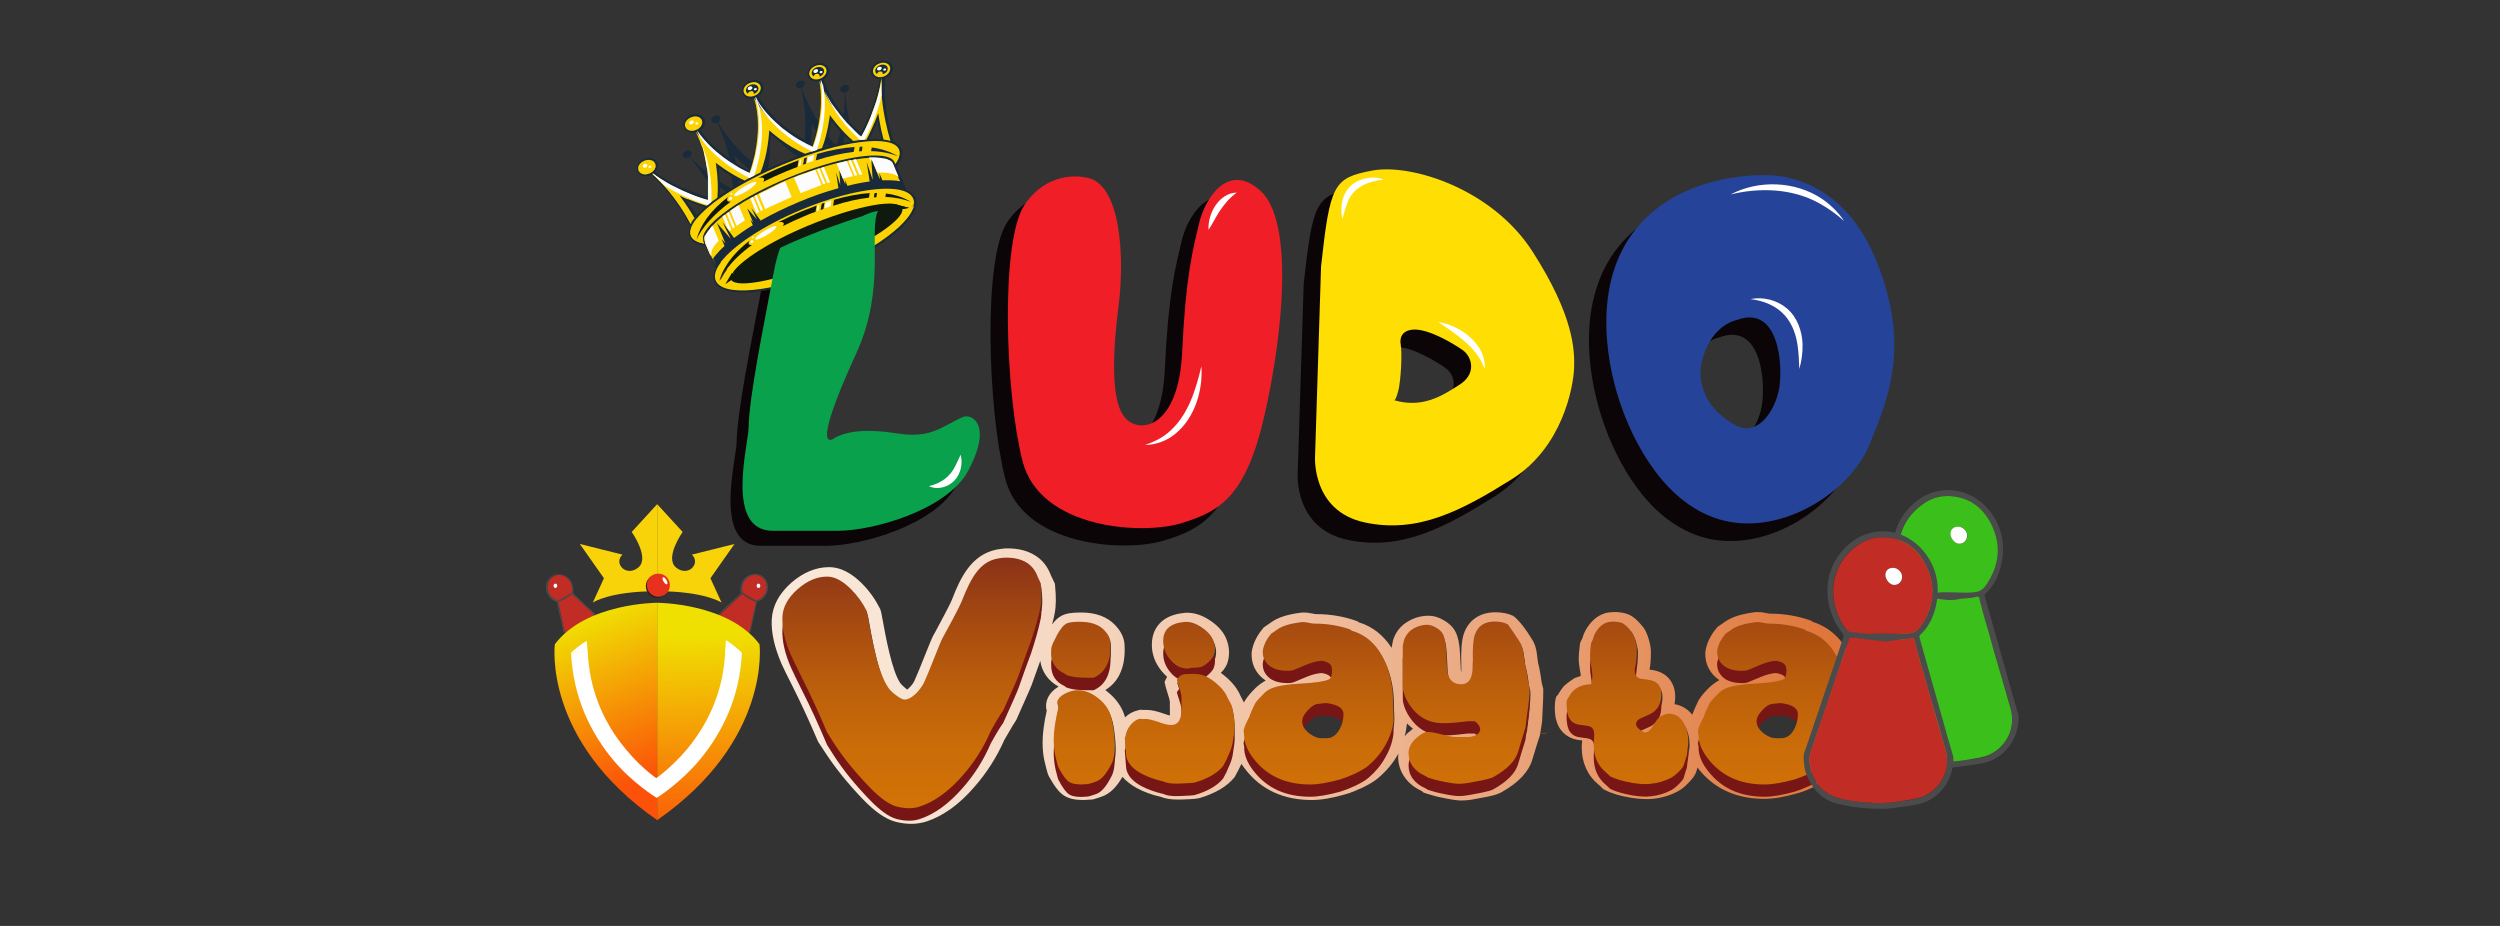 <?xml version="1.0" encoding="utf-8"?>
<!-- Generator: Adobe Illustrator 26.3.1, SVG Export Plug-In . SVG Version: 6.00 Build 0)  -->
<svg version="1.1" id="Layer_1" xmlns="http://www.w3.org/2000/svg" xmlns:xlink="http://www.w3.org/1999/xlink" x="0px" y="0px"
	 viewBox="0 0 1080 400" style="enable-background:new 0 0 1080 400;" xml:space="preserve">
<rect x="0" y="0" width="1080" height="400" fill="#333333" stroke="none"/>
<style type="text/css">
	.st0{fill:#0C0507;}
	.st1{fill:#192A3B;}
	.st2{fill:#FCD300;}
	.st3{fill:#FCFCFC;}
	.st4{fill:#10190D;}
	.st5{fill:#FFFFFF;}
	.st6{fill:#F7F7F7;}
	.st7{fill:url(#SVGID_1_);}
	.st8{fill:#781615;}
	.st9{fill:url(#SVGID_00000034780900624913544140000012852866191514388394_);}
	.st10{fill:url(#SVGID_00000148626855080171352630000002275152865388152993_);}
	.st11{fill:#254399;}
	.st12{fill:#FFDE03;}
	.st13{fill:#F01E27;}
	.st14{fill:#09A14C;}
	.st15{fill:#4B4B4C;}
	.st16{fill:#3BBF1A;}
	.st17{fill:#FEFEFE;}
	.st18{fill:#C12D25;}
	.st19{fill:url(#SVGID_00000071538191123047897120000004504794758408877759_);}
	.st20{fill:url(#SVGID_00000095312324483463655440000007175211671855407787_);}
	.st21{fill:url(#SVGID_00000109717968231227873820000016588175997795864710_);}
	.st22{fill:url(#SVGID_00000066484147607266043750000007136776756625714576_);}
	.st23{fill:url(#SVGID_00000152254134457906965220000013729455264437508497_);}
	.st24{fill:#F9D309;}
	.st25{fill:#1C1C1C;}
	.st26{fill:#E7311F;}
	.st27{fill:url(#SVGID_00000029034564281386203030000005471044652475990429_);}
	.st28{fill:url(#SVGID_00000005257110527584146570000013278016353565564306_);}
	.st29{fill:url(#SVGID_00000046330284625345958970000000087302935497393079_);}
	.st30{fill:url(#SVGID_00000030468217529916996590000002793212972541838219_);}
	.st31{fill:url(#SVGID_00000013176575872868223790000008792059155437095837_);}
	.st32{fill:url(#SVGID_00000008848673365992912740000000835635832275499695_);}
	.st33{fill:url(#SVGID_00000168816643207978357720000004671314499537487748_);}
	.st34{fill:none;stroke:#000000;stroke-miterlimit:10;}
	.st35{fill:url(#SVGID_00000128463765662221929040000004969139874623471003_);}
	.st36{fill:url(#SVGID_00000095328568089723025740000016397635750897278907_);}
	.st37{fill:url(#SVGID_00000040534146390544148050000010711780118827145615_);}
	.st38{fill:url(#SVGID_00000087386912760573070420000010432169926140600193_);}
	.st39{fill:url(#SVGID_00000094616663628203700500000001029055517489591948_);}
	.st40{fill:url(#SVGID_00000034048503478972551410000001911023539246915764_);}
	.st41{fill:url(#SVGID_00000034778938935465973820000018050546948930046396_);}
	.st42{fill:url(#SVGID_00000150812901822367377080000016591588324427723654_);}
	.st43{fill:url(#SVGID_00000018955737092188030710000013877921009794628759_);}
	.st44{fill:url(#SVGID_00000072962199981695860590000003178188744242192262_);}
	.st45{fill:#070707;}
	.st46{fill:#4E189A;}
	.st47{fill:#F769EF;}
	.st48{fill:url(#SVGID_00000181082786458770132480000014847898943960085141_);}
	.st49{fill:url(#SVGID_00000050625987160363446910000010316762630762602120_);}
	.st50{fill:url(#SVGID_00000074440073276516258180000012705778464176635535_);}
	.st51{fill:url(#SVGID_00000124126577324998829120000004699500229446931372_);}
	.st52{fill:url(#SVGID_00000019673235210429517130000009246143736158236564_);}
</style>
<g>
	<path class="st0" d="M379.9,79.1c0,0,0.9-4.2-12.5-0.5c-13.4,3.7-33.2,18.4-38.1,44.3c-4.9,25.8-10.9,55.1-11.1,68.4
		c-0.1,7.2-10.4,44.6,10.5,44.5c11.3,0,16.6,0,28,0c15.7,0,47.5-9.2,56.4-26c10.8-20.4,1.2-24.8-2.5-23.1c-8.8,4-13.5,9.1-27,7.2
		c-5.8-0.8-19.2-3.1-28.1,1.7c0,0-12.2,10.2,9.4-36.9c12.8-28.1,4.9-52.9,9.3-61.3S381.5,84.6,379.9,79.1z"/>
	<path class="st0" d="M396.1,216.6c5.2-1.2,9.1-4,11.4-8.7c0.8-1.5,1.5-3.2,2.3-4.9c1,3.8,0.1,8.2-2.6,11.1
		C404.4,217.1,399.7,218.3,396.1,216.6L396.1,216.6z"/>
</g>
<g>
	<path class="st1" d="M300.5,55.4c1.4-0.6,2.2-1.9,1.7-3s-1.9-1.5-3.4-0.9c-1.4,0.6-2.2,1.9-1.7,3c0.1,0.3,0.4,0.6,0.7,0.8
		c0.1-0.4,0.4-0.8,0.9-1c0.7-0.3,1.4-0.1,1.6,0.4c0.1,0.2,0.1,0.5-0.1,0.7C300.3,55.4,300.4,55.4,300.5,55.4z"/>
	<path class="st1" d="M278.7,70.2c-1.4,0.6-2.2,1.9-1.7,3c0.1,0.3,0.4,0.6,0.7,0.8c0.1-0.4,0.4-0.8,0.9-1c0.7-0.3,1.4-0.1,1.6,0.4
		c0.1,0.2,0.1,0.5-0.1,0.7c0.1,0,0.2-0.1,0.3-0.1c1.4-0.6,2.2-1.9,1.7-3S280.1,69.6,278.7,70.2z"/>
	<g>
		<path class="st1" d="M379.4,26.7c-2.4,1-3.7,3.4-2.9,5.3c0.6,1.3,2,2.1,3.6,2.1c-1.7,10.1-5.6,18.7-8.3,23.6
			c-1.3-1.2-3.1-2.8-4.9-4.8c-0.9-4.1-1.6-8.5-1.9-13c0.1,0,0.3-0.1,0.4-0.1c1-0.4,1.5-1.3,1.2-2.1c-0.3-0.8-1.4-1-2.3-0.6
			s-1.5,1.3-1.2,2.1c0.3,0.6,1,0.9,1.9,0.8c0,3.6-0.2,6.9-0.6,10c-3.4-4.2-6.8-9.5-8.8-15.6c1.9-1.1,2.9-3.2,2.2-4.9
			c-0.8-1.9-3.4-2.7-5.8-1.7c-2.4,1-3.7,3.4-2.9,5.3c0.7,1.7,2.7,2.4,4.8,2c1.1,6.4,0.6,12.7-0.3,17.9c-2.8-4.3-5.5-9.4-7.5-15
			c0.1,0,0.1,0,0.2-0.1c1-0.4,1.5-1.3,1.2-2.1c-0.3-0.8-1.4-1-2.3-0.6c-1,0.4-1.5,1.3-1.2,2.1c0.3,0.7,1.2,1,2,0.7
			c2.2,8.5,2.2,16.7,1.7,22.7c-5.7-3.2-15.2-9.5-20.2-19c1.8-1.1,2.7-3.2,2-4.8c-0.8-1.9-3.4-2.7-5.8-1.7c-2.4,1-3.7,3.4-2.9,5.3
			c0.7,1.7,2.8,2.5,4.9,2c3.2,10.3,1,21.5-0.8,27.7c-4.7-3.9-10.4-9.7-14.9-17.3c0.8-0.5,1.2-1.3,0.9-2c-0.3-0.8-1.4-1-2.3-0.6
			c-1,0.4-1.5,1.3-1.2,2.1c0.3,0.8,1.4,1,2.3,0.6c0.1,0,0.1-0.1,0.2-0.1c2.5,5.3,4.2,10.9,5.3,15.9c-4.4-3-9.2-7.1-12.9-12.4
			c1.8-1.2,2.6-3.1,1.9-4.8c-0.8-1.9-3.4-2.7-5.8-1.7c-2.4,1-3.7,3.4-2.9,5.3c0.7,1.7,2.9,2.5,5,2c2.9,5.8,4.2,11.9,4.8,17.3
			c-2.4-1.9-5-4.1-7.5-6.6c0.7-0.5,1-1.2,0.8-1.9c-0.3-0.8-1.4-1-2.3-0.6c-1,0.4-1.5,1.3-1.2,2.1c0.3,0.8,1.4,1,2.3,0.6
			c0.1-0.1,0.2-0.1,0.4-0.2c3,3.4,5.6,7,7.8,10.5c0.1,2.7,0,5.1-0.1,6.9c-5.3-1.6-14.2-4.9-22.5-10.8c1.1-1.2,1.6-2.7,1-4.1
			c-0.8-1.9-3.4-2.7-5.8-1.7c-2.4,1-3.7,3.4-2.9,5.3c0.8,1.9,3.4,2.7,5.8,1.7c0.1,0,0.2-0.1,0.3-0.1c6,5.4,10.4,11.4,13.2,15.8
			c1.5,2.4,2.7,4.6,3.6,6.3c-0.7,1.7-0.8,3.3-0.3,4.6c0.9,2.1,3.1,3.4,6.8,3.9l4.5,9.6c-1.1,2.2-1.3,4.2-0.6,5.8
			c1.6,3.8,7.7,5.4,17.2,4.5c9.2-0.9,20.5-4,32-8.8c11.5-4.8,21.7-10.6,28.8-16.4c7.4-6,10.5-11.5,8.9-15.3c-0.6-1.5-2-2.7-3.9-3.5
			l-4.2-10.2c2.2-2.9,2.9-5.5,2-7.5c-0.6-1.3-1.7-2.4-3.4-3.1c-0.6-1.8-1.3-4.2-1.9-7c-1.1-5-2.3-12.5-1.8-20.5
			c0.1,0,0.2-0.1,0.3-0.1c2.4-1,3.7-3.4,2.9-5.3C384.4,26.4,381.8,25.7,379.4,26.7z M300.7,93.4c-1.5-2.7-3.2-5.2-4.5-6.9
			c2.1,0.9,5.2,2.1,8.3,3.1C303.1,90.9,301.8,92.2,300.7,93.4z M311.1,84.5c-0.1-0.2-0.2-0.3-0.3-0.5c0.1-1,0.1-2.1,0.1-3.1
			c0.9,0.6,1.8,1.2,2.8,1.8C312.9,83.3,312,83.9,311.1,84.5z M316.7,80.9c-0.3,0.2-0.6,0.3-0.9,0.5c-1.5-0.8-3.1-1.7-5-2.9
			c-0.1-2.5-0.4-4.8-0.6-6.3c1.4,1,3.5,2.5,5.9,3.9C316.5,77.9,316.6,79.5,316.7,80.9z M319.3,79.4c-0.1-0.5-0.1-1.1-0.2-1.6
			c0.5,0.3,1.1,0.5,1.6,0.8C320.3,78.8,319.8,79.1,319.3,79.4z M323.5,73.8c-1.5-0.7-3.3-1.7-5.5-3c-0.5-2.3-0.8-3.8-0.8-3.8
			s2.9,3.1,6.5,6.2C323.6,73.4,323.5,73.6,323.5,73.8z M338.1,70.2c-2.2,0.9-4.3,1.8-6.4,2.8c0.7-3.4,0.9-7.5,0.9-10.7
			c0.2-1.7,0.4-3.2,0.5-4.2c0.8,0.7,1.9,1.6,3.3,2.6c2.3,2.3,5.2,5,8.2,6.9C342.4,68.5,340.2,69.3,338.1,70.2z M350.9,62.4
			c-0.2-0.1-0.4-0.2-0.6-0.3c0.4-4.7,0.2-9,0.2-9s0.8,1.3,2.1,3.3C352,58.8,351.4,60.9,350.9,62.4z M356.2,63.9
			c0.2-0.6,0.4-1.1,0.6-1.7c0.3,0.4,0.7,0.8,1,1.3C357.3,63.6,356.7,63.7,356.2,63.9z M360.7,62.7c-0.9-1.1-1.9-2.3-3-3.7
			c0.7-2.8,1.2-5.3,1.4-6.9c0.9,1.2,2.3,3,4.1,4.8c-0.5,2.1-1,4-1.5,5.6C361.4,62.5,361,62.6,360.7,62.7z M367.2,61.3
			c-1,0.2-2.1,0.4-3.1,0.6c0.3-1.1,0.5-2.3,0.8-3.3c0.7,0.7,1.5,1.4,2.2,2.1C367.1,60.9,367.2,61.1,367.2,61.3z M380.9,60.2
			c-1.6-0.1-3.5-0.1-5.5,0c1.5-2.9,2.8-5.9,3.7-8.1C379.5,54.3,380.1,57.3,380.9,60.2z"/>
		<g>
			<g>
				<path class="st2" d="M380.6,36.1c-0.1,0.7-0.3,1.4-0.5,2.1c-0.2,0.7-0.3,1.4-0.5,2.1c-0.5,2-1.1,4-1.8,5.8
					c-0.3,0.9-0.7,1.8-1,2.7c-0.1,0.3-0.2,0.6-0.3,0.9c-0.5,1.1-0.9,2.2-1.4,3.3c-0.2,0.5-0.5,1-0.7,1.5c-0.1,0.2-0.2,0.5-0.3,0.7
					c-0.2,0.5-0.5,0.9-0.7,1.4c-0.5,0.9-0.9,1.7-1.3,2.4c-0.2-0.1-0.3-0.3-0.5-0.4c-0.1,0-0.1-0.1-0.2-0.1c-0.1-0.1-0.2-0.2-0.4-0.3
					c-0.1-0.1-0.1-0.1-0.2-0.2c-0.1-0.1-0.2-0.2-0.3-0.3c-0.1-0.1-0.1-0.1-0.2-0.2c-0.1-0.1-0.3-0.3-0.4-0.4c0,0-0.1-0.1-0.1-0.1
					c-0.2-0.2-0.4-0.3-0.5-0.5c-0.1-0.1-0.1-0.1-0.2-0.2c-0.1-0.1-0.3-0.2-0.4-0.4c-0.1-0.1-0.1-0.1-0.2-0.2
					c-0.1-0.1-0.2-0.2-0.4-0.4c-0.1-0.1-0.2-0.2-0.2-0.2c-0.1-0.1-0.3-0.3-0.4-0.4c-0.1-0.1-0.1-0.1-0.2-0.2
					c-0.2-0.2-0.4-0.4-0.6-0.6c-0.1-0.1-0.1-0.1-0.2-0.2c-0.1-0.1-0.3-0.3-0.4-0.4c-0.1-0.1-0.2-0.2-0.3-0.3
					c-0.1-0.1-0.2-0.3-0.3-0.4c-0.1-0.1-0.2-0.2-0.3-0.3c-0.1-0.1-0.2-0.3-0.3-0.4c-0.1-0.1-0.2-0.2-0.3-0.3
					c-0.2-0.2-0.3-0.4-0.5-0.6c-0.1-0.1-0.2-0.2-0.3-0.4c-0.1-0.2-0.3-0.3-0.4-0.5c-0.1-0.1-0.2-0.2-0.3-0.3
					c-0.1-0.1-0.2-0.3-0.3-0.4c-0.1-0.1-0.2-0.2-0.3-0.4c-0.1-0.1-0.2-0.3-0.3-0.4c-0.1-0.1-0.2-0.2-0.3-0.4
					c-0.1-0.2-0.2-0.3-0.4-0.5c-0.1-0.2-0.2-0.3-0.4-0.5c-0.1-0.2-0.3-0.4-0.4-0.6c-0.1-0.1-0.2-0.3-0.3-0.4
					c-0.1-0.1-0.2-0.3-0.3-0.4c-0.1-0.1-0.2-0.3-0.3-0.4c-0.1-0.1-0.2-0.3-0.3-0.4c-0.1-0.1-0.2-0.3-0.3-0.4
					c-0.1-0.2-0.2-0.3-0.3-0.5c-0.1-0.1-0.2-0.3-0.2-0.4c-0.2-0.3-0.3-0.5-0.5-0.8c-0.1-0.1-0.2-0.3-0.2-0.4
					c-0.1-0.2-0.2-0.3-0.3-0.5c-0.1-0.1-0.2-0.3-0.2-0.4c-0.1-0.2-0.2-0.3-0.3-0.5c-0.1-0.1-0.2-0.3-0.2-0.5
					c-0.1-0.2-0.2-0.3-0.3-0.5c-0.1-0.1-0.1-0.3-0.2-0.4c-0.4-0.9-0.8-1.8-1.2-2.8c-0.2-0.4-0.3-0.8-0.5-1.2c0,0,0,0,0,0
					c-0.1-0.3-0.2-0.7-0.4-1c-0.1,0-0.1,0-0.2,0.1c0.2,1.3,0.4,2.7,0.5,4c0.1,0.7,0.1,1.5,0.1,2.2c0.1,1.9,0,3.7-0.1,5.5
					c-0.5,6.8-2.2,12.9-3.7,17c-1.6-0.7-3.7-1.8-6-3.1c-0.9-0.5-1.8-1.1-2.7-1.7c-0.6-0.4-1.2-0.8-1.9-1.3c-0.9-0.7-1.9-1.4-2.8-2.1
					c-0.3-0.3-0.6-0.5-0.9-0.8c-2.8-2.4-5.6-5.1-7.9-8.3c-1-1.3-1.8-2.7-2.6-4.2c0,0-0.1,0-0.1,0.1c0,0,0,0,0,0c0,0,0,0,0,0
					c0,0-0.1,0-0.1,0.1c1.1,3.7,1.6,7.5,1.6,11.2c0,1.3,0,2.5-0.1,3.8c-0.1,1.7-0.3,3.3-0.5,4.8c-0.1,0.4-0.1,0.8-0.2,1.1
					c-0.1,0.8-0.3,1.5-0.4,2.2c-0.1,0.4-0.2,0.7-0.2,1.1c-0.2,0.7-0.3,1.4-0.5,2c-0.3,1.3-0.7,2.5-1,3.6c-0.2,0.5-0.3,1.1-0.5,1.5
					c-0.2,0.5-0.3,0.9-0.5,1.3c-1.3-0.6-2.7-1.3-4.2-2.1c-0.5-0.3-1-0.6-1.5-0.9c-0.3-0.2-0.5-0.3-0.8-0.5c-0.5-0.3-1.1-0.7-1.6-1
					c-1.1-0.7-2.2-1.5-3.3-2.3c-4-3-8-6.7-11.2-11.3c-0.1,0-0.1,0.1-0.2,0.1c0.2,0.3,0.3,0.7,0.5,1c0,0,0,0,0,0
					c0.2,0.4,0.4,0.8,0.5,1.2v0c0.4,0.9,0.8,1.9,1.1,2.8c0.1,0.2,0.1,0.3,0.2,0.5c0.1,0.2,0.1,0.4,0.2,0.6c0.1,0.2,0.1,0.3,0.2,0.5
					c0.1,0.2,0.1,0.4,0.2,0.5c0,0.2,0.1,0.3,0.1,0.5c0.1,0.2,0.1,0.4,0.2,0.5c0,0.2,0.1,0.3,0.1,0.5c0.1,0.3,0.2,0.6,0.2,0.9
					c0,0.2,0.1,0.3,0.1,0.5c0,0.2,0.1,0.4,0.1,0.5c0,0.2,0.1,0.3,0.1,0.5c0,0.2,0.1,0.3,0.1,0.5c0,0.2,0.1,0.3,0.1,0.5
					c0,0.2,0.1,0.3,0.1,0.5c0,0.2,0.1,0.3,0.1,0.5c0,0.2,0.1,0.5,0.1,0.7c0,0.2,0.1,0.4,0.1,0.6c0,0.2,0.1,0.4,0.1,0.6
					c0,0.2,0,0.3,0.1,0.5c0,0.2,0,0.3,0.1,0.5c0,0.2,0,0.3,0.1,0.5c0,0.2,0,0.3,0.1,0.5c0,0.1,0,0.3,0,0.4c0,0.2,0,0.4,0.1,0.6
					c0,0.2,0,0.3,0,0.5c0,0.2,0,0.5,0.1,0.7c0,0.1,0,0.3,0,0.4c0,0.2,0,0.3,0,0.5c0,0.1,0,0.3,0,0.4c0,0.2,0,0.3,0,0.5
					c0,0.1,0,0.3,0,0.4c0,0.2,0,0.4,0,0.6c0,0.1,0,0.2,0,0.3c0,0.3,0,0.6,0,0.8c0,0.1,0,0.2,0,0.3c0,0.2,0,0.4,0,0.5
					c0,0.1,0,0.2,0,0.3c0,0.2,0,0.3,0,0.5c0,0.1,0,0.2,0,0.3c0,0.2,0,0.4,0,0.5c0,0.1,0,0.2,0,0.3c0,0.3,0,0.5,0,0.7
					c0,0.1,0,0.1,0,0.2c0,0.2,0,0.4,0,0.6c0,0.1,0,0.2,0,0.3c0,0.2,0,0.3,0,0.5c0,0.1,0,0.2,0,0.3c0,0.2,0,0.3,0,0.5
					c0,0.1,0,0.1,0,0.2c0,0.2,0,0.4,0,0.6c0,0,0,0,0,0c-1.6-0.5-3.5-1.1-5.6-1.8c-1-0.4-2.1-0.8-3.2-1.3c-2.2-0.9-4.6-2-7-3.3
					c-0.6-0.3-1.2-0.6-1.8-1c-2.1-1.2-4.2-2.5-6.2-4c-0.1,0-0.1,0.1-0.2,0.1c0.1,0.1,0.3,0.2,0.4,0.4c0,0,0.1,0.1,0.1,0.1
					c0.3,0.3,0.6,0.6,0.9,0.8c0,0,0.1,0.1,0.1,0.1c0.6,0.6,1.2,1.2,1.8,1.8c0,0,0,0,0.1,0.1c0.6,0.6,1.2,1.2,1.7,1.9
					c5.4,6,9.2,12.3,11.4,16.5c0.3-0.5,0.6-1,0.9-1.5c0.2-0.3,0.5-0.7,0.8-1c-2.8-5-6.4-9.7-6.4-9.7s5.8,2.8,11.6,4.4
					c0.1-0.1,0.3-0.2,0.4-0.3c0.5-0.4,1-0.8,1.6-1.3c0.1-0.1,0.2-0.1,0.3-0.2c0.8-0.6,1.5-1.2,2.4-1.8c0.6-7.2-0.7-15.1-0.7-15.1
					s6,4.8,12.5,7.7c0.7-0.4,1.3-0.7,2-1.1c0.6-0.3,1.3-0.7,2-1c0.9-0.5,1.9-0.9,2.8-1.4c3.4-7.9,3.8-18.2,3.8-18.2s7.6,7,15.5,10.1
					c1-0.3,2-0.7,3-1c0.7-0.2,1.4-0.5,2.1-0.7c0.7-0.2,1.5-0.4,2.2-0.7c2.5-6.6,3.4-14.3,3.4-14.3s4.6,6.5,10.1,11.2
					c1-0.2,2-0.3,2.9-0.4c0.1,0,0.2,0,0.4,0c0.7-0.1,1.4-0.2,2-0.2c0.2,0,0.3,0,0.5,0c2.9-5.3,5.1-11.4,5.1-11.4s0.8,5.8,2.3,11.4
					c0.4,0.1,0.9,0.1,1.3,0.2c0.6,0.1,1.2,0.2,1.7,0.4c-1.4-4.5-3.1-11.6-3.6-19.7c0-0.8-0.1-1.7-0.1-2.5c0,0,0-0.1,0-0.1
					c0-0.8,0-1.7,0-2.5c0,0,0-0.1,0-0.1c0-0.4,0-0.8,0-1.2c0-0.1,0-0.1,0-0.2c0-0.2,0-0.4,0-0.6c-0.1,0-0.1,0-0.2,0
					C380.9,34.7,380.7,35.4,380.6,36.1z"/>
				<path class="st2" d="M338.4,71c-24.8,10.3-42.7,24.1-39.9,30.9c0.7,1.7,2.7,2.8,5.6,3.3c-0.2-0.6-0.4-1.5-0.4-2.8l0-0.1l0-0.1
					c1-4.1,6.9-8.9,11.7-12.2c6.7-4.6,15.7-9.3,25.3-13.3c10.2-4.2,20.3-7.3,28.6-8.7c5.9-1,13.6-1.6,16.6,1.2l0.1,0.1l0,0.1
					c0.4,0.6,0.7,1.1,0.8,1.5c1.7-2.4,2.3-4.6,1.6-6.3C385.6,57.9,363.2,60.7,338.4,71z"/>
				<path class="st2" d="M307.6,97.6c-0.1,0.1-0.2,0.2-0.3,0.3c0,0,0,0,0,0c-0.2,0.2-0.3,0.4-0.5,0.6c-0.3,0.3-0.5,0.6-0.7,0.9
					c0,0,0,0.1-0.1,0.1c-0.1,0.1-0.1,0.1-0.2,0.2c0,0-0.1,0.1-0.1,0.1c0,0.1-0.1,0.1-0.1,0.2c0,0-0.1,0.1-0.1,0.1
					c0,0.1-0.1,0.1-0.1,0.2c0,0-0.1,0.1-0.1,0.1c0,0.1-0.1,0.1-0.1,0.2c0,0-0.1,0.1-0.1,0.1c0,0.1-0.1,0.1-0.1,0.2
					c0,0.1-0.1,0.1-0.1,0.2c0,0.1,0,0.1-0.1,0.2c0,0.1,0,0.1-0.1,0.2c0,0,0,0.1-0.1,0.1c0,0.1,0,0.1-0.1,0.2c0,0,0,0.1,0,0.1
					c0,0.1,0,0.1-0.1,0.2c0,0,0,0.1,0,0.1c0,0.1-0.1,0.2-0.1,0.3c0,0,0,0,0,0c0,0.2,0,0.3,0,0.5c0,0.2,0,0.3,0,0.5
					c0,0.1,0,0.2,0,0.3c0,0.2,0.1,0.3,0.1,0.5c0,0.2,0.1,0.4,0.1,0.5c0,0.1,0.1,0.2,0.1,0.3c0.1,0.2,0.2,0.4,0.2,0.4l0,0l2.2,5.1
					c0-0.1,0-0.2,0-0.4l2.2,4.7c0,0,0,0,0,0l-1.4-3.2c1.2-1.7,2.9-3.5,4.9-5.3l-1.3-3.1l1.8,2l-3.7-8.9l6,6.9l-3.6-7.3l2.1,2.9
					l0.8,1.1l2.1,2.9c2.4-1.8,5.1-3.7,8.1-5.5l-1-2.5l1.2,1.4L323,90l4.2,4.8l-2.5-5.1l4.1,5.6c4.9-2.8,10.4-5.5,16.4-8
					c5.9-2.5,11.8-4.5,17.2-6l-1-6.8l1.8,5.4l-0.4-6.4l2.6,6.2l-0.1-1.9l1,2.5c3.4-0.8,6.6-1.4,9.6-1.9l-1.3-8.4l2.6,7.7l-0.5-7.5
					l-0.1-1.6l3.7,8.9l-0.2-2.7l1.3,3.1c2.9-0.1,5.5,0,7.7,0.4l-2.7-6.5c0,0,0-0.1-0.1-0.2c0-0.1,0-0.2-0.1-0.3
					c0-0.1-0.1-0.2-0.1-0.3c0-0.1-0.1-0.2-0.2-0.3c0-0.1-0.1-0.1-0.1-0.2c-0.1-0.2-0.2-0.4-0.4-0.6c0,0,0,0,0,0
					c-0.1-0.1-0.2-0.2-0.3-0.2c0,0-0.1,0-0.1-0.1c-0.1-0.1-0.2-0.1-0.3-0.2c0,0,0,0-0.1,0c-0.1-0.1-0.2-0.1-0.4-0.2c0,0-0.1,0-0.1,0
					c-0.1-0.1-0.2-0.1-0.3-0.2c0,0-0.1,0-0.1,0c-0.1-0.1-0.3-0.1-0.4-0.2c0,0,0,0,0,0c-0.1,0-0.3-0.1-0.4-0.1c0,0-0.1,0-0.1,0
					c-0.3-0.1-0.7-0.2-1.1-0.2c0,0-0.1,0-0.1,0c-0.4-0.1-0.8-0.1-1.2-0.2c0,0,0,0,0,0c-0.2,0-0.4,0-0.7-0.1c0,0,0,0,0,0
					c-0.5,0-1,0-1.5-0.1c0,0,0,0,0,0c-0.2,0-0.4,0-0.6,0c-0.1,0-0.2,0-0.3,0c-0.1,0-0.2,0-0.3,0c-0.1,0-0.2,0-0.4,0
					c-0.1,0-0.2,0-0.3,0c-0.1,0-0.3,0-0.4,0c-0.1,0-0.2,0-0.3,0l0,0c-1.8,0.1-3.8,0.4-5.9,0.7l0,0c0,0,0,0,0,0
					c-0.4,0.1-0.8,0.1-1.2,0.2c0,0,0,0-0.1,0l0,0c-0.3,0-0.5,0.1-0.8,0.1l0,0c0,0,0,0-0.1,0c-0.3,0.1-0.7,0.1-1,0.2c0,0,0,0,0,0l0,0
					c-0.3,0.1-0.5,0.1-0.8,0.2l0,0c0,0,0,0,0,0c-0.7,0.1-1.4,0.3-2.1,0.5c0,0,0,0-0.1,0c-0.6,0.1-1.1,0.3-1.7,0.4
					c-0.1,0-0.2,0-0.3,0.1c-0.1,0-0.1,0-0.2,0l0,0c-1.8,0.5-3.7,1-5.6,1.6l0,0c0,0,0,0,0,0c-0.4,0.1-0.8,0.3-1.2,0.4l0,0
					c-0.2,0.1-0.5,0.2-0.7,0.2l0,0c0,0,0,0,0,0c-0.3,0.1-0.6,0.2-1,0.3l0,0c-0.2,0.1-0.5,0.2-0.7,0.2l0,0c0,0,0,0,0,0
					c-1.5,0.5-3,1-4.5,1.6c0,0,0,0-0.1,0c-0.7,0.3-1.5,0.5-2.2,0.8c0,0-0.1,0-0.1,0c-0.7,0.3-1.5,0.6-2.2,0.9c0,0-0.1,0-0.1,0l0,0
					c-0.6,0.3-1.3,0.5-1.9,0.8c-0.6,0.3-1.3,0.5-1.9,0.8c0,0,0,0,0,0c-0.5,0.2-0.9,0.4-1.4,0.6c-0.1,0-0.1,0.1-0.2,0.1
					c-0.5,0.2-0.9,0.4-1.3,0.6c-0.1,0-0.1,0.1-0.2,0.1c-0.9,0.4-1.8,0.8-2.7,1.3c0,0-0.1,0-0.1,0.1c-0.4,0.2-0.9,0.4-1.3,0.6
					c0,0-0.1,0-0.1,0.1c-0.9,0.4-1.8,0.9-2.7,1.3c0,0,0,0,0,0c-0.4,0.2-0.9,0.4-1.3,0.7c0,0,0,0,0,0l0,0c-0.2,0.1-0.5,0.2-0.7,0.4
					l0,0c-0.3,0.1-0.6,0.3-0.8,0.4c0,0-0.1,0-0.1,0.1l0,0c-0.2,0.1-0.5,0.2-0.7,0.4l0,0c0,0,0,0-0.1,0c-0.3,0.2-0.7,0.4-1,0.6
					c0,0,0,0-0.1,0l0,0c-1.8,1-3.4,2-5,3l0,0c0,0,0,0-0.1,0c-0.3,0.2-0.6,0.4-0.9,0.6c0,0,0,0,0,0c-0.6,0.4-1.2,0.8-1.8,1.2
					c0,0,0,0,0,0c-0.3,0.2-0.6,0.4-0.8,0.6c0,0,0,0,0,0l0,0c-0.2,0.2-0.4,0.3-0.6,0.5l0,0c0,0,0,0,0,0c-0.3,0.2-0.6,0.4-0.9,0.6
					c0,0,0,0,0,0l0,0c-0.2,0.2-0.4,0.3-0.6,0.5l0,0c0,0,0,0,0,0c-0.4,0.3-0.7,0.5-1.1,0.8c0,0,0,0,0,0l0,0
					C310.4,94.9,308.8,96.3,307.6,97.6L307.6,97.6C307.6,97.6,307.6,97.6,307.6,97.6z"/>
				<path class="st2" d="M346.5,90.5c-23.6,9.8-40.3,23.5-37.3,30.7c3,7.2,24.5,5.1,48.1-4.7s40.3-23.5,37.3-30.7
					C391.6,78.7,370,80.8,346.5,90.5z"/>
				<path class="st2" d="M326.1,41.3c2-0.8,3.1-2.7,2.4-4.2c-0.6-1.5-2.7-2.1-4.7-1.2c-2,0.8-3.1,2.7-2.4,4.2
					C322,41.6,324.1,42.2,326.1,41.3z"/>
				<path class="st2" d="M354.4,33.9c2-0.8,3.1-2.7,2.4-4.2c-0.6-1.5-2.7-2.1-4.7-1.2c-2,0.8-3.1,2.7-2.4,4.2
					C350.4,34.2,352.5,34.7,354.4,33.9z"/>
				<path class="st2" d="M300.8,56.1c2-0.8,3.1-2.7,2.4-4.2c-0.6-1.5-2.7-2.1-4.7-1.2c-2,0.8-3.1,2.7-2.4,4.2
					C296.7,56.4,298.8,56.9,300.8,56.1z"/>
				<path class="st2" d="M379.7,27.4c-2,0.8-3.1,2.7-2.4,4.2c0.6,1.5,2.7,2.1,4.7,1.2c2-0.8,3.1-2.7,2.4-4.2
					C383.8,27.2,381.7,26.6,379.7,27.4z"/>
				<path class="st2" d="M283,70.7c-0.6-1.5-2.7-2.1-4.7-1.2s-3.1,2.7-2.4,4.2c0.6,1.5,2.7,2.1,4.7,1.2
					C282.6,74.1,283.7,72.2,283,70.7z"/>
			</g>
		</g>
		<g>
			<path class="st3" d="M380.6,36.1c-0.1,0.7-0.3,1.4-0.5,2.1c-0.2,0.7-0.3,1.4-0.5,2.1c-0.5,2-1.1,4-1.8,5.8
				c-0.3,0.9-0.7,1.8-1,2.7c-0.1,0.3-0.2,0.6-0.3,0.9c-0.5,1.1-0.9,2.2-1.4,3.3c-0.2,0.5-0.5,1-0.7,1.5c-0.1,0.2-0.2,0.5-0.3,0.7
				c-0.2,0.5-0.5,0.9-0.7,1.4c-0.5,0.9-0.9,1.7-1.3,2.4c-0.2-0.1-0.3-0.3-0.5-0.4c-0.1,0-0.1-0.1-0.2-0.1c-0.1-0.1-0.2-0.2-0.4-0.3
				c-0.1-0.1-0.1-0.1-0.2-0.2c-0.1-0.1-0.2-0.2-0.3-0.3c-0.1-0.1-0.1-0.1-0.2-0.2c-0.1-0.1-0.3-0.3-0.4-0.4c0,0-0.1-0.1-0.1-0.1
				c-0.2-0.2-0.4-0.3-0.5-0.5c-0.1-0.1-0.1-0.1-0.2-0.2c-0.1-0.1-0.3-0.2-0.4-0.4c-0.1-0.1-0.1-0.1-0.2-0.2
				c-0.1-0.1-0.2-0.2-0.4-0.4c-0.1-0.1-0.2-0.2-0.2-0.2c-0.1-0.1-0.3-0.3-0.4-0.4c-0.1-0.1-0.1-0.1-0.2-0.2
				c-0.2-0.2-0.4-0.4-0.6-0.6c-0.1-0.1-0.1-0.1-0.2-0.2c-0.1-0.1-0.3-0.3-0.4-0.4c-0.1-0.1-0.2-0.2-0.3-0.3
				c-0.1-0.1-0.2-0.3-0.3-0.4c-0.1-0.1-0.2-0.2-0.3-0.3c-0.1-0.1-0.2-0.3-0.3-0.4c-0.1-0.1-0.2-0.2-0.3-0.3
				c-0.2-0.2-0.3-0.4-0.5-0.6c-0.1-0.1-0.2-0.2-0.3-0.4c-0.1-0.2-0.3-0.3-0.4-0.5c-0.1-0.1-0.2-0.2-0.3-0.3
				c-0.1-0.1-0.2-0.3-0.3-0.4c-0.1-0.1-0.2-0.2-0.3-0.4c-0.1-0.1-0.2-0.3-0.3-0.4c-0.1-0.1-0.2-0.2-0.3-0.4
				c-0.1-0.2-0.2-0.3-0.4-0.5c-0.1-0.2-0.2-0.3-0.4-0.5c-0.1-0.2-0.3-0.4-0.4-0.6c-0.1-0.1-0.2-0.3-0.3-0.4
				c-0.1-0.1-0.2-0.3-0.3-0.4c-0.1-0.1-0.2-0.3-0.3-0.4c-0.1-0.1-0.2-0.3-0.3-0.4c-0.1-0.1-0.2-0.3-0.3-0.4
				c-0.1-0.2-0.2-0.3-0.3-0.5c-0.1-0.1-0.2-0.3-0.2-0.4c-0.2-0.3-0.3-0.5-0.5-0.8c-0.1-0.1-0.2-0.3-0.2-0.4
				c-0.1-0.2-0.2-0.3-0.3-0.5c-0.1-0.1-0.2-0.3-0.2-0.4c-0.1-0.2-0.2-0.3-0.3-0.5c-0.1-0.1-0.2-0.3-0.2-0.5
				c-0.1-0.2-0.2-0.3-0.3-0.5c-0.1-0.1-0.1-0.3-0.2-0.4c-0.1-0.3-0.3-0.6-0.4-0.9c3.6,9.6,10.6,17.3,15.5,21.7
				c0.7-0.1,1.4-0.2,2-0.2c2.5-4.6,5.5-11.4,7.3-19.1c0,0,0,0,0,0c0-0.8-0.1-1.7-0.1-2.5c0,0,0-0.1,0-0.1c0-0.8,0-1.7,0-2.5
				c0,0,0-0.1,0-0.1c0-0.4,0-0.8,0-1.2c0-0.1,0-0.1,0-0.2c0-0.2,0-0.4,0-0.6c-0.1,0-0.1,0-0.2,0C380.9,34.7,380.7,35.4,380.6,36.1z"
				/>
			<path class="st3" d="M326.3,42.2c1.1,3.7,1.6,7.5,1.6,11.2c0,1.3,0,2.5-0.1,3.8c-0.1,1.7-0.3,3.3-0.5,4.8
				c-0.1,0.4-0.1,0.8-0.2,1.1c-0.1,0.8-0.3,1.5-0.4,2.2c-0.1,0.4-0.2,0.7-0.2,1.1c-0.2,0.7-0.3,1.4-0.5,2c-0.3,1.3-0.7,2.5-1,3.6
				c-0.2,0.5-0.3,1.1-0.5,1.5c-0.2,0.5-0.3,0.9-0.5,1.3c-1.3-0.6-2.7-1.3-4.2-2.1c-0.5-0.3-1-0.6-1.5-0.9c-0.3-0.2-0.5-0.3-0.8-0.5
				c-0.5-0.3-1.1-0.7-1.6-1c-1.1-0.7-2.2-1.5-3.3-2.3c-4-3-8-6.7-11.2-11.3c-0.1,0-0.1,0.1-0.2,0.1c0.2,0.3,0.3,0.7,0.5,1
				c0,0,0,0,0,0c0.2,0.4,0.4,0.8,0.5,1.2v0c6,8.9,15.2,14.8,21.6,17.9c0.6-0.3,1.3-0.7,2-1c2.5-7.3,5.8-21.6,0.8-33.8
				C326.4,42.1,326.3,42.2,326.3,42.2z"/>
			<path class="st3" d="M355.6,36.9c-0.2-0.4-0.3-0.8-0.5-1.2c0,0,0,0,0,0c-0.1-0.3-0.2-0.7-0.4-1c-0.1,0-0.1,0-0.2,0.1
				c0.2,1.3,0.4,2.7,0.5,4c0.1,0.7,0.1,1.5,0.1,2.2c0.1,1.9,0,3.7-0.1,5.5c-0.5,6.8-2.2,12.9-3.7,17c-1.6-0.7-3.7-1.8-6-3.1
				c-0.9-0.5-1.8-1.1-2.7-1.7c-0.6-0.4-1.2-0.8-1.9-1.3c-0.9-0.7-1.9-1.4-2.8-2.1c-0.3-0.3-0.6-0.5-0.9-0.8
				c-2.8-2.4-5.6-5.1-7.9-8.3c-1-1.3-1.8-2.7-2.6-4.2c0,0-0.1,0-0.1,0.1c5.1,12.1,17.5,20,24.4,23.4c0.7-0.2,1.4-0.5,2.1-0.7
				C355.2,58.1,357.6,47.4,355.6,36.9C355.6,36.9,355.6,36.9,355.6,36.9z"/>
			<path class="st3" d="M302.9,61c0.1,0.3,0.2,0.6,0.3,0.9c0.1,0.2,0.1,0.3,0.2,0.5c0.1,0.2,0.1,0.4,0.2,0.6
				c0.1,0.2,0.1,0.3,0.2,0.5c0.1,0.2,0.1,0.4,0.2,0.5c0,0.2,0.1,0.3,0.1,0.5c0.1,0.2,0.1,0.4,0.2,0.5c0,0.2,0.1,0.3,0.1,0.5
				c0.1,0.3,0.2,0.6,0.2,0.9c0,0.2,0.1,0.3,0.1,0.5c0,0.2,0.1,0.4,0.1,0.5c0,0.2,0.1,0.3,0.1,0.5c0,0.2,0.1,0.3,0.1,0.5
				c0,0.2,0.1,0.3,0.1,0.5c0,0.2,0.1,0.3,0.1,0.5c0,0.2,0.1,0.3,0.1,0.5c0,0.2,0.1,0.5,0.1,0.7c0,0.2,0.1,0.4,0.1,0.6
				c0,0.2,0.1,0.4,0.1,0.6c0,0.2,0,0.3,0.1,0.5c0,0.2,0,0.3,0.1,0.5c0,0.2,0,0.3,0.1,0.5c0,0.2,0,0.3,0.1,0.5c0,0.1,0,0.3,0,0.4
				c0,0.2,0,0.4,0.1,0.6c0,0.2,0,0.3,0,0.5c0,0.2,0,0.5,0.1,0.7c0,0.1,0,0.3,0,0.4c0,0.2,0,0.3,0,0.5c0,0.1,0,0.3,0,0.4
				c0,0.2,0,0.3,0,0.5c0,0.1,0,0.3,0,0.4c0,0.2,0,0.4,0,0.6c0,0.1,0,0.2,0,0.3c0,0.3,0,0.6,0,0.8c0,0.1,0,0.2,0,0.3
				c0,0.2,0,0.4,0,0.5c0,0.1,0,0.2,0,0.3c0,0.2,0,0.3,0,0.5c0,0.1,0,0.2,0,0.3c0,0.2,0,0.4,0,0.5c0,0.1,0,0.2,0,0.3
				c0,0.3,0,0.5,0,0.7c0,0.1,0,0.1,0,0.2c0,0.2,0,0.4,0,0.6c0,0.1,0,0.2,0,0.3c0,0.2,0,0.3,0,0.5c0,0.1,0,0.2,0,0.3
				c0,0.2,0,0.3,0,0.5c0,0.1,0,0.1,0,0.2c0,0.2,0,0.4,0,0.6c0,0,0,0,0,0c-1.6-0.5-3.5-1.1-5.6-1.8c-1-0.4-2.1-0.8-3.2-1.3
				c-2.2-0.9-4.6-2-7-3.3c-0.6-0.3-1.2-0.6-1.8-1c-2.1-1.2-4.2-2.5-6.2-4c-0.1,0-0.1,0.1-0.2,0.1c0.1,0.1,0.3,0.2,0.4,0.4
				c0,0,0.1,0.1,0.1,0.1c0.3,0.3,0.6,0.6,0.9,0.8c0,0,0.1,0.1,0.1,0.1c0.6,0.6,1.2,1.2,1.8,1.8c0,0,0,0,0.1,0.1
				c0.6,0.6,1.2,1.2,1.7,1.9c0,0,0,0,0,0c6.8,4.2,13.7,6.8,18.7,8.4c0.5-0.4,1-0.8,1.6-1.3C307.7,80.7,307.2,70.3,302.9,61z"/>
			<g>
				<path class="st3" d="M321.3,80.7c-2.7,1.6-4.5,3.4-4.2,3.9c0.3,0.5,2.8-0.4,5.4-2c2.7-1.6,4.5-3.4,4.2-3.9
					C326.4,78.2,323.9,79.1,321.3,80.7z"/>
				<path class="st3" d="M315.8,83.4c-0.2,0.1-0.3,0.4-0.2,0.6c0.1,0.2,0.4,0.2,0.6,0.1s0.3-0.4,0.2-0.6
					C316.3,83.3,316,83.3,315.8,83.4z"/>
				<path class="st3" d="M315.2,85.2c-0.4,0.2-0.5,0.7-0.3,1c0.2,0.3,0.6,0.3,1,0.1c0.4-0.2,0.5-0.7,0.3-1
					C316.1,85,315.6,84.9,315.2,85.2z"/>
				<polygon class="st3" points="349,67.8 348.7,70.4 351.3,69.5 351.7,66.9 				"/>
				<polygon class="st3" points="345.5,69.1 345.1,71.8 345.9,71.5 346.3,68.9 				"/>
			</g>
			<g>
				<path class="st3" d="M310.3,104.1l-2.7-6.5c0,0,0,0,0,0c-0.1,0.1-0.2,0.2-0.3,0.3c0,0,0,0,0,0c-0.2,0.2-0.3,0.4-0.5,0.6
					c-0.3,0.3-0.5,0.6-0.7,0.9c0,0,0,0.1-0.1,0.1c-0.1,0.1-0.1,0.1-0.2,0.2c0,0-0.1,0.1-0.1,0.1c0,0.1-0.1,0.1-0.1,0.2
					c0,0-0.1,0.1-0.1,0.1c0,0.1-0.1,0.1-0.1,0.2c0,0-0.1,0.1-0.1,0.1c0,0.1-0.1,0.1-0.1,0.2c0,0-0.1,0.1-0.1,0.1
					c0,0.1-0.1,0.1-0.1,0.2c0,0.1-0.1,0.1-0.1,0.2c0,0.1,0,0.1-0.1,0.2c0,0.1,0,0.1-0.1,0.2c0,0,0,0.1-0.1,0.1c0,0.1,0,0.1-0.1,0.2
					c0,0,0,0.1,0,0.1c0,0.1,0,0.1-0.1,0.2c0,0,0,0.1,0,0.1c0,0.1-0.1,0.2-0.1,0.3c0,0,0,0,0,0c0,0.2,0,0.3,0,0.5c0,0.2,0,0.3,0,0.5
					c0,0.1,0,0.2,0,0.3c0,0.2,0.1,0.3,0.1,0.5c0,0.2,0.1,0.4,0.1,0.5c0.1,0.4,0.3,0.6,0.3,0.6l0,0l2.2,5.1c0-0.1,0-0.2,0-0.4
					c0-0.3-0.1-0.7,0-1.1C307.6,107.5,308.7,105.9,310.3,104.1z"/>
				<path class="st3" d="M321.8,95.2l-2.7-6.5c0,0,0,0-0.1,0c-0.3,0.2-0.6,0.4-0.9,0.6c0,0,0,0,0,0c-0.6,0.4-1.2,0.8-1.8,1.2
					c0,0,0,0,0,0c-0.3,0.2-0.6,0.4-0.8,0.6c0,0,0,0,0,0l2.7,6.5C319.3,96.8,320.5,96,321.8,95.2z"/>
				<path class="st3" d="M317.5,98.1l-2.7-6.5c0,0,0,0,0,0c-0.3,0.2-0.6,0.4-0.9,0.6c0,0,0,0,0,0l2.7,6.5
					C316.9,98.5,317.2,98.3,317.5,98.1z"/>
				<path class="st3" d="M328,91.6l-2.7-6.5c0,0,0,0-0.1,0c-0.3,0.2-0.7,0.4-1,0.6c0,0,0,0-0.1,0l2.7,6.5
					C327.2,92,327.6,91.8,328,91.6z"/>
				<path class="st3" d="M342,85.1l-2.8-6.7c0,0,0,0,0,0c-0.5,0.2-0.9,0.4-1.4,0.6c-0.1,0-0.1,0.1-0.2,0.1c-0.5,0.2-0.9,0.4-1.3,0.6
					c-0.1,0-0.1,0.1-0.2,0.1c-0.9,0.4-1.8,0.8-2.7,1.3c0,0-0.1,0-0.1,0.1c-0.4,0.2-0.9,0.4-1.3,0.6c0,0-0.1,0-0.1,0.1
					c-0.9,0.4-1.8,0.9-2.7,1.3c0,0,0,0,0,0c-0.4,0.2-0.9,0.4-1.3,0.7c0,0,0,0,0,0l2.7,6.5C331.9,89.5,340.3,85.9,342,85.1z"/>
				<path class="st3" d="M329.7,90.7l-2.7-6.5c-0.3,0.1-0.6,0.3-0.8,0.4c0,0-0.1,0-0.1,0.1l2.7,6.5C329,91,329.3,90.9,329.7,90.7z"
					/>
				<path class="st3" d="M315.1,99.8c0.3-0.2,0.5-0.4,0.8-0.6l-2.7-6.5c0,0,0,0,0,0c-0.4,0.3-0.7,0.5-1.1,0.8c0,0,0,0,0,0l2.2,5.2
					L315.1,99.8z"/>
				<path class="st3" d="M356.6,79.3l-2.7-6.5c0,0,0,0,0,0c-0.3,0.1-0.6,0.2-1,0.3l2.7,6.5C356,79.5,356.3,79.4,356.6,79.3z"/>
				<path class="st3" d="M358.6,78.7l-2.7-6.5c0,0,0,0,0,0c-0.4,0.1-0.8,0.3-1.2,0.4l2.7,6.5C357.8,79,358.2,78.8,358.6,78.7z"/>
				<path class="st3" d="M372.5,75.3l-2.7-6.5c0,0,0,0,0,0c-0.4,0.1-0.8,0.1-1.2,0.2c0,0,0,0-0.1,0l2.7,6.5
					C371.6,75.5,372,75.4,372.5,75.3z"/>
				<path class="st3" d="M370.3,75.7l-2.7-6.5c0,0,0,0-0.1,0c-0.3,0.1-0.7,0.1-1,0.2c0,0,0,0,0,0l2.7,6.5
					C369.6,75.9,370,75.8,370.3,75.7z"/>
				<path class="st3" d="M368.5,76.1l-2.7-6.5c0,0,0,0,0,0c-0.7,0.1-1.4,0.3-2.1,0.5c0,0,0,0-0.1,0c-0.6,0.1-1.1,0.3-1.7,0.4
					c-0.1,0-0.2,0-0.3,0.1c-0.1,0-0.1,0-0.2,0l2.7,6.5C365.7,76.7,367.1,76.4,368.5,76.1z"/>
				<path class="st3" d="M376.5,68.6l2.5,6c4.4-0.2,7.6,0.4,9.1,1.8c0.1,0.2,0.2,0.4,0.3,0.5l-2.2-5.2c0,0,0-0.1-0.1-0.2
					c0-0.1,0-0.2-0.1-0.3c0-0.1-0.1-0.2-0.1-0.3c0-0.1-0.1-0.2-0.2-0.3c0-0.1-0.1-0.1-0.1-0.2c-0.1-0.2-0.2-0.4-0.4-0.6c0,0,0,0,0,0
					c-0.1-0.1-0.2-0.2-0.3-0.2c0,0-0.1,0-0.1-0.1c-0.1-0.1-0.2-0.1-0.3-0.2c0,0,0,0-0.1,0c-0.1-0.1-0.2-0.1-0.4-0.2c0,0-0.1,0-0.1,0
					c-0.1-0.1-0.2-0.1-0.3-0.2c0,0-0.1,0-0.1,0c-0.1-0.1-0.3-0.1-0.4-0.2c0,0,0,0,0,0c-0.1,0-0.3-0.1-0.4-0.1c0,0-0.1,0-0.1,0
					c-0.3-0.1-0.7-0.2-1.1-0.2c0,0-0.1,0-0.1,0c-0.4-0.1-0.8-0.1-1.2-0.2c0,0,0,0,0,0c-0.2,0-0.4,0-0.7-0.1c0,0,0,0,0,0
					c-0.5,0-1,0-1.5-0.1c0,0,0,0,0,0c-0.2,0-0.4,0-0.6,0c-0.1,0-0.2,0-0.3,0c-0.1,0-0.2,0-0.3,0c-0.1,0-0.2,0-0.4,0
					c-0.1,0-0.2,0-0.3,0c-0.1,0-0.3,0-0.4,0c-0.1,0-0.2,0-0.3,0l0.9,2.1L376.5,68.6z"/>
				<path class="st3" d="M354.9,79.9l-2.7-6.5c0,0,0,0,0,0c-1.5,0.5-3,1-4.5,1.6c0,0,0,0-0.1,0c-0.7,0.3-1.5,0.5-2.2,0.8
					c0,0-0.1,0-0.1,0c-0.7,0.3-1.5,0.6-2.2,0.9c0,0-0.1,0-0.1,0l2.8,6.7C346.6,83.2,354.1,80.2,354.9,79.9z"/>
			</g>
			<g>
				<path class="st3" d="M331.4,101.5c2.5-1.5,4.3-3.2,4-3.7c-0.3-0.5-2.6,0.4-5.1,1.9c-2.5,1.5-4.3,3.2-4,3.7
					C326.6,103.9,328.9,103,331.4,101.5z"/>
				<path class="st3" d="M325.4,102.9c0.2-0.1,0.2-0.3,0.1-0.5c-0.1-0.2-0.3-0.2-0.5-0.1c-0.2,0.1-0.2,0.3-0.1,0.5
					C325,103,325.2,103.1,325.4,102.9z"/>
				<path class="st3" d="M324.2,104.9c0.2,0.3,0.6,0.3,0.9,0.1c0.3-0.2,0.4-0.6,0.3-0.9c-0.2-0.3-0.6-0.3-0.9-0.1
					C324.2,104.2,324.1,104.6,324.2,104.9z"/>
			</g>
			<polygon class="st3" points="358.8,89.1 359.1,86.6 356.6,87.5 356.2,90 			"/>
			<polygon class="st3" points="353.6,91 353.9,88.5 353.2,88.7 352.9,91.2 			"/>
		</g>
		<path class="st1" d="M346.9,71.2c0.4-0.2,0.8-0.3,1.2-0.4l0.5-2.8c-0.4,0.1-0.8,0.3-1.2,0.4L346.9,71.2z"/>
		<path class="st4" d="M314.2,86.7c-0.2-0.4-0.1-1,0.4-1.7c-7.9,6.1-12.2,12.5-13.7,18.5c2.4-5.3,7.4-10.9,14.8-16.4
			C315,87.2,314.5,87.1,314.2,86.7z"/>
		<path class="st1" d="M371.1,65.4c0.4,0,0.8-0.1,1.2-0.1l0.3-1.9c-0.4,0-0.8,0-1.2,0L371.1,65.4z"/>
		<path class="st4" d="M327.5,76.9c1.3-0.3,2.2-0.2,2.5,0.2c0.2,0.3,0.1,0.9-0.3,1.5c3.1-1.6,6.4-3.1,10-4.6
			c1.7-0.7,3.3-1.3,4.8-1.9l0.5-2.9c-2,0.7-4.1,1.6-6.3,2.5C334.6,73.4,330.9,75.1,327.5,76.9z"/>
		<path class="st1" d="M352.4,69.3c6.2-2,11.6-3.1,16.4-3.7l0.4-2.1c-4.7,0.3-10,1.2-16.2,3L352.4,69.3z"/>
		<path class="st1" d="M376.6,63.7l-0.3,1.6c4.5,0.1,8.3,0.9,11.6,2.2C384.8,65.6,381.1,64.3,376.6,63.7z"/>
		<g>
			<g>
				<path class="st4" d="M356.2,87.6c-0.4,0.1-0.8,0.3-1.2,0.4l-0.5,2.7c0.4-0.1,0.8-0.3,1.2-0.4L356.2,87.6z"/>
				<path class="st4" d="M323.5,105.5c-0.2-0.4-0.1-0.9,0.4-1.6c-7.5,5.8-11.6,11.8-13.1,17.5c2.3-5,7-10.4,14.1-15.6
					C324.2,105.9,323.7,105.8,323.5,105.5z"/>
				<path class="st4" d="M378.9,83.4c-0.4,0-0.7,0-1.1,0l-0.3,1.9c0.4,0,0.8-0.1,1.1-0.1L378.9,83.4z"/>
				<path class="st4" d="M338.5,96.3c0.2,0.3,0.1,0.8-0.3,1.4c2.9-1.5,6.1-3,9.5-4.4c1.6-0.7,3.1-1.3,4.6-1.8l0.5-2.7
					c-1.9,0.7-3.9,1.5-6,2.3c-3.9,1.6-7.4,3.3-10.6,4.9C337.3,95.8,338.2,95.9,338.5,96.3z"/>
				<path class="st4" d="M375.7,83.4c-4.4,0.3-9.5,1.2-15.4,2.9l-0.4,2.6c5.9-1.9,11-3,15.5-3.5L375.7,83.4z"/>
				<path class="st4" d="M382.7,83.6l-0.2,1.5c4.2,0.1,7.8,0.9,11,2.1C390.5,85.4,387,84.2,382.7,83.6z"/>
				<path class="st4" d="M349.4,97.5c-17.3,7.2-30.8,15.6-33.4,20.7l-2.7,4.6l2.6-1.8c2.7,3.6,20.2,0.2,40-8
					c19.7-8.2,34.5-18.1,33.9-22.6l3-0.6l-4.4-1.1C383.6,86.5,367.4,90,349.4,97.5z"/>
			</g>
		</g>
		<path class="st1" d="M325.8,40.6c1.4-0.6,2.2-1.9,1.7-3c-0.4-1.1-1.9-1.5-3.4-0.9c-1.4,0.6-2.2,1.9-1.7,3c0.1,0.3,0.4,0.6,0.7,0.8
			c0.1-0.4,0.4-0.8,0.9-1c0.7-0.3,1.4-0.1,1.6,0.4c0.1,0.2,0.1,0.5-0.1,0.7C325.6,40.6,325.7,40.6,325.8,40.6z"/>
		<path class="st1" d="M354.1,33.1c1.4-0.6,2.2-1.9,1.7-3c-0.4-1.1-1.9-1.5-3.4-0.9c-1.4,0.6-2.2,1.9-1.7,3c0.1,0.3,0.4,0.6,0.7,0.8
			c0.1-0.4,0.4-0.8,0.9-1c0.7-0.3,1.4-0.1,1.6,0.4c0.1,0.2,0.1,0.5-0.1,0.7C353.9,33.2,354,33.2,354.1,33.1z"/>
		<path class="st1" d="M380.1,28.2c-1.4,0.6-2.2,1.9-1.7,3c0.1,0.3,0.4,0.6,0.7,0.8c0.1-0.4,0.4-0.8,0.9-1c0.7-0.3,1.4-0.1,1.6,0.4
			c0.1,0.2,0.1,0.5-0.1,0.7c0.1,0,0.2-0.1,0.3-0.1c1.4-0.6,2.2-1.9,1.7-3C383,28,381.5,27.6,380.1,28.2z"/>
		<g>
			<path class="st5" d="M325,37.7c-0.2-0.4-0.7-0.6-1.3-0.3c-0.5,0.2-0.8,0.7-0.7,1.1c0.2,0.4,0.7,0.6,1.3,0.3
				C324.9,38.6,325.2,38.1,325,37.7z"/>
			<path class="st5" d="M326.5,39c0.3-0.1,0.5-0.4,0.4-0.7c-0.1-0.3-0.5-0.3-0.8-0.2c-0.3,0.1-0.5,0.4-0.4,0.7
				C325.8,39,326.2,39.1,326.5,39z"/>
			<path class="st5" d="M353.4,30.3c-0.2-0.4-0.7-0.6-1.3-0.3c-0.5,0.2-0.8,0.7-0.7,1.1c0.2,0.4,0.7,0.6,1.3,0.3
				C353.3,31.2,353.6,30.7,353.4,30.3z"/>
			<path class="st5" d="M354.9,31.6c0.3-0.1,0.5-0.4,0.4-0.7c-0.1-0.3-0.5-0.3-0.8-0.2c-0.3,0.1-0.5,0.4-0.4,0.7
				C354.2,31.6,354.5,31.7,354.9,31.6z"/>
			<path class="st5" d="M299.7,52.5c-0.2-0.4-0.7-0.6-1.3-0.3c-0.5,0.2-0.8,0.7-0.7,1.1c0.2,0.4,0.7,0.6,1.3,0.3
				S299.9,52.9,299.7,52.5z"/>
			<path class="st5" d="M301.2,53.8c0.3-0.1,0.5-0.4,0.4-0.7c-0.1-0.3-0.5-0.3-0.8-0.2s-0.5,0.4-0.4,0.7
				C300.5,53.8,300.9,53.9,301.2,53.8z"/>
			<path class="st5" d="M379.7,28.9c-0.5,0.2-0.8,0.7-0.7,1.1c0.2,0.4,0.7,0.6,1.3,0.3c0.5-0.2,0.8-0.7,0.7-1.1
				C380.8,28.9,380.2,28.7,379.7,28.9z"/>
			<path class="st5" d="M382,29.6c-0.3,0.1-0.5,0.4-0.4,0.7c0.1,0.3,0.5,0.3,0.8,0.2c0.3-0.1,0.5-0.4,0.4-0.7
				C382.7,29.6,382.4,29.5,382,29.6z"/>
			<ellipse transform="matrix(0.924 -0.383 0.383 0.924 -6.223 112.084)" class="st5" cx="278.6" cy="71.7" rx="1" ry="0.8"/>
			<path class="st5" d="M280.7,71.6c-0.3,0.1-0.5,0.4-0.4,0.7c0.1,0.3,0.5,0.3,0.8,0.2c0.3-0.1,0.5-0.4,0.4-0.7
				C281.3,71.6,281,71.5,280.7,71.6z"/>
		</g>
	</g>
</g>
<g>
	<path class="st0" d="M803.3,120.8c-14.1-35.6-41.2-37.5-46.9-37.5c0,0-34.3-2.1-55.2,20.9c-20.9,23-15.3,57.8-9.2,76.3
		c6,18.5,20.2,45.8,45.2,52c25.1,6.2,54.2-11.9,62.9-32.8C808.8,178.8,817.4,156.3,803.3,120.8z M761.1,175.3
		c-1.7,9.7-9.3,20.9-18.5,16.1c-9.2-4.8-18.7-15.3-14.4-29.5c4.2-14.3,14.4-16.1,14.4-16.1C761.1,138.7,762.8,165.6,761.1,175.3z"/>
	<g>
		<path class="st11" d="M810.8,113.2c-14.1-35.6-41.2-37.5-46.9-37.5c0,0-34.3-2.1-55.2,20.9c-20.9,23-15.3,57.8-9.2,76.3
			c6,18.5,20.2,45.8,45.2,52c25.1,6.2,54.2-11.9,62.9-32.8C816.3,171.2,825,148.8,810.8,113.2z M768.6,167.8
			c-1.7,9.7-9.3,20.9-18.5,16.1c-9.2-4.8-18.7-15.3-14.4-29.5c4.2-14.3,14.4-16.1,14.4-16.1C768.6,131.2,770.3,158,768.6,167.8z"/>
	</g>
	<path class="st5" d="M756.2,129.2c5.5-1.1,11.5,0.4,15.8,4.1c4.4,3.7,6.5,9.7,6.7,15.3c0.1,3.7-0.4,7.4-1.4,10.8
		c-0.1-3.6-0.3-7.2-0.8-10.6C774.7,137.2,767.8,130.7,756.2,129.2L756.2,129.2z"/>
	<path class="st5" d="M747.6,84c12.2-6.4,28-5.8,39.5,1.9c3.8,2.6,7.1,5.9,9.6,9.6c-3.4-3-7-5.6-10.8-7.7
		C774.3,81.4,760.3,80.9,747.6,84L747.6,84z"/>
</g>
<g>
	<path class="st0" d="M654.7,116.4c-17.5-27.5-52.9-38.4-69.5-35.2c-16.6,3.2-18.1,5.8-22,41.3l-2.6,82.3c0,0-1.5,23.5,21.5,28.4
		c23,4.9,41.8-5.1,63.7-18.8c21.8-13.8,26.4-39.9,26.7-47.8C672.8,158.6,672.2,143.9,654.7,116.4z M622.9,173.8
		c-7.3,4.7-15.9,10.3-28.2,6.7c0.2,0,0.8-0.3,1.8-4.2c1.1-4.7,1.7-16,1-19.9c0,0-1.4-5.8,5.2-6.4c6.6-0.6,17.7,6.1,21.8,9
		C628.6,162,630.3,169.1,622.9,173.8z"/>
	<g>
		<path class="st12" d="M662.2,108.9c-17.5-27.5-52.9-38.4-69.5-35.2c-16.6,3.2-18.1,5.8-22,41.3l-2.6,82.3c0,0-1.5,23.5,21.5,28.4
			c23,4.9,41.8-5.1,63.7-18.8c21.8-13.8,26.4-39.9,26.7-47.8C680.3,151.1,679.8,136.4,662.2,108.9z M630.5,166.2
			c-7.3,4.7-15.9,10.3-28.2,6.7c0.2,0,0.8-0.3,1.8-4.2c1.1-4.7,1.7-16,1-19.9c0,0-1.4-5.8,5.2-6.4c6.6-0.6,17.7,6.1,21.8,9
			C636.1,154.5,637.8,161.6,630.5,166.2z"/>
	</g>
	<path class="st5" d="M597.8,77.6c-6.8,0.6-13.5,3.4-15.8,10.2c-0.8,2.1-1.4,4.4-2.1,6.8c-0.5-2.4-0.6-4.9-0.1-7.4
		c0.6-3.2,2.4-6.3,5.2-8.1C588.8,76.7,593.8,75.9,597.8,77.6L597.8,77.6z"/>
	<path class="st5" d="M621.3,139.1c9.5,1.4,20.9,9.7,20.1,20.3c-0.5-1.2-1-2.3-1.5-3.4C635.7,148.5,628.3,143.9,621.3,139.1
		L621.3,139.1z"/>
</g>
<g>
	<g>
		<path class="st0" d="M538.9,186.3c-4,17.8-8.8,28.2-14.6,34.9c-5.9,6.8-12.9,9.7-21.4,12.3c-16.8,5.2-61.2,2.7-68.7-26.9
			c-7.5-29.6-9.6-94.9,0.9-110.6c10.6-15.6,26-11.9,26-11.9c16.2,1.7,17.1,36.2,14.7,54.8c-2.4,18.7-3.8,41.1,2.5,48.8
			c6.2,7.7,23.4,4.9,24.9-28.1c1.5-33,4.7-44.6,7.3-55.6c2.6-10.9,12.6-26.9,26.7-13.9C551.3,103.2,547,150.5,538.9,186.3z"/>
		<path class="st13" d="M546.4,178.8c-4,17.8-8.8,28.2-14.6,34.9c-5.9,6.8-12.9,9.7-21.4,12.3c-16.8,5.2-61.2,2.7-68.7-26.9
			c-7.5-29.6-9.6-94.9,0.9-110.6c10.6-15.6,26-11.9,26-11.9c16.2,1.7,17.1,36.2,14.7,54.8c-2.4,18.7-3.8,41.1,2.5,48.8
			c6.2,7.7,23.4,4.9,24.9-28.1c1.5-33,4.7-44.6,7.3-55.6c2.6-10.9,12.6-26.9,26.7-13.9C558.8,95.7,554.5,143,546.4,178.8z"/>
	</g>
	<path class="st5" d="M534.3,83.2c-3.2,2.3-5.5,5.1-7.6,8.3c-1.6,2.5-2.9,5.2-4.6,7.8C521.6,92.3,526.7,83.3,534.3,83.2L534.3,83.2z
		"/>
	<path class="st5" d="M519,158.2c0.8,11.3-3.5,24.3-13.3,30.7c-3.3,2.1-7.2,3.3-11,3.3c3.6-1.2,6.9-2.8,9.7-5.1
		C513.1,180,516.5,168.8,519,158.2L519,158.2z"/>
</g>
<g>
	<g>
		<linearGradient id="SVGID_1_" gradientUnits="userSpaceOnUse" x1="332.98" y1="296.377" x2="804.208" y2="296.377">
			<stop  offset="8.377035e-03" style="stop-color:#F9E9DA"/>
			<stop  offset="0.123" style="stop-color:#F8E4D3"/>
			<stop  offset="0.295" style="stop-color:#F5D5BE"/>
			<stop  offset="0.503" style="stop-color:#EFBD9D"/>
			<stop  offset="0.738" style="stop-color:#E89C6F"/>
			<stop  offset="0.973" style="stop-color:#DF7539"/>
		</linearGradient>
		<path class="st7" d="M666.7,298l0-0.4l-0.1-0.4c-0.2-0.9-0.4-1.6-0.6-2.3c-0.4-3.2-0.9-6.1-1.6-8.7c0-0.1,0-0.2,0-0.2v-0.2
			l-0.1-0.4l-0.3-2.5c-0.3-2.9-1.1-5.1-2.2-6.8l-0.1-0.1l0,0c-4.9-8.1-8.1-10-8.1-10c-2.2-1-4.7-1.5-7.5-1.5
			c-6.8,0-11.8,3.4-13.8,9.5l0,0l0,0c-0.9,2.9-1.2,7.1-1,13.4c0.1,1.4,0,2.5-0.1,3.2c0-0.3-0.1-0.6-0.1-1l-0.4-7.6
			c-0.2-4-0.8-6.8-1.9-9l0,0l0,0c-1-2-2.7-3.7-5-5c-2.3-1.4-4.5-2-6.7-2c-3.4,0-6.7,1-9.7,3c-2.4,1.6-4.3,3.9-5.4,7l-0.1,0.3
			l-0.1,0.3c-0.3,1.4-0.5,2.4-0.6,3.1l0,0.2c-3.5-5.4-8.2-9.2-14-11l-0.1,0l-0.7-0.5l-0.8-0.3c-5.2-1.8-10.9-2.8-17-2.8
			c-0.1,0-0.6,0-1.9-0.3c-1.4-0.3-2.5-0.4-3.5-0.4c-0.5,0-0.9,0-1.4,0.1c-5.5,0.7-9.7,2-12.6,4.1l-2.6,1.8l-0.6,0.4l-0.4,0.5
			c-2.4,2.8-4,5.9-4.7,9.2c-0.2,0.8-0.2,1.5-0.2,2.1c0,2.8,0.8,5.4,2.3,7.5c0.8,1.2,2.1,2.6,3.8,3.7c-1.5,0.8-3,1.9-4.4,3.2
			c-2,2-3.3,3.5-4.2,4.9l-0.2,0.3l-0.2,0.3c-0.1,0.3-0.3,0.5-0.4,0.8c-0.6-1.1-1.1-2.1-1.5-2.9c-1.3-3-3.5-5.9-6.7-8.5
			c-0.6-0.5-1.2-1-1.8-1.4c1.7-1.7,2.7-3.4,3.1-5.2c0.7-2.8,0.6-5.7-0.4-8.6c-1.1-3.4-3.6-6.4-7.4-8.9c-3.3-2.2-6.6-3.3-9.8-3.3
			c-0.5,0-0.9,0-1.4,0.1c-4.2,0.4-7.5,1.7-9.9,3.9c-1.8,1.7-4,4.7-4,9.8c0,4.2,1.4,8,4.3,11.5c0.8,0.9,1.5,1.7,2.3,2.4
			c-0.1,0.2-0.2,0.4-0.3,0.5l-0.8,1.7l0.4,1.8c0.1,0.3,0.1,0.6,1.4,4.7c0.5,1.7,0.5,2.4,0.5,2.4c0,0.6-0.1,1.5,0,4.2
			c0,0.6,0,1,0,1.4c-0.6-0.1-1.4-0.4-2.6-0.8c-3.1-1.1-5.4-1.6-7.3-1.6h-1.5c-0.2,0-0.3,0-0.3,0l-1-0.1l-0.9,0.2
			c-2.2,0.5-4.1,1.5-5.8,3.1c-0.1-0.4-0.2-0.7-0.3-1.1c-1.3-3.8-3.7-7.1-7.2-9.9c-0.3-0.3-0.7-0.5-1-0.8c4.6-2.8,9-8.4,8.3-19.7
			c-0.2-2.9-1.5-5.7-4.1-8.4c-3.4-3.6-8.4-5.4-14.7-5.4c-4,0-6.5,0.4-8.4,1.4l0,0l0,0c-1.5,0.8-2.8,2-4.1,3.8
			c0.5-1.8,0.9-3.6,1.2-5.2l0,0c0.5-2.8,0.6-6.5,0.1-11.6l-0.1-0.9l-0.4-0.8c-0.5-1.1-0.8-1.8-1.2-2.5c-1.4-3.9-3.7-6.9-7-8.9
			c-3.2-2-7.2-3-11.8-3c-1.4,0-2.9,0.2-4.7,0.5c-11,2.2-15.7,12.2-19.3,21.5c-1,2.6-5.1,10-7.2,14c-0.3,0.6-0.6,1.1-0.9,1.6
			c-0.7,1.3-1.8,4.1-3.7,8.8c-1.6,4-3.4,8.5-4.5,10.9l0,0l0,0c-0.5,1-1.3,2.1-2.4,3.1l0,0c-0.3,0.3-0.5,0.5-0.7,0.6
			c-0.2-0.1-0.4-0.3-0.6-0.5c-1.7-1.4-2.1-2-2.1-2l-0.1-0.1l-0.1-0.1c-3.7-5.2-6.5-20.9-7.6-26.9c-0.6-3.5-0.8-4.3-1.2-5.3
			c-2-4-4.6-7.7-7.9-11c-4.5-4.5-9.2-6.9-13.8-7h0c-0.1,0-0.2,0-0.3,0c-5.7,0-11.2,2.3-16.3,6.7c-5.3,4.7-8.2,10-8.5,15.9v0
			c-0.3,5.7,1.2,12.1,4.2,19.1c0.9,1.9,2.5,5.4,5,10.2c3.4,6.8,7,14.5,10.6,23l0.2,0.4l0.2,0.4l1.4,2.1l1.7,2.6l0,0l0,0
			c4.2,6.4,9.5,13,15.9,19.7c5.3,5.5,10,8.8,14.3,9.9c2.3,0.6,4.6,0.9,6.8,0.9c2.3,0,4.5-0.4,6.5-1c7.3-2.4,14.2-7.4,20.6-14.8
			c5.4-6.1,9.8-13,13.1-20.5c3.2-5.6,4.4-7.5,4.9-8.2l0.3-0.5l0.2-0.5c5.3-11.8,6.5-14.6,6.8-15.7l0,0l0,0c1.1-3.1,2.2-6.2,3.3-9.2
			c0.7,4.8,3.5,8.7,7.9,11.1c-4.4,2.7-5.4,6-5.4,8.4c0,0.8,0.1,1.4,0.3,2c-1.2,5.3-1.8,9.9-1.8,13.8c0,3.1,0.3,6,1,8.7
			c1.1,4.6,1.4,5.3,1.8,6c2.4,4.3,4.4,6.9,6.5,8.2c2,1.3,4.7,1.9,8.1,1.9c1.1,0,2.2-0.1,3.5-0.2l0.5,0l0.5-0.1
			c1.4-0.4,2.7-0.8,4-1.3c3.2-1.2,6-3.9,8.6-8.4c1.6,1.8,3.7,3.5,6.3,4.9c3,1.6,6.4,2.9,10.2,3.7c1.9,0.8,4.3,1.2,7.4,1.2
			c0.4,0,0.8,0,1.2,0h0c6.5-0.2,7.2-0.4,7.9-0.6l0.1,0l0.1,0c7-2.1,11.9-5,15.1-8.9l0.3-0.4l0.2-0.4c1.2-2.2,2-3.8,2.5-4.9
			c0-0.1,0.1-0.1,0.1-0.2c0.5,0.7,1,1.5,1.6,2.2c6.8,8.9,16.5,13.4,28.8,13.4c4.1,0,8.8-0.8,14.6-2.5l0,0l0,0
			c2.2-0.6,4.6-1.6,7.2-2.8c3.1-1.5,5.4-2.9,7-4.3c3.4-2.9,6.3-6.3,8.4-10.1c0.1-0.1,0.1-0.2,0.2-0.3c0,0.4-0.1,0.8-0.1,1.2
			c0,3.4,1,6.5,3,9.2c1.8,2.5,4.3,4.4,7.2,5.7l0.8,0.7l1.2,0.4c3.6,1.1,4.8,1.4,5.4,1.5c6,1.3,8.3,1.5,9.5,1.5c2,0,4-0.2,6-0.6
			l5.3-1c3-0.6,4.9-1.2,6.3-2l0,0l0,0c7.4-4.1,11.9-9,13.4-14.5c0.9-2.9,1.5-4.9,1.8-5.9c0.6-1.9,1-3.2,1.3-4c0-0.1,0-0.3,0.1-0.4
			c0.2-1.4,0.5-2.9,0.6-3.8c0.1-0.4,0.1-0.7,0.1-0.7c0.1-0.4,0.1-0.9,0.2-1.3l0,0l0,0C666.7,302.4,666.7,299.5,666.7,298z
			 M450,263.3c-0.9,4.3-2.3,9.3-4.2,15.1c-1.8,4.9-3.5,9.8-5.3,14.7c-0.5,1.4-2.7,6.5-6.7,15.3c-0.9,1.3-2.7,4.3-5.4,8.9
			c-3.1,7.2-7.2,13.6-12.3,19.4c-5.8,6.7-11.9,11.1-18.3,13.2c-1.5,0.5-3,0.8-4.7,0.8c-1.7,0-3.5-0.2-5.4-0.8
			c-3.3-0.9-7.2-3.7-11.7-8.4c-6.2-6.4-11.3-12.8-15.3-18.9c-0.5-0.8-1.5-2.4-3-4.7c-3.7-8.7-7.2-16.4-10.7-23.3
			c-2.4-4.8-4-8.1-4.8-9.9c-2.7-6.2-4-11.8-3.8-16.7c0.2-4.4,2.4-8.4,6.6-12c4.1-3.6,8.4-5.4,12.7-5.4c0.1,0,0.2,0,0.2,0
			c3.2,0.1,6.5,1.9,10,5.4c2.9,2.9,5.2,6.1,6.9,9.6c0.6,1.1,3.5,24.9,9.2,32.9c0.6,0.9,1.6,1.9,3.2,3.2c1.6,1.3,2.8,2,3.6,2
			c0.1,0,0.2,0,0.3,0c1.4,0,3-0.8,4.7-2.5c1.6-1.5,2.8-3.1,3.5-4.7c2.4-4.9,6.8-17.1,8.1-19.4c2.2-4.1,7.1-13,8.4-16.2
			c4.1-10.4,8-16.6,15.3-18.1c1.4-0.3,2.7-0.4,3.7-0.4c7.3,0,11.9,2.9,13.8,8.6c0.3,0.5,0.7,1.3,1.2,2.5
			C450.4,257.7,450.4,261.1,450,263.3z M454.3,283.1c0-0.7,0-1.4,0.1-2c0.1-0.9,1-2.8,2.5-5.7c1.4-2.6,2.7-4.2,3.9-4.8
			c1-0.5,2.9-0.8,5.8-0.8c4.8,0,8.4,1.2,10.7,3.7c1.6,1.7,2.5,3.4,2.6,4.9c0.5,8.1-2,13.3-7.4,15.6c-3.5,0-5.3,0-5.5-0.1
			c-2.3-0.1-4.4-0.5-6.2-1.1c-0.1-0.1-0.4-0.3-0.8-0.6C456.3,290.4,454.3,287.3,454.3,283.1z M480.7,331c-2.2,4.4-4.4,7-6.7,7.9
			c-1.1,0.4-2.3,0.8-3.5,1.1c-1.1,0.1-2.1,0.2-2.9,0.2c-2.4,0-4.1-0.4-5.3-1.1c-1.2-0.7-2.7-2.8-4.6-6.2c-0.1-0.2-0.6-1.8-1.3-4.6
			c-0.6-2.2-0.8-4.7-0.8-7.4c0-3.8,0.7-8.4,2-13.9c0-0.2,0-0.5-0.2-1c-0.2-0.5-0.3-0.8-0.3-1c0-1.6,1.4-3.1,4.1-4.4
			c1.6-0.7,3-1.1,4.3-1.1h0.8c2.8,0,5.7,1.1,8.5,3.4c2.7,2.1,4.5,4.6,5.4,7.4c0.7,1.9,1.2,5,1.6,9.3c0.1,1.4,0.2,2.7,0.2,4
			C482,326.8,481.6,329.3,480.7,331z M503,278.2c0-4.9,3-7.6,9-8.2c0.3,0,0.5,0,0.8,0c2.1,0,4.4,0.8,6.8,2.4
			c2.7,1.8,4.4,3.8,5.2,6.1c0.7,1.9,0.7,3.8,0.3,5.5c-0.2,1-1,2.1-2.3,3.3c-1.3,1.2-2.5,2-3.5,2.3c-0.4,0.2-1.8,0.3-4,0.3
			c-0.5,0.2-1.1,0.3-1.8,0.3c-2.8,0-5.3-1.3-7.4-3.9C504,283.7,503,281.1,503,278.2z M532.6,322.3c-0.3,1.8-1,3.7-1.9,5.5
			c-0.3,0.9-1.1,2.4-2.2,4.5c-2.5,3-6.6,5.4-12.4,7.2c-0.5,0.1-2.7,0.3-6.7,0.4c-0.3,0-0.7,0-1,0c-2.5,0-4.4-0.3-5.6-0.9
			c-3.6-0.7-6.7-1.8-9.3-3.3c-3.6-1.9-5.8-4.2-6.6-6.9c-0.1-0.5-0.4-3.4-0.8-8.7c0.1-0.1,0.2-0.3,0.3-0.6c0.2-1.7,0.9-3.3,2.1-4.8
			c1.2-1.5,2.6-2.5,4.2-2.8c0.3,0,0.7,0.1,1.1,0.1h1.5c1.2,0,3,0.4,5.4,1.3c2.4,0.8,4.2,1.3,5.4,1.3c3.1,0,4.6-2.4,4.5-7.2
			c0-1.8,0-3,0-3.6c0.1-1.2-0.1-2.7-0.7-4.5c-0.8-2.6-1.2-4-1.3-4.2c0.7-1.5,2-2.4,3.8-2.5c1.1-0.1,2-0.1,2.9-0.1
			c1.6,0,2.9,0.1,4,0.4c2,0.5,4,1.6,6,3.4c2.6,2.1,4.3,4.4,5.3,6.7c0.5,0.8,1,1.9,1.7,3.2c0.7,2.3,1.1,5.3,1.1,8.8
			C533.5,316.4,533.2,318.9,532.6,322.3z M602.3,312.2c-0.3,3.6-1.5,7.1-3.6,10.7c-1.9,3.3-4.3,6.2-7.2,8.7
			c-1.3,1.1-3.2,2.2-5.8,3.5c-2.3,1.1-4.5,2-6.4,2.5c-5.2,1.5-9.5,2.2-13,2.2c-10.6,0-18.7-3.7-24.5-11.2c-2.8-3.6-4.1-7-4-10.2
			c-0.1-0.4-0.2-1-0.3-1.9c0.5-1.7,1.3-3.7,2.5-5.9c0.4-1.3,1.3-3.2,2.5-5.8c0.7-1,1.8-2.3,3.5-4c1.1-1.1,2.3-1.9,3.5-2.5
			c2.6-1.1,6.8-1.8,12.8-2.1c5.9-0.3,10-0.9,12.1-1.8c0.7-0.3,1.2-1.4,1.3-3.1c0-0.7,0-1.6-0.2-2.5c-0.4-1.2-1.5-1.9-3.4-2.3
			c-0.3-0.1-0.6-0.1-0.9-0.1c-0.2,0-0.3,0-0.5,0c-1.7,0.1-3.6,0.6-5.6,1.5l-6,2.5c-0.6,0.2-1.4,0.3-2.4,0.3c-4.5,0-7.7-1.3-9.5-3.9
			c-0.9-1.3-1.3-2.7-1.3-4.4c0-0.4,0-0.6,0.1-0.8c0.5-2.5,1.7-4.8,3.5-6.9l2.6-1.8c2.2-1.5,5.6-2.6,10.2-3.2c0.2,0,0.4,0,0.7,0
			c0.7,0,1.5,0.1,2.5,0.3c1.4,0.3,2.4,0.4,2.9,0.4c5.5,0,10.5,0.8,15.2,2.5l0.8,0.6c6.3,1.8,11,6.1,14.2,13.1
			c2.4,5.3,3.6,11.3,3.6,17.9c0,0.7,0,1.8,0.1,3.4C602.4,309.7,602.4,311.1,602.3,312.2z M606.8,318.1c0.5-1.8,0.8-3.6,1-5.4
			c0-0.1,0-0.2,0-0.2c0.8,0.8,1.7,1.6,2.6,2.3c-0.4,0.3-0.9,0.7-1.3,1.1C608.2,316.5,607.4,317.3,606.8,318.1z M660.3,310.6
			c-0.2,1.5-0.4,3.2-0.6,5c-0.2,0.7-0.7,2.1-1.3,4.2c-0.3,1-0.9,3-1.8,6c-1.1,4.1-4.7,7.9-10.8,11.2c-0.8,0.5-2.4,0.9-4.8,1.4
			l-5.3,1c-1.6,0.3-3.3,0.5-4.9,0.5c-1.5,0-4.3-0.4-8.3-1.3c-0.7-0.1-2.4-0.6-5-1.4c-0.4-0.4-0.9-0.7-1.3-0.8
			c-2.1-0.9-3.8-2.2-5.1-3.9c-1.3-1.7-1.9-3.7-1.9-5.9c0-2.4,1.2-4.6,3.5-6.6c1.8-1.6,3.3-2.4,4.6-2.5c0.1,0,0.2,0,0.2,0
			c1.4,0,3.5,0.3,6.1,1.1c2.6,0.7,4.7,1.1,6.1,1.1c0.1,0,0.2,0,0.2,0h5.2c2.8-0.4,4.4-1.3,4.8-2.8c0.2-0.7,0-1.4-0.6-2.3
			c-0.6-0.9-1.2-1.5-1.8-1.7c0,0-0.3,0-0.9,0c-0.5,0-1.3,0-2.3,0c-3.1,0.4-6.1,0.7-9,0.8c-0.3,0-0.7,0-1.1,0c-0.4,0-0.9,0-1.4,0
			c-5.6-0.2-10.1-2.8-13.5-7.8c-1.5-2.2-2.5-4.4-2.9-6.7c-0.1-0.7-0.2-1.9-0.1-3.9v-14.9c0.1-0.6,0.3-1.5,0.6-2.7
			c0.7-2,1.8-3.4,3.3-4.3c2.1-1.4,4.4-2.1,6.7-2.1c1.2,0,2.5,0.4,3.9,1.3c1.4,0.8,2.4,1.8,2.9,2.8c0.7,1.5,1.1,3.7,1.3,6.9l0.4,7.6
			c0.3,4.7,2.4,7.1,6.2,7.1c3.6,0,5.2-3.3,5-9.8c-0.2-5.5,0.1-9.3,0.8-11.5c1.3-3.8,4.2-5.8,8.6-5.8c2.3,0,4.2,0.4,5.8,1.3
			c0.4,0.6,1.1,1.6,2.2,3.2l3.1,4.7c0.7,1,1.1,2.5,1.3,4.5l0.4,2.6c0,0.2,0,0.6,0.1,1c0.1,0.3,0.1,0.5,0.1,0.5c0,0,0,0,0,0
			c0.7,2.5,1.2,5.3,1.5,8.5c0.2,0.6,0.4,1.3,0.6,2.2C661.3,300.3,661,304.4,660.3,310.6z M804.1,307.8c-0.1-2-0.1-2.8-0.1-3.1
			c0-7.3-1.4-14.1-4.1-20.2c-3.7-8.1-9.3-13.4-16.6-15.8l-0.1,0l-0.7-0.5l-0.8-0.3c-5.2-1.8-10.9-2.8-17-2.8c-0.1,0-0.6,0-1.9-0.3
			c-1.4-0.3-2.5-0.4-3.5-0.4c-0.5,0-0.9,0-1.4,0.1c-5.5,0.7-9.7,2-12.7,4.1l-2.6,1.8l-0.6,0.4l-0.4,0.5c-2.4,2.8-4,5.9-4.7,9.2
			c-0.2,0.8-0.2,1.5-0.2,2.1c0,2.8,0.8,5.3,2.3,7.5c0.8,1.2,2.1,2.6,3.8,3.7c-1.5,0.8-3,1.9-4.4,3.2c-2,2-3.3,3.5-4.2,4.9l-0.2,0.3
			l-0.2,0.3c-1.2,2.5-2.1,4.5-2.6,5.9c-0.1,0.1-0.1,0.2-0.2,0.3c-2-2.5-4.6-4-7.6-4.5c0.2-1,0.3-2.2,0.3-3.3c0-4.1-1.7-6.7-3-8.1
			c-1.9-2-4.5-3.1-7.8-3.5c-0.1,0-0.2,0-0.3,0c0.4-1.9,0.6-4.4,0.6-7.7c0-1.5-0.3-3.3-0.9-5.3c-0.7-2.4-1.4-4-2.4-5.3l0,0l0,0
			c-2.8-3.5-5-5.2-7.3-5.9l0,0l0,0c-1.7-0.5-3.4-0.7-5-0.7c-0.9,0-1.9,0.1-2.8,0.2l0,0l0,0c-2.9,0.5-5.5,2-7.7,4.6
			c-1.7,2-2.9,4.2-3.5,6.5l-0.2,0.4c-0.2,0.4-0.4,0.8-0.6,1.2l-0.2,0.6l-0.1,0.7c-0.3,2.3-0.5,4.3-0.5,6.1c0,1.3,0.2,3,0.6,5.2
			c0.2,0.9,0.3,1.6,0.3,2.1c-0.9,0.3-1.8,0.6-2.6,0.9l0,0c-0.2,0.1-3,1.9-4.8,3.6c-0.9,1.1-1.6,2.2-2.2,3.2
			c-0.1,0.2-0.1,0.3-0.2,0.3l-0.9,1.1l-0.3,1.5c-0.3,2-0.3,4.1,0,6.6c0.1,0.9,0.3,1.7,0.6,2.5c0,0,1.2,5.5,7.3,7.5
			c0.7,0.2,1.5,0.4,2.3,0.5c0.6,0.1,1,0.1,1.4,0.2c0,0.1,0,0.1,0,0.2c-0.1,1.1-0.2,2-0.2,2.7c0,6.6,2.5,12.2,7.2,16.1l0,0l0,0
			c0.4,0.3,0.9,0.8,1.5,1.4l0.6,0.6l0.8,0.4c2.9,1.5,6.6,2.6,11.1,3.3c2.4,0.4,4.7,0.6,6.7,0.6c1,0,1.9,0,2.8-0.1
			c3.9-0.4,7.6-1.5,10.9-3.3c1.3-0.7,2.7-1.7,4.4-3.5c2.1-2.1,3.2-3.7,3.6-5.3c0.2-0.5,0.3-1,0.4-1.4c0,0,0.1,0.1,0.1,0.1
			c6.8,8.9,16.5,13.4,28.8,13.4c4.1,0,8.8-0.8,14.6-2.5l0,0l0,0c2.2-0.6,4.6-1.6,7.2-2.8c3.1-1.5,5.4-2.9,7-4.3
			c3.4-2.9,6.2-6.3,8.4-10.1c2.5-4.3,4-8.7,4.3-13C804.2,311.2,804.2,309.6,804.1,307.8z M729.6,324.4c-0.1,0.9-0.2,2-0.4,3.3
			c-0.2,0.7-0.7,2.1-1.3,4.1c-0.2,0.7-0.9,1.6-2.2,2.9c-1.3,1.3-2.3,2.1-3.1,2.5c-2.8,1.4-5.8,2.3-9,2.7c-0.7,0.1-1.4,0.1-2.2,0.1
			c-1.7,0-3.7-0.2-5.8-0.5c-3.9-0.7-7.1-1.6-9.5-2.8c-0.7-0.7-1.3-1.3-1.9-1.8c-3.5-2.9-5.2-6.9-5.2-11.9c0-0.5,0-1.2,0.1-2.2
			c0.1-1,0.1-1.7,0.1-2.2c0-1.8-0.7-3-2-3.5c-0.2-0.1-1.7-0.4-4.3-0.7c-3.1-0.4-4.9-2.3-5.4-5.8c-0.3-1.9-0.3-3.6-0.1-4.9
			c0.3-0.3,0.6-0.8,0.8-1.3c1.8-3.5,5-5.3,9.6-5.5c0.4-1,0.6-2.2,0.6-3.6c0-1-0.2-2.4-0.5-4.3c-0.3-1.9-0.5-3.3-0.5-4.3
			c0-1.5,0.1-3.3,0.4-5.3c0.1-0.2,0.2-0.5,0.3-0.8l0.5-1c0.4-1.7,1.2-3.4,2.5-4.9c1.3-1.5,2.7-2.4,4.4-2.7c0.6-0.1,1.2-0.2,1.9-0.2
			c1.2,0,2.3,0.2,3.5,0.5c1.1,0.3,2.6,1.7,4.6,4.1c0.5,0.7,1,1.8,1.4,3.4c0.4,1.6,0.7,2.9,0.7,3.9c0,3.3-0.2,5.7-0.6,7.2
			c-0.4,1.5-0.4,2.8,0,3.8c0.4,0.9,1.1,1.5,2.2,1.8c0.5,0.1,1.5,0.2,3,0.4c4,0.4,6,2.5,6,6.2c0,4.1-1.6,7-4.7,8.6
			c-0.7,0.4-2.3,1.1-4.8,2.2c-0.8,0.5-1.3,1.1-1.4,1.9c-0.2,1.1,0.8,2.3,2.9,3.6c0.4,0.2,0.7,0.3,1.1,0.3c1.1,0,2.4-1.2,3.9-3.7
			c0.5-0.8,0.8-1.4,1.1-1.7c0.7-1,2-1.8,3.9-2.5c0.3-0.1,0.6-0.2,1.1-0.2c2.9,0,5.1,1.4,6.7,4.3c1.3,2.3,1.9,5,1.9,8.2
			C729.8,323,729.8,323.8,729.6,324.4z M798.6,312.2c-0.3,3.6-1.5,7.1-3.6,10.7c-1.9,3.3-4.3,6.2-7.2,8.7c-1.3,1.1-3.2,2.2-5.8,3.5
			c-2.3,1.1-4.5,2-6.4,2.5c-5.2,1.5-9.5,2.2-13,2.2c-10.6,0-18.7-3.7-24.5-11.2c-2.8-3.6-4.1-7-4-10.2c-0.1-0.4-0.2-1-0.3-1.9
			c0.5-1.7,1.3-3.7,2.5-5.9c0.4-1.3,1.3-3.2,2.5-5.8c0.7-1,1.8-2.3,3.5-4c1.1-1.1,2.3-1.9,3.5-2.5c2.6-1.1,6.8-1.8,12.8-2.1
			c5.9-0.3,10-0.9,12.1-1.8c0.7-0.3,1.2-1.4,1.3-3.1c0-0.7,0-1.6-0.2-2.5c-0.4-1.2-1.5-1.9-3.4-2.3c-0.3-0.1-0.6-0.1-0.9-0.1
			c-0.2,0-0.3,0-0.5,0c-1.7,0.1-3.6,0.6-5.6,1.5l-6,2.5c-0.6,0.2-1.4,0.3-2.4,0.3c-4.5,0-7.7-1.3-9.5-3.9c-0.9-1.3-1.3-2.7-1.3-4.4
			c0-0.4,0-0.6,0.1-0.8c0.5-2.5,1.7-4.8,3.5-6.9l2.6-1.8c2.2-1.5,5.6-2.6,10.2-3.2c0.2,0,0.4,0,0.7,0c0.7,0,1.5,0.1,2.5,0.3
			c1.4,0.3,2.4,0.4,2.9,0.4c5.5,0,10.5,0.8,15.2,2.5l0.8,0.6c6.3,1.8,11,6.1,14.2,13.1c2.4,5.3,3.6,11.3,3.6,17.9
			c0,0.7,0,1.8,0.1,3.4C798.7,309.7,798.7,311.1,798.6,312.2z M673.2,290.9c0,0.1,0,0.1,0.1,0.1L673.2,290.9z M673.2,290.9
			c0,0.1,0,0.1,0.1,0.1L673.2,290.9z M673.2,290.9c0,0.1,0,0.1,0.1,0.1L673.2,290.9z"/>
		<path class="st8" d="M798.2,312.2c-0.1-1.6-0.1-2.8-0.1-3.4c0-6.6-1.2-12.6-3.6-17.9c-3.2-7-7.9-11.3-14.2-13.1l-0.8-0.6
			c-4.6-1.6-9.7-2.5-15.2-2.5c-0.6,0-1.5-0.1-2.9-0.4c-1.4-0.3-2.4-0.3-3.2-0.2c-4.6,0.6-8,1.6-10.2,3.2l-2.6,1.8
			c-1.8,2.1-3,4.4-3.5,6.9c0,0.1-0.1,0.4-0.1,0.8c0,1.7,0.4,3.2,1.3,4.4c1.8,2.6,4.9,3.9,9.5,3.9c1,0,1.8-0.1,2.4-0.3l6-2.5
			c2-0.8,3.9-1.3,5.6-1.5c0.6,0,1.1,0,1.5,0.1c1.8,0.4,2.9,1.1,3.4,2.3c0.2,0.9,0.3,1.8,0.2,2.5c-0.1,1.7-0.6,2.8-1.3,3.1
			c-2.2,0.9-6.2,1.5-12.1,1.8c-5.9,0.3-10.2,1-12.8,2.1c-1.2,0.5-2.4,1.3-3.5,2.5c-1.7,1.7-2.9,3-3.5,4c-1.3,2.6-2.1,4.5-2.5,5.8
			c-1.2,2.2-2.1,4.2-2.5,5.9c0.1,0.9,0.2,1.5,0.3,1.9c-0.1,3.2,1.2,6.6,4,10.2c5.8,7.5,13.9,11.2,24.5,11.2c3.5,0,7.9-0.8,13-2.2
			c1.9-0.6,4-1.4,6.4-2.5c2.6-1.3,4.6-2.4,5.8-3.5c2.9-2.5,5.4-5.4,7.2-8.7c2.1-3.6,3.3-7.2,3.6-10.7
			C798.3,315.2,798.3,313.8,798.2,312.2z M775,320.6c-1.4,2.5-3.3,3.7-5.5,3.7H767c-1.5,0-3.2-0.7-5-2c-2.3-1.8-3.4-3.7-3.1-5.9
			c0.1-1.3,1-2.7,2.5-4.3c1.5-1.6,2.9-2.5,4.2-2.6c2.3-0.3,3.5-0.4,3.5-0.4c5,0.6,7.5,2.1,7.6,4.7
			C776.7,316.3,776.1,318.5,775,320.6z M727.5,318c-1.5-2.9-3.8-4.3-6.7-4.3c-0.4,0-0.8,0.1-1.1,0.2c-1.9,0.6-3.2,1.4-3.9,2.5
			c-0.2,0.3-0.6,0.9-1.1,1.7c-1.5,2.5-2.7,3.7-3.9,3.7c-0.4,0-0.7-0.1-1.1-0.3c-2.2-1.3-3.1-2.5-2.9-3.6c0.1-0.7,0.6-1.4,1.4-1.9
			c2.5-1.1,4.1-1.9,4.8-2.2c3.1-1.6,4.7-4.4,4.7-8.6c0-3.7-2-5.8-6-6.2c-1.5-0.2-2.5-0.3-3-0.4c-1.1-0.3-1.9-0.9-2.2-1.8
			c-0.4-1-0.4-2.3,0-3.8c0.4-1.5,0.6-3.9,0.6-7.2c0-1-0.2-2.3-0.7-3.9c-0.4-1.6-0.9-2.7-1.4-3.4c-1.9-2.4-3.4-3.7-4.6-4.1
			c-1.9-0.5-3.7-0.6-5.4-0.3c-1.6,0.3-3.1,1.2-4.4,2.7c-1.3,1.5-2.1,3.1-2.5,4.9l-0.5,1c-0.1,0.3-0.3,0.5-0.3,0.8
			c-0.3,2-0.4,3.8-0.4,5.3c0,1,0.2,2.4,0.5,4.3c0.3,1.9,0.5,3.3,0.5,4.3c0,1.4-0.2,2.5-0.6,3.6c-4.6,0.1-7.8,2-9.6,5.5
			c-0.3,0.6-0.6,1-0.8,1.3c-0.2,1.4-0.2,3,0.1,4.9c0.5,3.5,2.3,5.4,5.4,5.8c2.7,0.3,4.1,0.6,4.3,0.7c1.4,0.5,2,1.7,2,3.5
			c0,0.5,0,1.2-0.1,2.2c-0.1,1-0.1,1.7-0.1,2.2c0,5.1,1.7,9,5.2,11.9c0.6,0.5,1.2,1.1,1.9,1.8c2.4,1.2,5.6,2.1,9.5,2.8
			c3.1,0.5,5.8,0.7,8,0.4c3.2-0.3,6.2-1.2,9-2.7c0.7-0.4,1.8-1.2,3.1-2.5c1.3-1.3,2.1-2.3,2.2-2.9c0.6-2,1-3.4,1.3-4.1
			c0.2-1.3,0.3-2.4,0.4-3.3c0.1-0.6,0.2-1.4,0.2-2.3C729.4,323,728.8,320.3,727.5,318z M672.8,295.1c0,0.1,0,0.1,0.1,0.1
			L672.8,295.1z M660.8,302.4c-0.2-0.9-0.4-1.7-0.6-2.2c-0.4-3.2-0.9-6-1.5-8.5c0,0.1,0-0.1-0.1-0.5c-0.1-0.4-0.1-0.7-0.1-1
			l-0.4-2.6c-0.2-2-0.7-3.5-1.3-4.5l-3.1-4.7c-1.1-1.5-1.8-2.6-2.2-3.2c-1.6-0.9-3.5-1.3-5.8-1.3c-4.4,0-7.3,1.9-8.6,5.8
			c-0.7,2.2-1,6-0.8,11.5c0.2,6.5-1.4,9.8-5,9.8c-3.9,0-6-2.4-6.2-7.1l-0.4-7.6c-0.2-3.1-0.6-5.4-1.3-6.9c-0.5-1-1.5-2-2.9-2.8
			c-1.4-0.8-2.7-1.3-3.9-1.3c-2.3,0-4.6,0.7-6.7,2.1c-1.4,0.9-2.5,2.4-3.3,4.3c-0.3,1.2-0.5,2.1-0.6,2.7v14.9c0,1.9,0,3.2,0.1,3.9
			c0.5,2.3,1.4,4.5,2.9,6.7c3.4,5,7.9,7.6,13.5,7.8c1,0,1.8,0,2.4,0c2.9-0.1,5.9-0.4,9-0.8c2,0,3.1,0,3.1,0c0.7,0.3,1.3,0.9,1.8,1.7
			c0.6,0.9,0.7,1.6,0.6,2.3c-0.5,1.5-2.1,2.5-4.8,2.8h-5.2c-1.5,0-3.6-0.3-6.4-1.1c-2.8-0.7-4.9-1.1-6.4-1.1c-1.2,0-2.7,0.9-4.6,2.5
			c-2.3,2-3.5,4.2-3.5,6.6c0,2.2,0.6,4.2,1.9,5.9c1.3,1.7,3,3,5.1,3.9c0.5,0.2,0.9,0.5,1.3,0.8c2.6,0.8,4.3,1.3,5,1.4
			c4.1,0.9,6.8,1.3,8.3,1.3c1.6,0,3.3-0.2,4.9-0.5l5.3-1c2.3-0.5,3.9-0.9,4.8-1.4c6.1-3.4,9.7-7.1,10.8-11.2c0.9-3,1.5-5,1.8-6
			c0.7-2.1,1.1-3.5,1.3-4.2c0.2-1.8,0.4-3.4,0.6-5C660.6,308.5,660.9,304.4,660.8,302.4z M664.8,322.3h2.1c0.8-0.1,1.4-0.2,1.9-0.4
			L664.8,322.3z M601.9,312.2c-0.1-1.6-0.1-2.8-0.1-3.4c0-6.6-1.2-12.6-3.6-17.9c-3.2-7-7.9-11.3-14.2-13.1l-0.8-0.6
			c-4.6-1.6-9.7-2.5-15.2-2.5c-0.6,0-1.5-0.1-2.9-0.4c-1.4-0.3-2.4-0.3-3.2-0.2c-4.6,0.6-8,1.6-10.2,3.2l-2.6,1.8
			c-1.8,2.1-3,4.4-3.5,6.9c0,0.1-0.1,0.4-0.1,0.8c0,1.7,0.4,3.2,1.3,4.4c1.8,2.6,4.9,3.9,9.5,3.9c1,0,1.8-0.1,2.4-0.3l6-2.5
			c2-0.8,3.9-1.3,5.6-1.5c0.6,0,1.1,0,1.5,0.1c1.8,0.4,2.9,1.1,3.4,2.3c0.2,0.9,0.3,1.8,0.2,2.5c-0.1,1.7-0.6,2.8-1.3,3.1
			c-2.1,0.9-6.2,1.5-12.1,1.8c-5.9,0.3-10.2,1-12.8,2.1c-1.2,0.5-2.4,1.3-3.5,2.5c-1.7,1.7-2.9,3-3.5,4c-1.3,2.6-2.1,4.5-2.5,5.8
			c-1.2,2.2-2.1,4.2-2.5,5.9c0.1,0.9,0.2,1.5,0.3,1.9c-0.1,3.2,1.2,6.6,4,10.2c5.8,7.5,13.9,11.2,24.5,11.2c3.5,0,7.9-0.8,13-2.2
			c1.9-0.6,4-1.4,6.4-2.5c2.6-1.3,4.6-2.4,5.8-3.5c2.9-2.5,5.4-5.4,7.2-8.7c2.1-3.6,3.3-7.2,3.6-10.7
			C602,315.2,602,313.8,601.9,312.2z M578.6,320.6c-1.4,2.5-3.3,3.7-5.5,3.7h-2.4c-1.5,0-3.2-0.7-5-2c-2.3-1.8-3.4-3.7-3.1-5.9
			c0.1-1.3,1-2.7,2.5-4.3c1.5-1.6,2.9-2.5,4.2-2.6c2.3-0.3,3.5-0.4,3.5-0.4c5,0.6,7.5,2.1,7.6,4.7
			C580.4,316.3,579.8,318.5,578.6,320.6z M532.1,310.2c-0.7-1.4-1.2-2.4-1.7-3.2c-0.9-2.3-2.7-4.6-5.3-6.7c-2.1-1.7-4.1-2.9-6-3.4
			c-1.7-0.4-4-0.5-6.9-0.3c-1.8,0.1-3,1-3.8,2.5c0,0.2,0.5,1.6,1.3,4.2c0.6,1.8,0.8,3.3,0.7,4.5c0,0.6,0,1.8,0,3.6
			c0.1,4.8-1.4,7.2-4.5,7.2c-1.2,0-3-0.4-5.4-1.3c-2.4-0.8-4.2-1.3-5.4-1.3h-1.5c-0.4,0-0.8,0-1.1-0.1c-1.6,0.3-3,1.3-4.2,2.8
			c-1.2,1.5-1.9,3.2-2.1,4.8c-0.1,0.2-0.3,0.4-0.3,0.6c0.4,5.3,0.6,8.2,0.8,8.7c0.8,2.7,3,5,6.6,6.9c2.7,1.4,5.8,2.5,9.3,3.3
			c1.4,0.7,3.6,1,6.7,0.9c3.9-0.1,6.1-0.3,6.7-0.4c5.8-1.7,9.9-4.1,12.4-7.2c1.2-2.1,1.9-3.6,2.2-4.5c0.9-1.9,1.6-3.7,1.9-5.5
			c0.6-3.4,0.9-5.9,0.9-7.4C533.1,315.5,532.8,312.5,532.1,310.2z M524.3,282.5c-0.7-2.2-2.5-4.3-5.2-6.1c-2.7-1.8-5.2-2.6-7.6-2.3
			c-6,0.6-9,3.3-9,8.2c0,2.9,1,5.6,3,8c2.1,2.6,4.6,3.9,7.4,3.9c0.7,0,1.3-0.1,1.8-0.3c2.2,0,3.6-0.2,4-0.3c1-0.3,2.2-1.1,3.5-2.3
			c1.3-1.2,2.1-2.3,2.3-3.3C525.1,286.3,525,284.4,524.3,282.5z M479.7,282.6c-0.1-1.5-1-3.2-2.6-4.9c-2.3-2.5-5.9-3.7-10.7-3.7
			c-2.9,0-4.8,0.3-5.8,0.8c-1.2,0.7-2.5,2.3-3.9,4.8c-1.5,2.9-2.4,4.7-2.5,5.7c-0.1,0.6-0.1,1.3-0.1,2c0,4.3,1.9,7.3,5.8,9.1
			c0.4,0.3,0.6,0.5,0.8,0.6c1.9,0.7,4,1,6.2,1.1c0.1,0,2,0.1,5.5,0.1C477.7,295.9,480.2,290.7,479.7,282.6z M481.4,323.7
			c-0.4-4.3-1-7.3-1.6-9.3c-0.9-2.8-2.7-5.3-5.4-7.4c-2.8-2.2-5.6-3.4-8.5-3.4h-0.8c-1.3,0-2.7,0.4-4.3,1.1
			c-2.8,1.3-4.1,2.8-4.1,4.4c0,0.2,0.1,0.5,0.3,1c0.2,0.5,0.3,0.8,0.2,1c-1.3,5.5-2,10.1-2,13.9c0,2.7,0.3,5.1,0.8,7.4
			c0.7,2.8,1.1,4.4,1.3,4.6c1.8,3.4,3.3,5.4,4.6,6.2c1.6,1,4.3,1.3,8.2,0.9c1.2-0.3,2.4-0.7,3.5-1.1c2.3-0.8,4.5-3.5,6.7-7.9
			c0.9-1.8,1.3-4.3,1.3-7.5C481.6,326.4,481.5,325.1,481.4,323.7z M449.6,257.4c-0.5-1.1-0.9-2-1.2-2.5c-1.9-5.7-6.5-8.6-13.8-8.6
			c-1,0-2.2,0.1-3.7,0.4c-7.3,1.4-11.2,7.6-15.3,18.1c-1.3,3.3-6.2,12.2-8.4,16.2c-1.3,2.4-5.8,14.6-8.1,19.4
			c-0.8,1.6-2,3.2-3.5,4.7c-1.9,1.8-3.6,2.6-5.1,2.5c-0.8-0.1-2-0.8-3.6-2c-1.6-1.3-2.7-2.4-3.2-3.2c-5.7-8-8.7-31.7-9.2-32.9
			c-1.7-3.5-4-6.7-6.9-9.6c-3.5-3.5-6.8-5.3-10-5.4c-4.4-0.1-8.8,1.7-13,5.4c-4.2,3.7-6.4,7.7-6.6,12c-0.2,4.9,1,10.4,3.8,16.7
			c0.8,1.8,2.4,5.1,4.8,9.9c3.5,6.9,7.1,14.7,10.7,23.3c1.5,2.4,2.5,3.9,3,4.7c4,6.2,9.1,12.5,15.3,18.9c4.5,4.7,8.4,7.5,11.7,8.4
			c3.8,1,7.2,1,10.1,0c6.4-2.1,12.5-6.6,18.3-13.2c5.1-5.7,9.2-12.2,12.3-19.4c2.6-4.7,4.4-7.6,5.4-8.9c3.9-8.7,6.2-13.8,6.7-15.3
			c1.7-4.9,3.5-9.9,5.3-14.7c1.9-5.7,3.3-10.7,4.2-15.1C450,265.2,450,261.9,449.6,257.4z"/>
		
			<linearGradient id="SVGID_00000018933958132230330320000001673519128115669661_" gradientUnits="userSpaceOnUse" x1="568.204" y1="240.955" x2="568.204" y2="349.306">
			<stop  offset="8.377035e-03" style="stop-color:#8B3217"/>
			<stop  offset="0.208" style="stop-color:#A14612"/>
			<stop  offset="0.503" style="stop-color:#BB5E0C"/>
			<stop  offset="0.767" style="stop-color:#CB6D08"/>
			<stop  offset="0.973" style="stop-color:#D17207"/>
		</linearGradient>
		<path style="fill:url(#SVGID_00000018933958132230330320000001673519128115669661_);" d="M798.2,306.9c-0.1-1.6-0.1-2.8-0.1-3.4
			c0-6.6-1.2-12.6-3.6-17.9c-3.2-7-7.9-11.3-14.2-13.1l-0.8-0.6c-4.6-1.6-9.7-2.5-15.2-2.5c-0.6,0-1.5-0.1-2.9-0.4
			c-1.4-0.3-2.4-0.3-3.2-0.2c-4.6,0.6-8,1.6-10.2,3.2l-2.6,1.8c-1.8,2.1-3,4.4-3.5,6.9c0,0.1-0.1,0.4-0.1,0.8c0,1.7,0.4,3.2,1.3,4.4
			c1.8,2.6,4.9,3.9,9.5,3.9c1,0,1.8-0.1,2.4-0.3l6-2.5c2-0.8,3.9-1.3,5.6-1.5c0.6,0,1.1,0,1.5,0.1c1.8,0.4,2.9,1.1,3.4,2.3
			c0.2,0.9,0.3,1.8,0.2,2.5c-0.1,1.7-0.6,2.8-1.3,3.1c-2.2,0.9-6.2,1.5-12.1,1.8c-5.9,0.3-10.2,1-12.8,2.1c-1.2,0.5-2.4,1.3-3.5,2.5
			c-1.7,1.7-2.9,3-3.5,4c-1.3,2.6-2.1,4.5-2.5,5.8c-1.2,2.2-2.1,4.2-2.5,5.9c0.1,0.9,0.2,1.5,0.3,1.9c-0.1,3.2,1.2,6.6,4,10.2
			c5.8,7.5,13.9,11.2,24.5,11.2c3.5,0,7.9-0.8,13-2.2c1.9-0.6,4-1.4,6.4-2.5c2.6-1.3,4.6-2.4,5.8-3.5c2.9-2.5,5.4-5.4,7.2-8.7
			c2.1-3.6,3.3-7.2,3.6-10.7C798.3,309.8,798.3,308.4,798.2,306.9z M775,315.2c-1.4,2.5-3.3,3.7-5.5,3.7H767c-1.5,0-3.2-0.7-5-2
			c-2.3-1.8-3.4-3.7-3.1-5.9c0.1-1.3,1-2.7,2.5-4.3c1.5-1.6,2.9-2.5,4.2-2.6c2.3-0.3,3.5-0.4,3.5-0.4c5,0.6,7.5,2.1,7.6,4.7
			C776.7,310.9,776.1,313.2,775,315.2z M727.5,312.6c-1.5-2.9-3.8-4.3-6.7-4.3c-0.4,0-0.8,0.1-1.1,0.2c-1.9,0.6-3.2,1.4-3.9,2.5
			c-0.2,0.3-0.6,0.9-1.1,1.7c-1.5,2.5-2.7,3.7-3.9,3.7c-0.4,0-0.7-0.1-1.1-0.3c-2.2-1.3-3.1-2.5-2.9-3.6c0.1-0.7,0.6-1.4,1.4-1.9
			c2.5-1.1,4.1-1.9,4.8-2.2c3.1-1.6,4.7-4.4,4.7-8.6c0-3.7-2-5.8-6-6.2c-1.5-0.2-2.5-0.3-3-0.4c-1.1-0.3-1.9-0.9-2.2-1.8
			c-0.4-1-0.4-2.3,0-3.8c0.4-1.5,0.6-3.9,0.6-7.2c0-1-0.2-2.3-0.7-3.9c-0.4-1.6-0.9-2.7-1.4-3.4c-1.9-2.4-3.4-3.7-4.6-4.1
			c-1.9-0.5-3.7-0.6-5.4-0.3c-1.6,0.3-3.1,1.2-4.4,2.7c-1.3,1.5-2.1,3.1-2.5,4.9l-0.5,1c-0.1,0.3-0.3,0.5-0.3,0.8
			c-0.3,2-0.4,3.8-0.4,5.3c0,1,0.2,2.4,0.5,4.3c0.3,1.9,0.5,3.3,0.5,4.3c0,1.4-0.2,2.5-0.6,3.6c-4.6,0.1-7.8,2-9.6,5.5
			c-0.3,0.6-0.6,1-0.8,1.3c-0.2,1.4-0.2,3,0.1,4.9c0.5,3.5,2.3,5.4,5.4,5.8c2.7,0.3,4.1,0.6,4.3,0.7c1.4,0.5,2,1.7,2,3.5
			c0,0.5,0,1.2-0.1,2.2c-0.1,1-0.1,1.7-0.1,2.2c0,5.1,1.7,9,5.2,11.9c0.6,0.5,1.2,1.1,1.9,1.8c2.4,1.2,5.6,2.1,9.5,2.8
			c3.1,0.5,5.8,0.7,8,0.4c3.2-0.3,6.2-1.2,9-2.7c0.7-0.4,1.8-1.2,3.1-2.5c1.3-1.3,2.1-2.3,2.2-2.9c0.6-2,1-3.4,1.3-4.1
			c0.2-1.3,0.3-2.4,0.4-3.3c0.1-0.6,0.2-1.4,0.2-2.3C729.4,317.6,728.8,314.9,727.5,312.6z M672.8,289.7c0,0.1,0,0.1,0.1,0.1
			L672.8,289.7z M660.8,297c-0.2-0.9-0.4-1.7-0.6-2.2c-0.4-3.2-0.9-6-1.5-8.5c0,0.1,0-0.1-0.1-0.5c-0.1-0.4-0.1-0.7-0.1-1l-0.4-2.6
			c-0.2-2-0.7-3.5-1.3-4.5l-3.1-4.7c-1.1-1.5-1.8-2.6-2.2-3.2c-1.6-0.9-3.5-1.3-5.8-1.3c-4.4,0-7.3,1.9-8.6,5.8
			c-0.7,2.2-1,6-0.8,11.5c0.2,6.5-1.4,9.8-5,9.8c-3.9,0-6-2.4-6.2-7.1l-0.4-7.6c-0.2-3.1-0.6-5.4-1.3-6.9c-0.5-1-1.5-2-2.9-2.8
			c-1.4-0.8-2.7-1.3-3.9-1.3c-2.3,0-4.6,0.7-6.7,2.1c-1.4,0.9-2.5,2.4-3.3,4.3c-0.3,1.2-0.5,2.1-0.6,2.7V294c0,1.9,0,3.2,0.1,3.9
			c0.5,2.3,1.4,4.5,2.9,6.7c3.4,5,7.9,7.6,13.5,7.8c1,0,1.8,0,2.4,0c2.9-0.1,5.9-0.4,9-0.8c2,0,3.1,0,3.1,0c0.7,0.3,1.3,0.9,1.8,1.7
			c0.6,0.9,0.7,1.6,0.6,2.3c-0.5,1.5-2.1,2.5-4.8,2.8h-5.2c-1.5,0-3.6-0.3-6.4-1.1c-2.8-0.7-4.9-1.1-6.4-1.1c-1.2,0-2.7,0.9-4.6,2.5
			c-2.3,2-3.5,4.2-3.5,6.6c0,2.2,0.6,4.2,1.9,5.9c1.3,1.7,3,3,5.1,3.9c0.5,0.2,0.9,0.5,1.3,0.8c2.6,0.8,4.3,1.3,5,1.4
			c4.1,0.9,6.8,1.3,8.3,1.3c1.6,0,3.3-0.2,4.9-0.5l5.3-1c2.3-0.5,3.9-0.9,4.8-1.4c6.1-3.4,9.7-7.1,10.8-11.2c0.9-3,1.5-5,1.8-6
			c0.7-2.1,1.1-3.5,1.3-4.2c0.2-1.8,0.4-3.4,0.6-5C660.6,303.1,660.9,299,660.8,297z M664.8,316.9h2.1c0.8-0.1,1.4-0.2,1.9-0.4
			L664.8,316.9z M601.9,306.9c-0.1-1.6-0.1-2.8-0.1-3.4c0-6.6-1.2-12.6-3.6-17.9c-3.2-7-7.9-11.3-14.2-13.1l-0.8-0.6
			c-4.6-1.6-9.7-2.5-15.2-2.5c-0.6,0-1.5-0.1-2.9-0.4c-1.4-0.3-2.4-0.3-3.2-0.2c-4.6,0.6-8,1.6-10.2,3.2l-2.6,1.8
			c-1.8,2.1-3,4.4-3.5,6.9c0,0.1-0.1,0.4-0.1,0.8c0,1.7,0.4,3.2,1.3,4.4c1.8,2.6,4.9,3.9,9.5,3.9c1,0,1.8-0.1,2.4-0.3l6-2.5
			c2-0.8,3.9-1.3,5.6-1.5c0.6,0,1.1,0,1.5,0.1c1.8,0.4,2.9,1.1,3.4,2.3c0.2,0.9,0.3,1.8,0.2,2.5c-0.1,1.7-0.6,2.8-1.3,3.1
			c-2.1,0.9-6.2,1.5-12.1,1.8c-5.9,0.3-10.2,1-12.8,2.1c-1.2,0.5-2.4,1.3-3.5,2.5c-1.7,1.7-2.9,3-3.5,4c-1.3,2.6-2.1,4.5-2.5,5.8
			c-1.2,2.2-2.1,4.2-2.5,5.9c0.1,0.9,0.2,1.5,0.3,1.9c-0.1,3.2,1.2,6.6,4,10.2c5.8,7.5,13.9,11.2,24.5,11.2c3.5,0,7.9-0.8,13-2.2
			c1.9-0.6,4-1.4,6.4-2.5c2.6-1.3,4.6-2.4,5.8-3.5c2.9-2.5,5.4-5.4,7.2-8.7c2.1-3.6,3.3-7.2,3.6-10.7
			C602,309.8,602,308.4,601.9,306.9z M578.6,315.2c-1.4,2.5-3.3,3.7-5.5,3.7h-2.4c-1.5,0-3.2-0.7-5-2c-2.3-1.8-3.4-3.7-3.1-5.9
			c0.1-1.3,1-2.7,2.5-4.3c1.5-1.6,2.9-2.5,4.2-2.6c2.3-0.3,3.5-0.4,3.5-0.4c5,0.6,7.5,2.1,7.6,4.7
			C580.4,310.9,579.8,313.2,578.6,315.2z M532.1,304.8c-0.7-1.4-1.2-2.4-1.7-3.2c-0.9-2.3-2.7-4.6-5.3-6.7c-2.1-1.7-4.1-2.9-6-3.4
			c-1.7-0.4-4-0.5-6.9-0.3c-1.8,0.1-3,1-3.8,2.5c0,0.2,0.5,1.6,1.3,4.2c0.6,1.8,0.8,3.3,0.7,4.5c0,0.6,0,1.8,0,3.6
			c0.1,4.8-1.4,7.2-4.5,7.2c-1.2,0-3-0.4-5.4-1.3c-2.4-0.8-4.2-1.3-5.4-1.3h-1.5c-0.4,0-0.8,0-1.1-0.1c-1.6,0.3-3,1.3-4.2,2.8
			c-1.2,1.5-1.9,3.2-2.1,4.8c-0.1,0.2-0.3,0.4-0.3,0.6c0.4,5.3,0.6,8.2,0.8,8.7c0.8,2.7,3,5,6.6,6.9c2.7,1.4,5.8,2.5,9.3,3.3
			c1.4,0.7,3.6,1,6.7,0.9c3.9-0.1,6.1-0.3,6.7-0.4c5.8-1.7,9.9-4.1,12.4-7.2c1.2-2.1,1.9-3.6,2.2-4.5c0.9-1.9,1.6-3.7,1.9-5.5
			c0.6-3.4,0.9-5.9,0.9-7.4C533.1,310.1,532.8,307.2,532.1,304.8z M524.3,277.1c-0.7-2.2-2.5-4.3-5.2-6.1c-2.7-1.8-5.2-2.6-7.6-2.3
			c-6,0.6-9,3.3-9,8.2c0,2.9,1,5.6,3,8c2.1,2.6,4.6,3.9,7.4,3.9c0.7,0,1.3-0.1,1.8-0.3c2.2,0,3.6-0.2,4-0.3c1-0.3,2.2-1.1,3.5-2.3
			c1.3-1.2,2.1-2.3,2.3-3.3C525.1,280.9,525,279,524.3,277.1z M479.7,277.2c-0.1-1.5-1-3.2-2.6-4.9c-2.3-2.5-5.9-3.7-10.7-3.7
			c-2.9,0-4.8,0.3-5.8,0.8c-1.2,0.7-2.5,2.3-3.9,4.8c-1.5,2.9-2.4,4.7-2.5,5.7c-0.1,0.6-0.1,1.3-0.1,2c0,4.3,1.9,7.3,5.8,9.1
			c0.4,0.3,0.6,0.5,0.8,0.6c1.9,0.7,4,1,6.2,1.1c0.1,0,2,0.1,5.5,0.1C477.7,290.5,480.2,285.3,479.7,277.2z M481.4,318.3
			c-0.4-4.3-1-7.3-1.6-9.3c-0.9-2.8-2.7-5.3-5.4-7.4c-2.8-2.2-5.6-3.4-8.5-3.4h-0.8c-1.3,0-2.7,0.4-4.3,1.1
			c-2.8,1.3-4.1,2.8-4.1,4.4c0,0.2,0.1,0.5,0.3,1c0.2,0.5,0.3,0.8,0.2,1c-1.3,5.5-2,10.1-2,13.9c0,2.7,0.3,5.1,0.8,7.4
			c0.7,2.8,1.1,4.4,1.3,4.6c1.8,3.4,3.3,5.4,4.6,6.2c1.6,1,4.3,1.3,8.2,0.9c1.2-0.3,2.4-0.7,3.5-1.1c2.3-0.8,4.5-3.5,6.7-7.9
			c0.9-1.8,1.3-4.3,1.3-7.5C481.6,321,481.5,319.7,481.4,318.3z M449.6,252c-0.5-1.1-0.9-2-1.2-2.5c-1.9-5.7-6.5-8.6-13.8-8.6
			c-1,0-2.2,0.1-3.7,0.4c-7.3,1.4-11.2,7.6-15.3,18.1c-1.3,3.3-6.2,12.2-8.4,16.2c-1.3,2.4-5.8,14.6-8.1,19.4
			c-0.8,1.6-2,3.2-3.5,4.7c-1.9,1.8-3.6,2.6-5.1,2.5c-0.8-0.1-2-0.8-3.6-2s-2.7-2.4-3.2-3.2c-5.7-8-8.7-31.7-9.2-32.9
			c-1.7-3.5-4-6.7-6.9-9.6c-3.5-3.5-6.8-5.3-10-5.4c-4.4-0.1-8.8,1.7-13,5.4c-4.2,3.7-6.4,7.7-6.6,12c-0.2,4.9,1,10.4,3.8,16.7
			c0.8,1.8,2.4,5.1,4.8,9.9c3.5,6.9,7.1,14.7,10.7,23.3c1.5,2.4,2.5,3.9,3,4.7c4,6.2,9.1,12.5,15.3,18.9c4.5,4.7,8.4,7.5,11.7,8.4
			c3.8,1,7.2,1,10.1,0c6.4-2.1,12.5-6.6,18.3-13.2c5.1-5.7,9.2-12.2,12.3-19.4c2.6-4.7,4.4-7.6,5.4-8.9c3.9-8.7,6.2-13.8,6.7-15.3
			c1.7-4.9,3.5-9.9,5.3-14.7c1.9-5.7,3.3-10.7,4.2-15.1C450,259.8,450,256.5,449.6,252z"/>
	</g>
	<g>
		<path class="st15" d="M841,331.6c-6.9,0-12.6-0.7-18.3-2c-6.7-1.5-11.1-5.7-13.8-12c-1.2-2.9-1.6-5.9-1.5-9c0-1.1,0.6-2.1,0.9-3.1
			c4.2-12.5,8.5-24.9,12.7-37.4c1.2-3.5,2.3-7,3.5-10.5c0.3-0.8,0.1-1.2-0.4-1.9c-8.8-10.9-9.6-28.9,4.1-39.4
			c9.6-7.4,22.9-5.7,30.9,3.9c5.3,6.4,7.1,13.8,5.8,21.8c-0.9,5.4-2.9,10.5-7.1,14.4c-0.5,0.5-0.5,0.9-0.3,1.5
			c3.5,12.3,6.9,24.5,10.4,36.8c1.3,4.5,2.5,9.1,3.9,13.6c0.5,1.7,0.2,3.3,0,4.9c-1.3,7.7-6.4,14.3-14.5,16.3
			c-3.3,0.8-6.7,1.2-10.1,1.6C844.8,331.5,842.4,331.7,841,331.6z M840,329.2c4-0.2,7.6-0.5,11.2-1.1c2.9-0.4,5.8-0.7,8.5-2.1
			c7.4-3.6,11.1-11.7,8.9-19.6c-1.9-6.9-3.8-13.9-6-20.8c-1.6-5.1-2.8-10.4-4.4-15.5c-1.1-3.6-2.1-7.3-3-11
			c-0.2-0.7-0.3-1.5-1.3-1.2c-2.1,0.6-4.3,0.5-6.4,0.8c-2,0.2-4,0.7-5.9,0.6c-4.3-0.3-8.6-1-12.9-1.6c-1-0.1-1.6,0-2,1.2
			c-5.2,15.5-10.5,31-15.8,46.5c-0.8,2.2-1.4,4.4-1,6.9c1.2,6.8,4.6,11.9,11.1,14.3C827.2,328.7,833.9,328.8,840,329.2z
			 M841.8,214.3c-4.2-0.1-8.1,1.2-11.5,3.6c-12.7,9.2-13,25.5-4.4,36.3c0.4,0.5,0.9,0.8,1.5,0.9c3.3,0.3,6.5,1.1,9.9,0.8
			c5.3-0.5,10.7,0.5,16-0.2c2.1-0.3,3.3-1.3,4.4-2.8c6.1-8.5,7-17.7,2.2-27C856.2,218.8,850.1,214.6,841.8,214.3z"/>
		<path class="st16" d="M840,329.2c-6.2-0.4-12.8-0.5-19-2.7c-6.6-2.3-9.9-7.5-11.1-14.3c-0.4-2.5,0.2-4.7,1-6.9
			c5.3-15.5,10.6-31,15.8-46.5c0.4-1.2,0.9-1.3,2-1.2c4.3,0.6,8.6,1.2,12.9,1.6c1.9,0.2,3.9-0.3,5.9-0.6c2.1-0.2,4.3-0.2,6.4-0.8
			c1.1-0.3,1.2,0.5,1.3,1.2c0.9,3.7,1.9,7.4,3,11c1.6,5.1,2.8,10.4,4.4,15.5c2.1,6.9,4,13.9,6,20.8c2.2,7.9-1.5,15.9-8.9,19.6
			c-2.7,1.3-5.6,1.6-8.5,2.1C847.6,328.7,844,329,840,329.2z"/>
		<path class="st16" d="M841.8,214.3c8.4,0.3,14.4,4.5,18.2,11.7c4.8,9.3,3.8,18.5-2.2,27c-1,1.4-2.3,2.5-4.4,2.8
			c-5.4,0.7-10.7-0.3-16,0.2c-3.3,0.3-6.6-0.5-9.9-0.8c-0.7-0.1-1.2-0.4-1.5-0.9c-8.5-10.8-8.3-27.2,4.4-36.3
			C833.7,215.5,837.5,214.2,841.8,214.3z M845.9,227.5c-2,0-3.2,1.1-3.2,3c0,2.2,1.9,4.4,3.8,4.4c2,0,3.4-1.5,3.4-3.6
			C849.8,229.3,847.9,227.5,845.9,227.5z"/>
		<path class="st17" d="M845.9,227.5c2,0,3.9,1.9,3.9,3.8c0,2.1-1.4,3.6-3.4,3.6c-1.9,0-3.8-2.3-3.8-4.4
			C842.7,228.6,843.9,227.5,845.9,227.5z"/>
	</g>
	<g>
		<path class="st15" d="M812.8,349.4c-6.9,0-12.6-0.7-18.3-2c-6.7-1.5-11.1-5.7-13.8-12c-1.2-2.9-1.6-5.9-1.5-9
			c0-1.1,0.6-2.1,0.9-3.1c4.2-12.5,8.5-24.9,12.7-37.4c1.2-3.5,2.3-7,3.5-10.5c0.3-0.8,0.1-1.2-0.4-1.9c-8.8-10.9-9.6-28.9,4.1-39.4
			c9.6-7.4,22.9-5.7,30.9,3.9c5.3,6.4,7.1,13.8,5.8,21.8c-0.9,5.4-2.9,10.5-7.1,14.4c-0.5,0.5-0.5,0.9-0.3,1.5
			c3.5,12.3,6.9,24.5,10.4,36.8c1.3,4.5,2.5,9.1,3.9,13.6c0.5,1.7,0.2,3.3,0,4.9c-1.3,7.7-6.4,14.3-14.5,16.3
			c-3.3,0.8-6.7,1.2-10.1,1.6C816.6,349.3,814.2,349.5,812.8,349.4z M811.9,347c4-0.2,7.6-0.5,11.2-1.1c2.9-0.4,5.8-0.7,8.5-2.1
			c7.4-3.6,11.1-11.7,8.9-19.6c-1.9-6.9-3.8-13.9-6-20.8c-1.6-5.1-2.8-10.4-4.4-15.5c-1.1-3.6-2.1-7.3-3-11
			c-0.2-0.7-0.3-1.5-1.3-1.2c-2.1,0.6-4.3,0.5-6.4,0.8c-2,0.2-4,0.7-5.9,0.6c-4.3-0.3-8.6-1-12.9-1.6c-1-0.1-1.6,0-2,1.2
			c-5.2,15.5-10.5,31-15.8,46.5c-0.8,2.2-1.4,4.4-1,6.9c1.2,6.8,4.6,11.9,11.1,14.3C799.1,346.5,805.7,346.6,811.9,347z
			 M813.6,232.1c-4.2-0.1-8.1,1.2-11.5,3.6c-12.7,9.2-13,25.5-4.4,36.3c0.4,0.5,0.9,0.8,1.5,0.9c3.3,0.3,6.5,1.1,9.9,0.8
			c5.3-0.5,10.7,0.5,16-0.2c2.1-0.3,3.3-1.3,4.4-2.8c6.1-8.5,7-17.7,2.2-27C828.1,236.6,822,232.4,813.6,232.1z"/>
		<path class="st18" d="M811.9,347c-6.2-0.4-12.8-0.5-19-2.7c-6.6-2.3-9.9-7.5-11.1-14.3c-0.4-2.5,0.2-4.7,1-6.9
			c5.3-15.5,10.6-31,15.8-46.5c0.4-1.2,0.9-1.3,2-1.2c4.3,0.6,8.6,1.2,12.9,1.6c1.9,0.2,3.9-0.3,5.9-0.6c2.1-0.2,4.3-0.2,6.4-0.8
			c1.1-0.3,1.2,0.5,1.3,1.2c0.9,3.7,1.9,7.4,3,11c1.6,5.1,2.8,10.4,4.4,15.5c2.1,6.9,4,13.9,6,20.8c2.2,7.9-1.5,15.9-8.9,19.6
			c-2.7,1.3-5.6,1.6-8.5,2.1C819.5,346.5,815.9,346.8,811.9,347z"/>
		<path class="st18" d="M813.6,232.1c8.4,0.3,14.4,4.5,18.2,11.7c4.8,9.3,3.8,18.5-2.2,27c-1,1.4-2.3,2.5-4.4,2.8
			c-5.4,0.7-10.7-0.3-16,0.2c-3.3,0.3-6.6-0.5-9.9-0.8c-0.7-0.1-1.2-0.4-1.5-0.9c-8.5-10.8-8.3-27.2,4.4-36.3
			C805.6,233.3,809.4,232,813.6,232.1z M817.8,245.3c-2,0-3.2,1.1-3.2,3c0,2.2,1.9,4.4,3.8,4.4c2,0,3.4-1.5,3.4-3.6
			C821.7,247.1,819.8,245.3,817.8,245.3z"/>
		<path class="st17" d="M817.8,245.3c2,0,3.9,1.9,3.9,3.8c0,2.1-1.4,3.6-3.4,3.6c-1.9,0-3.8-2.3-3.8-4.4
			C814.6,246.4,815.8,245.3,817.8,245.3z"/>
	</g>
	<g>
		<g>
			<path class="st15" d="M315.1,273.9c-1.5-0.8-2.6-1.6-3.7-2.5c-1.3-1.1-1.7-2.5-1.6-4.1c0.1-0.7,0.3-1.4,0.7-2.1
				c0.1-0.2,0.4-0.4,0.5-0.6c2.3-2.2,4.7-4.4,7-6.5c0.6-0.6,1.3-1.2,1.9-1.8c0.2-0.1,0.2-0.3,0.1-0.4c-0.7-3.3,1.2-7.3,5.4-7.9
				c2.9-0.5,5.6,1.4,6.2,4.3c0.4,2,0,3.8-1.2,5.3c-0.8,1.1-1.8,1.9-3.2,2.3c-0.2,0-0.2,0.1-0.2,0.3c-0.7,3-1.3,6-2,9
				c-0.2,1.1-0.5,2.2-0.7,3.3c-0.1,0.4-0.3,0.7-0.6,1c-1.2,1.5-3,2.3-5,1.8c-0.8-0.2-1.6-0.5-2.3-0.8
				C315.9,274.3,315.4,274.1,315.1,273.9z M315.2,273.3c0.9,0.4,1.7,0.8,2.5,1c0.7,0.2,1.3,0.5,2.1,0.5c2,0.1,3.7-1.2,4.1-3.2
				c0.4-1.7,0.8-3.4,1.1-5.1c0.2-1.3,0.6-2.5,0.8-3.8c0.2-0.9,0.4-1.8,0.6-2.7c0-0.2,0.1-0.3-0.2-0.4c-0.5-0.1-1-0.4-1.5-0.6
				c-0.4-0.2-0.9-0.3-1.3-0.6c-0.9-0.6-1.7-1.2-2.6-1.8c-0.2-0.1-0.3-0.2-0.5,0c-2.9,2.7-5.8,5.4-8.7,8.1c-0.4,0.4-0.8,0.8-1,1.4
				c-0.5,1.6-0.4,3.1,0.7,4.3C312.5,271.8,313.9,272.5,315.2,273.3z M328.6,249c-0.9-0.5-1.9-0.7-2.9-0.5c-3.7,0.5-5.7,4-5.1,7.3
				c0,0.2,0.1,0.3,0.2,0.4c0.7,0.4,1.3,1,2,1.3c1.2,0.5,2.2,1.3,3.4,1.8c0.5,0.2,0.9,0.1,1.2-0.1c2.3-1.1,3.5-3,3.6-5.5
				C331.2,251.6,330.4,250,328.6,249z"/>
			<path class="st18" d="M315.2,273.3c-1.3-0.8-2.7-1.6-3.8-2.7c-1.1-1.2-1.3-2.7-0.7-4.3c0.2-0.6,0.6-1,1-1.4
				c2.9-2.7,5.8-5.4,8.7-8.1c0.2-0.2,0.3-0.2,0.5,0c0.9,0.6,1.7,1.2,2.6,1.8c0.4,0.3,0.9,0.4,1.3,0.6c0.5,0.2,0.9,0.5,1.5,0.6
				c0.3,0.1,0.2,0.2,0.2,0.4c-0.2,0.9-0.4,1.8-0.6,2.7c-0.2,1.3-0.6,2.5-0.8,3.8c-0.3,1.7-0.7,3.4-1.1,5.1c-0.4,1.9-2.1,3.2-4.1,3.2
				c-0.7,0-1.4-0.3-2.1-0.5C316.8,274.1,316,273.7,315.2,273.3z"/>
			<path class="st18" d="M328.6,249c1.8,1,2.6,2.6,2.5,4.6c0,2.5-1.3,4.4-3.6,5.5c-0.4,0.2-0.8,0.3-1.2,0.1
				c-1.2-0.5-2.3-1.3-3.4-1.8c-0.7-0.3-1.3-0.9-2-1.3c-0.1-0.1-0.2-0.2-0.2-0.4c-0.6-3.3,1.3-6.7,5.1-7.3
				C326.8,248.3,327.7,248.5,328.6,249z M328,252.2c-0.4-0.2-0.8-0.1-1,0.3c-0.3,0.5-0.1,1.2,0.3,1.4c0.4,0.2,0.9,0.1,1.1-0.4
				C328.6,253.1,328.4,252.5,328,252.2z"/>
			<path class="st17" d="M328,252.2c0.4,0.2,0.6,0.8,0.4,1.3c-0.2,0.5-0.7,0.6-1.1,0.4c-0.4-0.2-0.6-0.9-0.3-1.4
				C327.2,252.1,327.6,252,328,252.2z"/>
		</g>
		<g>
			<path class="st15" d="M251.2,274.6c-0.8,0.3-1.5,0.6-2.3,0.8c-2,0.5-3.8-0.3-5-1.8c-0.2-0.3-0.5-0.6-0.6-1
				c-0.2-1.1-0.5-2.2-0.7-3.3c-0.7-3-1.3-6-2-9c0-0.1-0.1-0.2-0.2-0.3c-1.3-0.4-2.4-1.2-3.2-2.3c-1.2-1.6-1.6-3.4-1.2-5.3
				c0.6-3,3.2-4.8,6.2-4.3c4.1,0.7,6,4.6,5.4,7.9c0,0.2,0,0.3,0.1,0.4c0.7,0.6,1.3,1.2,1.9,1.8c2.3,2.2,4.7,4.4,7,6.5
				c0.2,0.2,0.4,0.3,0.5,0.6c0.4,0.6,0.6,1.3,0.7,2.1c0.1,1.6-0.3,3.1-1.6,4.1c-1.1,0.9-2.2,1.7-3.7,2.5
				C252.2,274.1,251.7,274.3,251.2,274.6z M256.2,270.6c1.1-1.2,1.3-2.7,0.7-4.3c-0.2-0.6-0.6-1-1-1.4c-2.9-2.7-5.8-5.4-8.7-8.1
				c-0.2-0.2-0.3-0.2-0.5,0c-0.9,0.6-1.7,1.2-2.6,1.8c-0.4,0.3-0.9,0.4-1.3,0.6c-0.5,0.2-0.9,0.5-1.5,0.6c-0.3,0.1-0.2,0.2-0.2,0.4
				c0.2,0.9,0.4,1.8,0.6,2.7c0.2,1.3,0.6,2.5,0.8,3.8c0.3,1.7,0.7,3.4,1.1,5.1c0.4,1.9,2.1,3.2,4.1,3.2c0.7,0,1.4-0.3,2.1-0.5
				c0.8-0.3,1.6-0.6,2.5-1C253.7,272.5,255.1,271.8,256.2,270.6z M236.5,253.5c0,2.5,1.3,4.4,3.6,5.5c0.4,0.2,0.8,0.3,1.2,0.1
				c1.2-0.5,2.3-1.3,3.4-1.8c0.7-0.3,1.3-0.9,2-1.3c0.1-0.1,0.2-0.2,0.2-0.4c0.6-3.3-1.3-6.7-5.1-7.3c-1-0.1-2,0-2.9,0.5
				C237.2,250,236.4,251.6,236.5,253.5z"/>
			<path class="st18" d="M252.5,273.3c1.3-0.8,2.7-1.6,3.8-2.7c1.1-1.2,1.3-2.7,0.7-4.3c-0.2-0.6-0.6-1-1-1.4
				c-2.9-2.7-5.8-5.4-8.7-8.1c-0.2-0.2-0.3-0.2-0.5,0c-0.9,0.6-1.7,1.2-2.6,1.8c-0.4,0.3-0.9,0.4-1.3,0.6c-0.5,0.2-0.9,0.5-1.5,0.6
				c-0.3,0.1-0.2,0.2-0.2,0.4c0.2,0.9,0.4,1.8,0.6,2.7c0.2,1.3,0.6,2.5,0.8,3.8c0.3,1.7,0.7,3.4,1.1,5.1c0.4,1.9,2.1,3.2,4.1,3.2
				c0.7,0,1.4-0.3,2.1-0.5C250.8,274.1,251.6,273.7,252.5,273.3z"/>
			<path class="st18" d="M241.9,248.4c3.7,0.5,5.7,4,5.1,7.3c0,0.2-0.1,0.3-0.2,0.4c-0.7,0.4-1.3,1-2,1.3c-1.2,0.5-2.2,1.3-3.4,1.8
				c-0.5,0.2-0.9,0.1-1.2-0.1c-2.3-1.1-3.5-3-3.6-5.5c0-2,0.8-3.6,2.5-4.6C239.9,248.5,240.9,248.3,241.9,248.4z M239.2,253.5
				c0.2,0.5,0.7,0.6,1.1,0.4c0.4-0.2,0.6-0.9,0.3-1.4c-0.2-0.4-0.6-0.5-1-0.3C239.2,252.5,239,253.1,239.2,253.5z"/>
			<path class="st17" d="M239.6,252.2c-0.4,0.2-0.6,0.8-0.4,1.3c0.2,0.5,0.7,0.6,1.1,0.4c0.4-0.2,0.6-0.9,0.3-1.4
				C240.4,252.1,240,252,239.6,252.2z"/>
		</g>
		
			<linearGradient id="SVGID_00000095333641223797431800000002343846693333775785_" gradientUnits="userSpaceOnUse" x1="285.077" y1="335.423" x2="256.652" y2="265.062">
			<stop  offset="8.377096e-03" style="stop-color:#FB5108"/>
			<stop  offset="1" style="stop-color:#F0E002"/>
		</linearGradient>
		<path style="fill:url(#SVGID_00000095333641223797431800000002343846693333775785_);" d="M283.9,354.3v-93.9c0,0-30.7,0-44.2,17.9
			C239.7,278.3,234.3,319.9,283.9,354.3z"/>
		
			<linearGradient id="SVGID_00000047767226113145586270000009579153586838682273_" gradientUnits="userSpaceOnUse" x1="307.36" y1="364.913" x2="304.827" y2="274.008">
			<stop  offset="8.377096e-03" style="stop-color:#FB5108"/>
			<stop  offset="1" style="stop-color:#F0E002"/>
		</linearGradient>
		<path style="fill:url(#SVGID_00000047767226113145586270000009579153586838682273_);" d="M283.9,354.3v-93.9c0,0,30.7,0,44.2,17.9
			C328.1,278.3,333.4,319.9,283.9,354.3z"/>
		<path class="st24" d="M283.9,255.4v-37.6l11,12c0,0-8,11.3-2.8,15.4c5.2,4.2,10.8-1.8,6.8-5.6l18.4-4.6l-10.4,14.8l4.8,10.5
			C311.6,260.3,304.5,255.4,283.9,255.4z"/>
		<path class="st24" d="M283.9,255.4v-37.6l-11,12c0,0,8,11.3,2.8,15.4c-5.2,4.2-10.8-1.8-6.8-5.6l-18.4-4.6l10.4,14.8l-4.8,10.5
			C256.1,260.3,263.2,255.4,283.9,255.4z"/>
		<g>
			<circle class="st25" cx="284" cy="253.2" r="5"/>
			<circle class="st26" cx="284.4" cy="252.8" r="5"/>
			<ellipse transform="matrix(0.866 -0.5 0.5 0.866 -86.976 177.281)" class="st5" cx="287.3" cy="250.9" rx="0.7" ry="1.7"/>
		</g>
		<g>
			<g>
				<path class="st5" d="M283.7,344.7l-0.1-4.2l-1.9-3.1c0.1,0,7.6-4.8,15.3-14c10.1-12.3,15.6-26.4,16.3-41.9l7.2,0.3
					c-0.4,9.4-2.5,18.6-6.2,27.1c-3,6.8-7,13.3-11.9,19.2C293.9,338.3,284,344.5,283.7,344.7z"/>
			</g>
			<g>
				<path class="st5" d="M283.7,344.7c-0.3-0.2-10.5-6.4-18.9-16.5c-4.9-5.9-8.9-12.4-11.9-19.2c-3.7-8.5-5.8-17.7-6.2-27.1l7.2-0.3
					c0.7,15.5,6.1,29.6,16.3,41.9c7.6,9.3,15.2,14,15.3,14L283.7,344.7z"/>
			</g>
			<path class="st5" d="M246.7,281.9c0,0,4.4-3.9,6.8-5l0.4,5H246.7z"/>
			<path class="st5" d="M320.4,281.9c0,0-4.4-4.2-6.8-5.3l-0.4,5L320.4,281.9z"/>
		</g>
	</g>
</g>
<g>
	<path class="st14" d="M385.1,72.6c0,0,0.9-4.2-12.5-0.5c-13.4,3.7-33.2,18.4-38.1,44.3s-10.9,55.1-11.1,68.4
		c-0.1,7.2-10.4,44.6,10.5,44.5c11.3,0,16.6,0,28,0c15.7,0,47.5-9.2,56.4-26c10.8-20.4,1.2-24.8-2.5-23.1c-8.8,4-13.5,9.1-27,7.2
		c-5.8-0.8-19.2-3.1-28.1,1.7c0,0-12.2,10.2,9.4-36.9c12.8-28.1,4.9-52.9,9.3-61.3S386.7,78,385.1,72.6z"/>
	<path class="st5" d="M401.3,210c5.2-1.2,9.1-4,11.4-8.7c0.8-1.5,1.5-3.2,2.3-4.9c1,3.8,0.1,8.2-2.6,11.1
		C409.6,210.5,404.9,211.8,401.3,210L401.3,210z"/>
</g>
<g>
	<path class="st1" d="M395.1,85.1c-0.7-1.3-1.9-2.4-3.7-3.1l-4.2-10.2c2.2-3,2.9-5.5,2-7.5c-0.5-1.3-1.7-2.4-3.4-3.1
		c-0.6-1.8-1.3-4.2-1.9-7c-0.8-3.7-1.7-8.8-1.9-14.5c-0.1-2-0.1-4,0.1-6l0.3-0.1c2.4-1,3.7-3.4,2.9-5.3c-0.8-1.9-3.4-2.7-5.8-1.7
		c-0.8,0.3-1.4,0.8-1.9,1.3c-1.1,1.2-1.5,2.7-1,4c0.5,1.3,1.8,2,3.3,2.1c0.1,0,0.2,0,0.3,0c0,0.2-0.1,0.4-0.1,0.5
		c-1.7,9.9-5.6,18.2-8.2,23c-1.3-1.2-3.1-2.8-4.9-4.8c-0.9-4.1-1.6-8.5-1.9-13c0.1,0,0.3-0.1,0.4-0.1c1-0.4,1.5-1.3,1.2-2.1
		c-0.3-0.8-1.4-1-2.3-0.6c-1,0.4-1.5,1.3-1.2,2.1c0.3,0.6,1,0.9,1.9,0.8c0,3.5-0.2,6.9-0.6,10c-3.4-4.2-6.8-9.5-8.8-15.6
		c1.9-1.1,2.9-3.2,2.2-4.9c-0.8-1.9-3.4-2.7-5.8-1.7c-2.4,1-3.7,3.4-2.9,5.3c0.7,1.7,2.7,2.5,4.8,2c1.1,6.4,0.6,12.7-0.3,17.9
		c-2.8-4.3-5.5-9.4-7.5-15c0.1,0,0.1,0,0.2-0.1c1-0.4,1.5-1.3,1.2-2.1c-0.3-0.7-1.4-1-2.3-0.6c-1,0.4-1.5,1.3-1.2,2.1
		c0.3,0.7,1.2,1,2,0.7c2.2,8.5,2.2,16.7,1.7,22.7c-5.7-3.2-15.2-9.5-20.2-19c1.8-1.2,2.7-3.2,2-4.8c-0.8-1.9-3.4-2.7-5.8-1.7
		c-2.4,1-3.7,3.4-2.9,5.3c0.7,1.7,2.8,2.5,4.9,2c3.2,10.3,1,21.5-0.8,27.7c-4.7-3.9-10.4-9.7-14.9-17.3c0.8-0.5,1.2-1.3,0.9-2
		c-0.3-0.7-1.4-1-2.3-0.6c-1,0.4-1.5,1.3-1.2,2.1c0.3,0.7,1.4,1,2.3,0.6c0.1,0,0.1-0.1,0.2-0.1c2.5,5.3,4.2,10.8,5.3,15.9
		c-4.4-3-9.2-7.1-12.9-12.4c1.8-1.2,2.6-3.1,1.9-4.8c-0.8-1.9-3.4-2.7-5.8-1.7c-2.4,1-3.7,3.4-2.9,5.3c0.7,1.7,2.9,2.5,5,2
		c2.9,5.8,4.2,11.9,4.8,17.3c-2.5-1.9-5-4.1-7.5-6.6c0.7-0.5,1-1.2,0.8-1.9c-0.3-0.7-1.4-1-2.3-0.6c-1,0.4-1.5,1.4-1.2,2.1
		c0.3,0.7,1.4,1,2.3,0.6c0.1-0.1,0.2-0.1,0.4-0.2c3,3.4,5.6,7,7.8,10.5c0.1,2.7,0,5.1-0.1,6.9c-2.8-0.8-6.7-2.2-10.9-4.1
		c0.2,0.4,0.3,0.7,0.5,1.1c-1.5-0.7-3.1-1.5-4.7-2.3c-0.6-0.3-1.2-0.6-1.8-1c-2.1-1.2-4.2-2.5-6.2-4c-0.1,0-0.1,0.1-0.2,0.1l0.4,0.4
		c0,0,0.1,0.1,0.1,0.1c0.3,0.3,0.6,0.6,0.9,0.8c0,0,0.1,0.1,0.1,0.1c0.6,0.6,1.2,1.2,1.8,1.8c0,0,0,0,0.1,0.1
		c0.6,0.6,1.2,1.2,1.7,1.8c0,0,0,0,0,0c0,0,0,0,0,0c5.4,6,9.2,12.2,11.4,16.4c0.3-0.5,0.6-1,0.9-1.5c0.2-0.3,0.5-0.7,0.8-1
		c-2.8-5-6.4-9.7-6.4-9.7s1,0.5,2.7,1.2c0.2,0.4,0.3,0.7,0.5,1.1c2.1,0.9,4.9,1.9,7.7,2.8c-1.5,1.3-2.8,2.6-3.9,3.9
		c-0.9-1.6-1.9-3.2-2.8-4.6c0.9,2,1.9,4,2.8,5.9c-2.1,2.7-2.9,5.2-2.2,7.1c0.7,1.7,2.7,2.8,5.6,3.3c-0.2-0.5-0.4-1.5-0.4-2.8v-0.1
		l0-0.1c0.1-0.3,0.2-0.6,0.3-0.9c0.2,0.3,0.4,0.7,0.5,1c0,0,0,0.1,0,0.1c0,0,0,0,0,0c0,0.2,0,0.3,0,0.5c0,0.2,0,0.3,0,0.5
		c0,0.1,0,0.2,0,0.3c0,0.2,0.1,0.3,0.1,0.5c0,0.2,0.1,0.4,0.1,0.5c0,0.1,0.1,0.2,0.1,0.3c0.1,0.2,0.2,0.4,0.2,0.4l2.2,5.1
		c0-0.1,0-0.2,0-0.4l2.2,4.7c0,0,0,0,0,0l-1.4-3.2c0.3-0.5,0.7-0.9,1.1-1.4c0.8,1.2,1.5,2.2,2.3,3.2c0.6,0.8,1.3,1.5,1.9,2.2
		c-1.2,2-2,4-2.5,5.9c0.8-1.7,1.8-3.4,3.2-5.2c0.7,0.7,1.4,1.2,2.1,1.6c1.8,1.1,2.2-0.6,3.6-2c11-11.4,51-24.2,51-24.2
		c7.9-3.9,12.4-3.8,17.3-4.6c1.3-0.2,4.4,3.1,5.9,2.3c0.4-0.2,0.7-0.7,0.9-1.3C395.1,87.3,395.1,86.3,395.1,85.1z M332.6,62.3
		c0.2-1.7,0.4-3.2,0.5-4.2c0.8,0.7,1.9,1.6,3.3,2.6c2.3,2.3,5.2,5,8.2,6.9c-2.1,0.8-4.3,1.6-6.5,2.5c-2.2,0.9-4.3,1.8-6.4,2.8
		C332.4,69.6,332.6,65.5,332.6,62.3z M367.2,61.3c-1,0.2-2.1,0.4-3.1,0.6c0.3-1.1,0.5-2.3,0.8-3.3c0.7,0.7,1.5,1.4,2.2,2.1
		C367.1,60.9,367.1,61.1,367.2,61.3z M357.7,58.9c0.7-2.8,1.1-5.3,1.4-7c0.9,1.2,2.3,3,4.1,4.8c-0.5,2.1-1,4-1.5,5.6
		c-0.3,0.1-0.6,0.2-1,0.2C359.8,61.6,358.7,60.3,357.7,58.9z M357.8,63.4c-0.5,0.1-1.1,0.3-1.6,0.5c0.2-0.6,0.4-1.1,0.6-1.7
		C357.1,62.6,357.4,63,357.8,63.4z M380.9,60.2c-1.6-0.1-3.5-0.1-5.5,0c1.5-2.8,2.8-5.9,3.7-8C379.5,54.3,380.1,57.3,380.9,60.2z
		 M320.8,78.5c-0.5,0.3-1,0.5-1.5,0.8c0-0.5-0.1-1.1-0.2-1.6C319.7,78,320.2,78.3,320.8,78.5z M310.9,78.5c-0.1-2.5-0.4-4.8-0.6-6.3
		c1.4,1,3.5,2.5,5.9,3.9c0.2,1.8,0.4,3.4,0.5,4.8c-0.3,0.2-0.6,0.3-0.9,0.5C314.4,80.6,312.7,79.7,310.9,78.5z M313.8,82.7
		c-0.9,0.6-1.8,1.2-2.7,1.8c-0.1-0.2-0.2-0.3-0.3-0.5c0.1-1,0.1-2.1,0.1-3.1C311.8,81.5,312.8,82.1,313.8,82.7z M350.5,53.2
		c0,0,0.8,1.3,2.1,3.3c-0.6,2.4-1.2,4.4-1.8,6c-0.2-0.1-0.4-0.2-0.6-0.3C350.7,57.4,350.5,53.2,350.5,53.2z M323.7,73.1
		c-0.1,0.2-0.2,0.4-0.2,0.6c-1.5-0.7-3.3-1.7-5.5-3c-0.5-2.3-0.8-3.8-0.8-3.8S320.1,70.1,323.7,73.1z M283,70.7
		c-0.6-1.5-2.7-2.1-4.7-1.2c-2,0.8-3.1,2.7-2.4,4.2c0.6,1.5,2.7,2.1,4.7,1.2C282.6,74.1,283.7,72.2,283,70.7z"/>
	<g>
		<g>
			<path class="st2" d="M384.7,60.9c-0.5-0.2-1.1-0.3-1.7-0.4c-0.4-0.1-0.8-0.1-1.3-0.2c-1.5-5.5-2.3-11.4-2.3-11.4
				s-2.2,6.1-5.1,11.4c-0.2,0-0.3,0-0.5,0c-0.7,0.1-1.3,0.1-2,0.2c-0.1,0-0.2,0-0.3,0c-0.9,0.1-1.9,0.3-2.9,0.4
				c-5.5-4.6-10.1-11.2-10.1-11.2s-0.8,7.7-3.4,14.3c-0.7,0.2-1.5,0.4-2.2,0.7c-0.7,0.2-1.4,0.4-2.1,0.7c-1,0.3-2,0.7-3,1
				c-8-3.2-15.5-10.1-15.5-10.1s-0.4,10.3-3.8,18.2c-1,0.5-1.9,0.9-2.8,1.4c-0.7,0.3-1.3,0.7-2,1c-0.7,0.4-1.4,0.7-2,1.1
				c-6.5-2.9-12.5-7.7-12.5-7.7s1.4,7.9,0.7,15.1c-0.8,0.6-1.6,1.2-2.4,1.7c-0.1,0.1-0.2,0.1-0.3,0.2c-0.5,0.4-1.1,0.9-1.6,1.3
				c-0.1,0.1-0.3,0.2-0.4,0.3c-3.3-1-6.7-2.3-8.9-3.2c-1.7-0.7-2.7-1.2-2.7-1.2s3.6,4.7,6.4,9.7c-0.3,0.3-0.5,0.7-0.8,1
				c-0.4,0.5-0.7,1-0.9,1.5c-2.2-4.2-6-10.4-11.4-16.4c0,0,0,0,0,0c0,0,0,0,0,0c-0.6-0.6-1.1-1.2-1.7-1.8c0,0,0,0-0.1-0.1
				c-0.6-0.6-1.2-1.2-1.8-1.8c0,0-0.1-0.1-0.1-0.1c-0.3-0.3-0.6-0.6-0.9-0.8c0,0-0.1-0.1-0.1-0.1l-0.4-0.4c0.1,0,0.1-0.1,0.2-0.1
				c2.1,1.5,4.2,2.8,6.2,4c0.6,0.3,1.2,0.7,1.8,1c1.6,0.8,3.2,1.6,4.7,2.3c0.8,0.3,1.5,0.7,2.3,1c1.1,0.5,2.2,0.9,3.2,1.3
				c2.1,0.8,4,1.4,5.6,1.8c0,0,0,0,0,0c0-0.2,0-0.4,0-0.6c0-0.1,0-0.1,0-0.2c0-0.2,0-0.3,0-0.5c0-0.1,0-0.2,0-0.2c0-0.2,0-0.3,0-0.5
				c0-0.1,0-0.2,0-0.2c0-0.2,0-0.4,0-0.6c0-0.1,0-0.1,0-0.2c0-0.2,0-0.5,0-0.7c0-0.1,0-0.2,0-0.2c0-0.2,0-0.4,0-0.5v-1.1
				c0-0.2,0-0.4,0-0.5c0-0.1,0-0.2,0-0.3c0-0.3,0-0.5,0-0.8c0-0.1,0-0.2,0-0.3c0-0.2,0-0.4,0-0.6c0-0.1,0-0.3,0-0.4
				c0-0.2,0-0.3,0-0.5c0-0.1,0-0.3,0-0.4c0-0.2,0-0.3,0-0.5c0-0.1,0-0.3,0-0.4c0-0.2,0-0.5-0.1-0.7c0-0.2,0-0.3,0-0.5
				c0-0.2,0-0.4-0.1-0.6c0-0.1,0-0.3,0-0.4c0-0.2,0-0.3-0.1-0.5c0-0.2,0-0.3-0.1-0.5c0-0.2,0-0.3-0.1-0.5c0-0.2,0-0.3-0.1-0.5
				c0-0.2-0.1-0.4-0.1-0.6c0-0.2-0.1-0.4-0.1-0.6c0-0.2-0.1-0.5-0.1-0.7c0-0.2-0.1-0.3-0.1-0.5c0-0.2-0.1-0.3-0.1-0.5
				c0-0.2-0.1-0.3-0.1-0.5c0-0.2-0.1-0.3-0.1-0.5c0-0.2-0.1-0.3-0.1-0.5c0-0.2-0.1-0.4-0.1-0.5c0-0.2-0.1-0.3-0.1-0.5
				c-0.1-0.3-0.2-0.6-0.2-0.9c0-0.2-0.1-0.3-0.1-0.5c0-0.2-0.1-0.4-0.2-0.5c0-0.2-0.1-0.3-0.1-0.5c0-0.2-0.1-0.4-0.2-0.5
				c0-0.2-0.1-0.3-0.2-0.5c-0.1-0.2-0.1-0.4-0.2-0.5c0-0.2-0.1-0.3-0.2-0.5c-0.3-1-0.7-1.9-1.1-2.8c-0.2-0.4-0.3-0.8-0.5-1.2
				c0,0,0,0,0,0c-0.2-0.3-0.3-0.7-0.5-1c0.1,0,0.1-0.1,0.2-0.1c3.2,4.6,7.2,8.3,11.2,11.3c1.1,0.8,2.2,1.6,3.3,2.3
				c0.5,0.4,1.1,0.7,1.6,1c0.3,0.2,0.5,0.3,0.8,0.5c0.5,0.3,1,0.6,1.5,0.9c1.5,0.8,2.9,1.5,4.2,2.1c0.2-0.4,0.3-0.9,0.5-1.3
				c0.2-0.5,0.3-1,0.5-1.5c0.3-1.1,0.7-2.3,1-3.6c0.2-0.7,0.3-1.3,0.5-2c0.1-0.3,0.2-0.7,0.2-1.1c0.1-0.7,0.3-1.5,0.4-2.2
				c0.1-0.4,0.1-0.8,0.2-1.2c0.2-1.5,0.4-3.2,0.5-4.8c0.1-1.2,0.1-2.5,0.1-3.8c0-3.7-0.5-7.5-1.6-11.2c0,0,0.1,0,0.1,0
				c0,0,0.1,0,0.1-0.1c0.8,1.5,1.7,2.9,2.6,4.2c2.3,3.2,5,6,7.9,8.3c0.3,0.3,0.6,0.5,0.9,0.8c0.9,0.8,1.9,1.5,2.8,2.1
				c0.6,0.4,1.2,0.9,1.9,1.3c0.9,0.6,1.8,1.2,2.7,1.7c2.3,1.4,4.4,2.4,6,3.1c1.5-4.2,3.2-10.3,3.7-17c0.1-1.8,0.2-3.6,0.1-5.5
				c0-0.7-0.1-1.5-0.1-2.2c-0.1-1.3-0.3-2.7-0.5-4c0.1,0,0.1,0,0.2-0.1c0.1,0.3,0.2,0.7,0.4,1c0,0,0,0,0,0c0.1,0.4,0.3,0.8,0.5,1.2
				c0.4,1,0.8,1.9,1.2,2.8c0.1,0.1,0.1,0.3,0.2,0.4c0.1,0.2,0.2,0.3,0.3,0.5c0.1,0.2,0.2,0.3,0.2,0.5c0.1,0.2,0.2,0.3,0.3,0.5
				c0.1,0.2,0.2,0.3,0.2,0.4c0.1,0.2,0.2,0.3,0.3,0.5c0.1,0.1,0.2,0.3,0.2,0.4c0.2,0.3,0.3,0.6,0.5,0.8c0.1,0.1,0.2,0.3,0.2,0.4
				c0.1,0.2,0.2,0.3,0.3,0.5c0.1,0.1,0.2,0.3,0.3,0.4c0.1,0.1,0.2,0.3,0.3,0.4l0.3,0.4c0.1,0.2,0.2,0.3,0.3,0.4
				c0.1,0.1,0.2,0.3,0.3,0.4c0.1,0.2,0.3,0.4,0.4,0.6c0.1,0.2,0.2,0.3,0.4,0.5c0.1,0.2,0.2,0.3,0.4,0.5c0.1,0.1,0.2,0.2,0.3,0.4
				c0.1,0.1,0.2,0.3,0.3,0.4c0.1,0.1,0.2,0.2,0.3,0.4c0.1,0.1,0.2,0.3,0.3,0.4c0.1,0.1,0.2,0.2,0.3,0.3c0.1,0.2,0.3,0.3,0.4,0.5
				c0.1,0.1,0.2,0.2,0.3,0.4c0.2,0.2,0.3,0.4,0.5,0.6c0.1,0.1,0.2,0.2,0.3,0.3c0.1,0.1,0.2,0.3,0.3,0.4c0.1,0.1,0.2,0.2,0.3,0.3
				c0.1,0.1,0.2,0.3,0.3,0.4c0.1,0.1,0.2,0.2,0.3,0.3c0.1,0.1,0.3,0.3,0.4,0.4c0.1,0.1,0.1,0.1,0.2,0.2c0.2,0.2,0.4,0.4,0.6,0.6
				l0.2,0.2c0.1,0.1,0.3,0.3,0.4,0.4c0.1,0.1,0.2,0.2,0.2,0.2c0.1,0.1,0.2,0.2,0.4,0.4c0.1,0.1,0.2,0.1,0.2,0.2
				c0.1,0.1,0.2,0.3,0.4,0.4c0.1,0.1,0.1,0.1,0.2,0.2c0.2,0.2,0.4,0.3,0.5,0.5c0,0,0.1,0.1,0.1,0.1c0.1,0.1,0.3,0.3,0.4,0.4
				c0.1,0.1,0.1,0.1,0.2,0.2c0.1,0.1,0.2,0.2,0.3,0.3c0.1,0.1,0.1,0.1,0.2,0.2c0.1,0.1,0.2,0.2,0.3,0.3c0.1,0,0.1,0.1,0.2,0.1
				c0.2,0.1,0.3,0.3,0.5,0.4c0.4-0.7,0.9-1.6,1.3-2.4c0.2-0.4,0.5-0.9,0.7-1.4c0.1-0.2,0.2-0.5,0.3-0.7c0.2-0.5,0.5-1,0.7-1.5
				c0.5-1,0.9-2.1,1.4-3.3c0.1-0.3,0.2-0.6,0.3-0.9c0.3-0.9,0.7-1.8,1-2.7c0.7-1.9,1.3-3.8,1.8-5.8c0.2-0.7,0.3-1.4,0.5-2.1
				c0.2-0.7,0.3-1.4,0.4-2.1c0,0,0,0,0,0c0.1-0.7,0.3-1.4,0.4-2c0.1,0,0.1,0,0.2,0c0,0.2,0,0.4,0,0.6c0,0.1,0,0.1,0,0.2
				c0,0.4,0,0.8,0,1.2v0.1c0,0.5,0,0.9,0,1.4c0,0,0,0,0,0c0,0.4,0,0.7,0,1.1v0.1c0,0.9,0,1.7,0.1,2.5
				C381.6,49.3,383.3,56.4,384.7,60.9z"/>
			<path class="st2" d="M388.4,64.6c-2.8-6.8-25.2-3.9-50,6.4c-17.9,7.4-32.2,16.7-37.7,23.8c-2.1,2.7-2.9,5.2-2.2,7.1
				c0.7,1.7,2.7,2.8,5.6,3.3c-0.2-0.5-0.4-1.5-0.4-2.8v-0.1l0-0.1c0.1-0.3,0.2-0.6,0.3-0.9c1.6-3.9,7-8.2,11.4-11.3
				c6.7-4.6,15.7-9.3,25.3-13.3c10.2-4.2,20.3-7.3,28.6-8.7c6-1,13.7-1.6,16.6,1.2l0.1,0.1l0,0.1c0.4,0.6,0.7,1.1,0.8,1.5
				C388.5,68.5,389.1,66.3,388.4,64.6z"/>
			<path class="st2" d="M388.9,78.3c-2.2-0.4-4.7-0.5-7.7-0.4l-1.3-3.1l0.2,2.7l-1.2-2.9l-2.5-6l0.1,1.6l0.5,7.5l-2.6-7.7l1.3,8.4
				c-3,0.4-6.2,1-9.6,1.9l-1-2.5l0.1,1.9l-2.6-6.2l0.4,6.4l-1.8-5.4l1,6.8c-5.5,1.5-11.3,3.5-17.2,6c-5.9,2.5-11.5,5.2-16.4,8
				l-4.1-5.6l2.5,5.1l-4.2-4.8l2.6,6.2l-1.2-1.4l1,2.5c-3,1.8-5.7,3.7-8.1,5.5l-2.1-2.9l-0.8-1.1l-2.1-2.9l3.6,7.3l-6-6.9l3.7,8.9
				l-1.7-2l1.3,3.1c-1.5,1.3-2.7,2.6-3.8,3.9c-0.4,0.5-0.8,0.9-1.1,1.4l1.4,3.2c0,0,0,0,0,0l-2.2-4.7c0,0.1,0,0.2,0,0.4l-2.2-5.1
				c0,0-0.1-0.1-0.2-0.4c0-0.1-0.1-0.2-0.1-0.3c0-0.1-0.1-0.3-0.1-0.5c0-0.1-0.1-0.3-0.1-0.5c0-0.1,0-0.2,0-0.3c0-0.1,0-0.3,0-0.5
				c0-0.2,0-0.3,0-0.5c0,0,0,0,0,0c0,0,0-0.1,0-0.1c0-0.1,0-0.1,0-0.2c0,0,0-0.1,0-0.1c0-0.1,0-0.1,0.1-0.2c0,0,0-0.1,0-0.1
				c0-0.1,0-0.1,0.1-0.2c0,0,0-0.1,0.1-0.1c0,0,0-0.1,0.1-0.2c0,0,0-0.1,0.1-0.2c0,0,0-0.1,0.1-0.1c0-0.1,0.1-0.1,0.1-0.2
				c0,0,0-0.1,0.1-0.1c0-0.1,0.1-0.1,0.1-0.2c0,0,0.1-0.1,0.1-0.1c0-0.1,0.1-0.1,0.1-0.2c0,0,0.1-0.1,0.1-0.1c0-0.1,0.1-0.1,0.1-0.2
				c0,0,0-0.1,0.1-0.1c0.1-0.1,0.1-0.1,0.2-0.2c0,0,0-0.1,0.1-0.1c0.2-0.3,0.5-0.6,0.7-1c0.2-0.2,0.3-0.4,0.5-0.6l0,0
				c0.1-0.1,0.2-0.2,0.3-0.3c0,0,0,0,0,0c1.2-1.3,2.7-2.7,4.5-4.1c0,0,0,0,0,0c0.3-0.3,0.7-0.5,1.1-0.8c0,0,0,0,0,0
				c0.2-0.2,0.4-0.3,0.6-0.5c0,0,0,0,0,0c0.3-0.2,0.6-0.4,0.9-0.6c0.2-0.2,0.4-0.3,0.6-0.5c0,0,0,0,0,0c0.3-0.2,0.5-0.4,0.8-0.6
				c0,0,0,0,0,0c0.6-0.4,1.2-0.8,1.8-1.2c0,0,0,0,0,0c0.3-0.2,0.6-0.4,0.9-0.6c0,0,0,0,0.1,0c1.6-1,3.2-2,5-3c0,0,0,0,0.1,0
				c0.3-0.2,0.7-0.4,1-0.6c0,0,0,0,0.1,0c0.2-0.1,0.5-0.2,0.7-0.4c0,0,0.1,0,0.1-0.1c0.3-0.1,0.5-0.3,0.8-0.4
				c0.2-0.1,0.5-0.2,0.7-0.4c0,0,0,0,0,0c0.4-0.2,0.9-0.4,1.3-0.7c0,0,0,0,0,0c0.9-0.4,1.8-0.9,2.7-1.3c0,0,0.1,0,0.1-0.1
				c0.4-0.2,0.9-0.4,1.3-0.6c0,0,0.1,0,0.1-0.1c0.9-0.4,1.8-0.8,2.7-1.3c0.1,0,0.1-0.1,0.2-0.1c0.4-0.2,0.9-0.4,1.3-0.6
				c0.1,0,0.1-0.1,0.2-0.1c0.5-0.2,0.9-0.4,1.4-0.6c0,0,0,0,0,0c0.6-0.3,1.2-0.5,1.9-0.8c0.6-0.3,1.3-0.5,1.9-0.8c0,0,0.1,0,0.1,0
				c0.7-0.3,1.5-0.6,2.2-0.9c0,0,0.1,0,0.1,0c0.7-0.3,1.5-0.6,2.2-0.8c0,0,0,0,0.1,0c1.5-0.6,3-1.1,4.5-1.6c0,0,0,0,0,0v0
				c0.2-0.1,0.5-0.2,0.7-0.2v0c0.3-0.1,0.7-0.2,1-0.3c0,0,0,0,0,0c0.2-0.1,0.5-0.2,0.7-0.2v0c0.4-0.1,0.8-0.3,1.2-0.4c0,0,0,0,0,0
				c1.9-0.6,3.8-1.1,5.6-1.6c0.1,0,0.1,0,0.2,0c0.1,0,0.2,0,0.3-0.1c0.6-0.1,1.1-0.3,1.7-0.4c0,0,0,0,0.1,0c0.7-0.2,1.4-0.3,2.1-0.5
				c0,0,0,0,0,0c0.3-0.1,0.5-0.1,0.8-0.2c0,0,0,0,0,0c0.3-0.1,0.7-0.1,1-0.2c0,0,0,0,0.1,0c0.3,0,0.5-0.1,0.8-0.1c0,0,0,0,0.1,0
				c0.4-0.1,0.8-0.1,1.2-0.2c0,0,0,0,0,0c2.1-0.4,4.1-0.6,5.9-0.7c0.1,0,0.2,0,0.3,0c0.1,0,0.3,0,0.4,0c0.1,0,0.2,0,0.3,0
				c0.1,0,0.2,0,0.3,0c0.1,0,0.2,0,0.3,0s0.2,0,0.3,0h0.6c0.5,0,1,0,1.5,0.1h0c0.2,0,0.4,0,0.7,0.1h0c0.4,0,0.8,0.1,1.2,0.2
				c0,0,0.1,0,0.1,0c0.4,0.1,0.7,0.2,1.1,0.2c0,0,0.1,0,0.1,0c0.1,0,0.3,0.1,0.4,0.1c0,0,0,0,0,0c0.2,0.1,0.3,0.1,0.4,0.2
				c0,0,0.1,0,0.1,0c0.1,0,0.2,0.1,0.3,0.2c0,0,0.1,0,0.1,0c0.1,0.1,0.2,0.1,0.4,0.2c0,0,0,0,0.1,0c0.1,0.1,0.2,0.1,0.3,0.2
				c0,0,0.1,0,0.1,0.1c0.1,0.1,0.2,0.2,0.3,0.2c0.1,0.2,0.3,0.4,0.4,0.6c0,0.1,0.1,0.1,0.1,0.2c0.1,0.1,0.1,0.2,0.2,0.3
				c0.1,0.1,0.1,0.2,0.1,0.3c0,0.1,0.1,0.2,0.1,0.3c0,0.1,0.1,0.2,0.1,0.2l2.1,5.2c0,0,0,0,0,0L388.9,78.3z"/>
			<path class="st2" d="M394.5,85.8c-3-7.2-24.5-5.1-48.1,4.7c-16.5,6.8-29.7,15.7-35.1,22.8c0.6,0.8,1.2,1.6,1.8,2.2
				c-1.2,2-1.8,3.9-2.3,5.8c0.8-1.7,1.8-3.3,3.2-5.1c0.7,0.7,1.4,1.2,2,1.6c1.8,1.1,3.2-1.3,4.6-2.7c11-11.4,49.3-23.5,49.3-23.5
				c7.9-3.9,12.2-3.2,17.2-3.9c1.3-0.2,5.3,2.4,6.8,1.6c0.4-0.2,0.7-0.7,0.9-1.3C394.9,87.3,394.8,86.5,394.5,85.8z"/>
			<path class="st2" d="M328.5,37.1c-0.6-1.5-2.7-2.1-4.7-1.2c-2,0.8-3.1,2.7-2.4,4.2c0.6,1.5,2.7,2.1,4.7,1.2
				C328.1,40.5,329.1,38.6,328.5,37.1z"/>
			<path class="st2" d="M356.9,29.7c-0.6-1.5-2.7-2.1-4.7-1.2c-2,0.8-3.1,2.7-2.4,4.2c0.6,1.5,2.7,2.1,4.7,1.2
				C356.4,33.1,357.5,31.2,356.9,29.7z"/>
			<path class="st2" d="M303.2,51.9c-0.6-1.5-2.7-2.1-4.7-1.2c-2,0.8-3.1,2.7-2.4,4.2c0.6,1.5,2.7,2.1,4.7,1.2
				C302.8,55.3,303.8,53.4,303.2,51.9z"/>
			<path class="st2" d="M384.4,28.7c-0.6-1.5-2.7-2.1-4.7-1.2c-0.8,0.3-1.5,0.8-1.9,1.4c-0.7,0.9-0.9,1.9-0.5,2.8
				c0.4,0.9,1.2,1.4,2.2,1.6c0.8,0.1,1.6,0,2.5-0.3C384,32.1,385,30.2,384.4,28.7z"/>
			<path class="st2" d="M283,70.7c-0.6-1.5-2.7-2.1-4.7-1.2c-2,0.8-3.1,2.7-2.4,4.2c0.6,1.5,2.7,2.1,4.7,1.2
				C282.6,74.1,283.7,72.2,283,70.7z"/>
		</g>
	</g>
	<g>
		<path class="st3" d="M380.6,36.1c-0.1,0.7-0.3,1.4-0.5,2.1c-0.2,0.7-0.3,1.4-0.5,2.1c-0.5,2-1.1,4-1.8,5.8c-0.3,0.9-0.7,1.8-1,2.7
			c-0.1,0.3-0.2,0.6-0.3,0.9c-0.5,1.1-0.9,2.2-1.4,3.3c-0.2,0.5-0.5,1-0.7,1.5c-0.1,0.2-0.2,0.5-0.3,0.7c-0.2,0.5-0.5,0.9-0.7,1.4
			c-0.5,0.9-0.9,1.7-1.3,2.4c-0.2-0.1-0.3-0.3-0.5-0.4c-0.1,0-0.1-0.1-0.2-0.1c-0.1-0.1-0.2-0.2-0.4-0.3c-0.1-0.1-0.1-0.1-0.2-0.2
			c-0.1-0.1-0.2-0.2-0.3-0.3c-0.1-0.1-0.1-0.1-0.2-0.2c-0.1-0.1-0.3-0.3-0.4-0.4c0,0-0.1-0.1-0.1-0.1c-0.2-0.2-0.4-0.3-0.5-0.5
			c-0.1-0.1-0.1-0.1-0.2-0.2c-0.1-0.1-0.3-0.2-0.4-0.4c-0.1-0.1-0.1-0.1-0.2-0.2c-0.1-0.1-0.2-0.2-0.4-0.4c-0.1-0.1-0.2-0.2-0.2-0.2
			c-0.1-0.1-0.3-0.3-0.4-0.4c-0.1-0.1-0.1-0.1-0.2-0.2c-0.2-0.2-0.4-0.4-0.6-0.6c-0.1-0.1-0.1-0.1-0.2-0.2c-0.1-0.1-0.3-0.3-0.4-0.4
			c-0.1-0.1-0.2-0.2-0.3-0.3c-0.1-0.1-0.2-0.3-0.3-0.4c-0.1-0.1-0.2-0.2-0.3-0.3c-0.1-0.1-0.2-0.3-0.3-0.4c-0.1-0.1-0.2-0.2-0.3-0.3
			c-0.2-0.2-0.3-0.4-0.5-0.6c-0.1-0.1-0.2-0.2-0.3-0.4c-0.1-0.2-0.3-0.3-0.4-0.5c-0.1-0.1-0.2-0.2-0.3-0.3c-0.1-0.1-0.2-0.3-0.3-0.4
			c-0.1-0.1-0.2-0.2-0.3-0.4c-0.1-0.1-0.2-0.3-0.3-0.4c-0.1-0.1-0.2-0.2-0.3-0.4c-0.1-0.2-0.2-0.3-0.4-0.5c-0.1-0.2-0.2-0.3-0.4-0.5
			c-0.1-0.2-0.3-0.4-0.4-0.6c-0.1-0.1-0.2-0.3-0.3-0.4c-0.1-0.1-0.2-0.3-0.3-0.4c-0.1-0.1-0.2-0.3-0.3-0.4c-0.1-0.1-0.2-0.3-0.3-0.4
			c-0.1-0.1-0.2-0.3-0.3-0.4c-0.1-0.2-0.2-0.3-0.3-0.5c-0.1-0.1-0.2-0.3-0.2-0.4c-0.2-0.3-0.3-0.5-0.5-0.8c-0.1-0.1-0.2-0.3-0.2-0.4
			c-0.1-0.2-0.2-0.3-0.3-0.5c-0.1-0.1-0.2-0.3-0.2-0.4c-0.1-0.2-0.2-0.3-0.3-0.5c-0.1-0.1-0.2-0.3-0.2-0.5c-0.1-0.2-0.2-0.3-0.3-0.5
			c-0.1-0.1-0.1-0.3-0.2-0.4c-0.1-0.3-0.3-0.6-0.4-0.9c3.6,9.6,10.6,17.3,15.5,21.7c0.7-0.1,1.4-0.2,2-0.2
			c2.5-4.6,5.5-11.4,7.3-19.1c0,0,0,0,0,0c0-0.8-0.1-1.7-0.1-2.5c0,0,0-0.1,0-0.1c0-0.8,0-1.7,0-2.5c0,0,0-0.1,0-0.1
			c0-0.4,0-0.8,0-1.2c0-0.1,0-0.1,0-0.2c0-0.2,0-0.4,0-0.6c-0.1,0-0.1,0-0.2,0C380.9,34.7,380.7,35.4,380.6,36.1z"/>
		<path class="st3" d="M326.3,42.2c1.1,3.7,1.6,7.5,1.6,11.2c0,1.3,0,2.5-0.1,3.8c-0.1,1.7-0.3,3.3-0.5,4.8
			c-0.1,0.4-0.1,0.8-0.2,1.1c-0.1,0.8-0.3,1.5-0.4,2.2c-0.1,0.4-0.2,0.7-0.2,1.1c-0.2,0.7-0.3,1.4-0.5,2c-0.3,1.3-0.7,2.5-1,3.6
			c-0.2,0.5-0.3,1.1-0.5,1.5c-0.2,0.5-0.3,0.9-0.5,1.3c-1.3-0.6-2.7-1.3-4.2-2.1c-0.5-0.3-1-0.6-1.5-0.9c-0.3-0.2-0.5-0.3-0.8-0.5
			c-0.5-0.3-1.1-0.7-1.6-1c-1.1-0.7-2.2-1.5-3.3-2.3c-4-3-8-6.7-11.2-11.3c-0.1,0-0.1,0.1-0.2,0.1c0.2,0.3,0.3,0.7,0.5,1
			c0,0,0,0,0,0c0.2,0.4,0.4,0.8,0.5,1.2v0c6,8.9,15.2,14.8,21.6,17.9c0.6-0.3,1.3-0.7,2-1c2.5-7.3,5.8-21.6,0.8-33.8
			C326.4,42.1,326.3,42.1,326.3,42.2z"/>
		<path class="st3" d="M355.6,36.9c-0.2-0.4-0.3-0.8-0.5-1.2c0,0,0,0,0,0c-0.1-0.3-0.2-0.7-0.4-1c-0.1,0-0.1,0-0.2,0.1
			c0.2,1.3,0.4,2.7,0.5,4c0.1,0.7,0.1,1.5,0.1,2.2c0.1,1.9,0,3.7-0.1,5.5c-0.5,6.8-2.2,12.9-3.7,17c-1.6-0.7-3.7-1.8-6-3.1
			c-0.9-0.5-1.8-1.1-2.7-1.7c-0.6-0.4-1.2-0.8-1.9-1.3c-0.9-0.7-1.9-1.4-2.8-2.1c-0.3-0.3-0.6-0.5-0.9-0.8c-2.8-2.4-5.6-5.1-7.9-8.3
			c-1-1.3-1.8-2.7-2.6-4.2c0,0-0.1,0-0.1,0.1c5.1,12.1,17.5,20,24.4,23.4c0.7-0.2,1.4-0.5,2.1-0.7C355.2,58.1,357.6,47.4,355.6,36.9
			C355.6,36.9,355.6,36.9,355.6,36.9z"/>
		<path class="st3" d="M307.3,87.3c-0.5,0.4-1.1,0.9-1.6,1.3c-2.7-0.8-6-2-9.6-3.6c-2.9-1.3-6-2.9-9.1-4.8c0,0,0,0,0,0c0,0,0,0,0,0
			c-0.6-0.6-1.1-1.2-1.7-1.8c0,0,0,0-0.1-0.1c-0.6-0.6-1.2-1.2-1.8-1.8c0,0-0.1-0.1-0.1-0.1c-0.3-0.3-0.6-0.6-0.9-0.8
			c0,0-0.1-0.1-0.1-0.1l-0.4-0.4c0.1,0,0.1-0.1,0.2-0.1c2.1,1.5,4.2,2.8,6.2,4c0.6,0.3,1.2,0.7,1.8,1c1.6,0.8,3.2,1.6,4.7,2.3
			c0.8,0.3,1.5,0.7,2.3,1c1.1,0.5,2.2,0.9,3.2,1.3c2.1,0.8,4,1.4,5.6,1.8c0,0,0,0,0,0c0-0.2,0-0.4,0-0.6c0-0.1,0-0.1,0-0.2
			c0-0.2,0-0.3,0-0.5c0-0.1,0-0.2,0-0.2c0-0.2,0-0.3,0-0.5c0-0.1,0-0.2,0-0.2c0-0.2,0-0.4,0-0.6c0-0.1,0-0.1,0-0.2
			c0-0.2,0-0.5,0-0.7c0-0.1,0-0.2,0-0.2c0-0.2,0-0.4,0-0.5v-1.1c0-0.2,0-0.4,0-0.5c0-0.1,0-0.2,0-0.3c0-0.3,0-0.5,0-0.8
			c0-0.1,0-0.2,0-0.3c0-0.2,0-0.4,0-0.6c0-0.1,0-0.3,0-0.4c0-0.2,0-0.3,0-0.5c0-0.1,0-0.3,0-0.4c0-0.2,0-0.3,0-0.5
			c0-0.1,0-0.3,0-0.4c0-0.2,0-0.5-0.1-0.7c0-0.2,0-0.3,0-0.5c0-0.2,0-0.4-0.1-0.6c0-0.1,0-0.3,0-0.4c0-0.2,0-0.3-0.1-0.5
			c0-0.2,0-0.3-0.1-0.5c0-0.2,0-0.3-0.1-0.5c0-0.2,0-0.3-0.1-0.5c0-0.2-0.1-0.4-0.1-0.6c0-0.2-0.1-0.4-0.1-0.6
			c0-0.2-0.1-0.5-0.1-0.7c0-0.2-0.1-0.3-0.1-0.5c0-0.2-0.1-0.3-0.1-0.5c0-0.2-0.1-0.3-0.1-0.5c0-0.2-0.1-0.3-0.1-0.5
			c0-0.2-0.1-0.3-0.1-0.5c0-0.2-0.1-0.4-0.1-0.5c0-0.2-0.1-0.3-0.1-0.5c-0.1-0.3-0.2-0.6-0.2-0.9c0-0.2-0.1-0.3-0.1-0.5
			c0-0.2-0.1-0.4-0.2-0.5c0-0.2-0.1-0.3-0.1-0.5c0-0.2-0.1-0.4-0.2-0.5c0-0.2-0.1-0.3-0.2-0.5c-0.1-0.2-0.1-0.4-0.2-0.5
			c0-0.2-0.1-0.3-0.2-0.5c-0.1-0.3-0.2-0.6-0.3-0.9C307.1,70.3,307.6,80.7,307.3,87.3z"/>
		<g>
			<path class="st3" d="M321.3,80.7c-2.7,1.6-4.5,3.4-4.2,3.9c0.3,0.5,2.8-0.4,5.4-2c2.7-1.6,4.5-3.4,4.2-3.9
				C326.4,78.2,323.9,79.1,321.3,80.7z"/>
			<path class="st3" d="M315.7,83.4c-0.2,0.1-0.3,0.4-0.2,0.6c0.1,0.2,0.4,0.2,0.6,0.1s0.3-0.4,0.2-0.6
				C316.2,83.3,316,83.3,315.7,83.4z"/>
			<path class="st3" d="M315.2,85.2c-0.4,0.2-0.5,0.7-0.3,1c0.2,0.3,0.6,0.3,1,0.1c0.4-0.2,0.5-0.7,0.3-1
				C316,85,315.6,84.9,315.2,85.2z"/>
			<polygon class="st3" points="349,67.8 348.6,70.4 351.3,69.5 351.7,66.9 			"/>
			<polygon class="st3" points="345.5,69.1 345.1,71.8 345.8,71.5 346.2,68.8 			"/>
		</g>
		<g>
			<path class="st3" d="M307.7,107.8c-0.2,0.4-0.3,0.8-0.4,1.2c0,0.4,0,0.7,0,1.1c0,0.1,0,0.2,0,0.4l-2.2-5.1c0,0-0.1-0.1-0.2-0.4
				c0-0.1-0.1-0.2-0.1-0.3c0-0.1-0.1-0.3-0.1-0.5c0-0.1-0.1-0.3-0.1-0.5c0-0.1,0-0.2,0-0.3c0-0.1,0-0.3,0-0.5c0-0.2,0-0.3,0-0.5
				c0,0,0,0,0,0c0,0,0-0.1,0-0.1c0-0.1,0-0.1,0-0.2c0,0,0-0.1,0-0.1c0-0.1,0-0.1,0.1-0.2c0,0,0-0.1,0-0.1c0-0.1,0-0.1,0.1-0.2
				c0,0,0-0.1,0.1-0.1c0,0,0-0.1,0.1-0.2c0,0,0-0.1,0.1-0.2c0,0,0-0.1,0.1-0.1c0-0.1,0.1-0.1,0.1-0.2c0,0,0-0.1,0.1-0.1
				c0-0.1,0.1-0.1,0.1-0.2c0,0,0.1-0.1,0.1-0.1c0-0.1,0.1-0.1,0.1-0.2c0,0,0.1-0.1,0.1-0.1c0-0.1,0.1-0.1,0.1-0.2c0,0,0-0.1,0.1-0.1
				c0.1-0.1,0.1-0.1,0.2-0.2c0,0,0-0.1,0.1-0.1c0.2-0.3,0.5-0.6,0.7-1c0.2-0.2,0.3-0.4,0.5-0.6l0,0c0.1-0.1,0.2-0.2,0.3-0.3
				c0,0,0,0,0,0l2.7,6.5C309.1,105.4,308.2,106.6,307.7,107.8z"/>
			<path class="st3" d="M321.8,95.2l-2.7-6.5c0,0,0,0-0.1,0c-0.3,0.2-0.6,0.4-0.9,0.6c0,0,0,0,0,0c-0.6,0.4-1.2,0.8-1.8,1.2
				c0,0,0,0,0,0c-0.3,0.2-0.6,0.4-0.8,0.6c0,0,0,0,0,0l2.7,6.5C319.3,96.8,320.5,96,321.8,95.2z"/>
			<path class="st3" d="M317.5,98.1l-2.7-6.5c0,0,0,0,0,0c-0.3,0.2-0.6,0.4-0.9,0.6c0,0,0,0,0,0l2.7,6.5
				C316.9,98.5,317.2,98.3,317.5,98.1z"/>
			<path class="st3" d="M328,91.6l-2.7-6.5c0,0,0,0-0.1,0c-0.3,0.2-0.7,0.4-1,0.6c0,0,0,0-0.1,0l2.7,6.5
				C327.2,92,327.6,91.8,328,91.6z"/>
			<path class="st3" d="M342,85.1l-2.8-6.7c0,0,0,0,0,0c-0.5,0.2-0.9,0.4-1.4,0.6c-0.1,0-0.1,0.1-0.2,0.1c-0.5,0.2-0.9,0.4-1.3,0.6
				c-0.1,0-0.1,0.1-0.2,0.1c-0.9,0.4-1.8,0.8-2.7,1.3c0,0-0.1,0-0.1,0.1c-0.4,0.2-0.9,0.4-1.3,0.6c0,0-0.1,0-0.1,0.1
				c-0.9,0.4-1.8,0.9-2.7,1.3c0,0,0,0,0,0c-0.4,0.2-0.9,0.4-1.3,0.7c0,0,0,0,0,0l2.7,6.5C331.9,89.5,340.3,85.9,342,85.1z"/>
			<path class="st3" d="M329.6,90.7l-2.7-6.5c-0.3,0.1-0.6,0.3-0.8,0.4c0,0-0.1,0-0.1,0.1l2.7,6.5C329,91,329.3,90.9,329.6,90.7z"/>
			<path class="st3" d="M315.1,99.8c0.3-0.2,0.5-0.4,0.8-0.6l-2.7-6.5c0,0,0,0,0,0c-0.4,0.3-0.7,0.5-1.1,0.8c0,0,0,0,0,0l2.2,5.2
				L315.1,99.8z"/>
			<path class="st3" d="M356.6,79.3l-2.7-6.5c0,0,0,0,0,0c-0.3,0.1-0.6,0.2-1,0.3l2.7,6.5C355.9,79.5,356.3,79.4,356.6,79.3z"/>
			<path class="st3" d="M358.6,78.7l-2.7-6.5c0,0,0,0,0,0c-0.4,0.1-0.8,0.3-1.2,0.4l2.7,6.5C357.8,78.9,358.2,78.8,358.6,78.7z"/>
			<path class="st3" d="M372.5,75.3l-2.7-6.5c0,0,0,0,0,0c-0.4,0.1-0.8,0.1-1.2,0.2c0,0,0,0-0.1,0l2.7,6.5
				C371.6,75.5,372,75.4,372.5,75.3z"/>
			<path class="st3" d="M370.3,75.7l-2.7-6.5c0,0,0,0-0.1,0c-0.3,0.1-0.7,0.1-1,0.2c0,0,0,0,0,0l2.7,6.5
				C369.6,75.9,370,75.8,370.3,75.7z"/>
			<path class="st3" d="M368.5,76.1l-2.7-6.5c0,0,0,0,0,0c-0.7,0.1-1.4,0.3-2.1,0.5c0,0,0,0-0.1,0c-0.6,0.1-1.1,0.3-1.7,0.4
				c-0.1,0-0.2,0-0.3,0.1c-0.1,0-0.1,0-0.2,0l2.7,6.5C365.7,76.7,367.1,76.4,368.5,76.1z"/>
			<path class="st3" d="M376.5,68.6l2.5,6c4.4-0.2,7.6,0.4,9.1,1.8c0.1,0.2,0.2,0.4,0.3,0.5l-2.2-5.2c0,0,0-0.1-0.1-0.2
				c0-0.1,0-0.2-0.1-0.3c0-0.1-0.1-0.2-0.1-0.3c0-0.1-0.1-0.2-0.2-0.3c0-0.1-0.1-0.1-0.1-0.2c-0.1-0.2-0.2-0.4-0.4-0.6c0,0,0,0,0,0
				c-0.1-0.1-0.2-0.2-0.3-0.2c0,0-0.1,0-0.1-0.1c-0.1-0.1-0.2-0.1-0.3-0.2c0,0,0,0-0.1,0c-0.1-0.1-0.2-0.1-0.4-0.2c0,0-0.1,0-0.1,0
				c-0.1-0.1-0.2-0.1-0.3-0.2c0,0-0.1,0-0.1,0c-0.1-0.1-0.3-0.1-0.4-0.2c0,0,0,0,0,0c-0.1,0-0.3-0.1-0.4-0.1c0,0-0.1,0-0.1,0
				c-0.3-0.1-0.7-0.2-1.1-0.2c0,0-0.1,0-0.1,0c-0.4-0.1-0.8-0.1-1.2-0.2c0,0,0,0,0,0c-0.2,0-0.4,0-0.7-0.1c0,0,0,0,0,0
				c-0.5,0-1,0-1.5-0.1c0,0,0,0,0,0c-0.2,0-0.4,0-0.6,0c-0.1,0-0.2,0-0.3,0c-0.1,0-0.2,0-0.3,0c-0.1,0-0.2,0-0.4,0
				c-0.1,0-0.2,0-0.3,0c-0.1,0-0.3,0-0.4,0c-0.1,0-0.2,0-0.3,0l0.9,2.1L376.5,68.6z"/>
			<path class="st3" d="M354.9,79.9l-2.7-6.5c0,0,0,0,0,0c-1.5,0.5-3,1-4.5,1.6c0,0,0,0-0.1,0c-0.7,0.3-1.5,0.5-2.2,0.8
				c0,0-0.1,0-0.1,0c-0.7,0.3-1.5,0.6-2.2,0.9c0,0-0.1,0-0.1,0l2.8,6.7C346.6,83.2,354.1,80.2,354.9,79.9z"/>
		</g>
		<g>
			<path class="st3" d="M331.4,101.5c2.5-1.5,4.3-3.2,4-3.7c-0.3-0.5-2.6,0.4-5.1,1.9c-2.5,1.5-4.3,3.2-4,3.7
				C326.5,103.9,328.8,103,331.4,101.5z"/>
			<path class="st3" d="M325.4,102.9c0.2-0.1,0.2-0.3,0.1-0.5c-0.1-0.2-0.3-0.2-0.5-0.1c-0.2,0.1-0.2,0.3-0.1,0.5
				C324.9,103,325.2,103.1,325.4,102.9z"/>
			<path class="st3" d="M324.2,104.8c0.2,0.3,0.6,0.3,0.9,0.1c0.3-0.2,0.4-0.6,0.3-0.9c-0.2-0.3-0.6-0.3-0.9-0.1
				C324.2,104.2,324,104.6,324.2,104.8z"/>
		</g>
		<polygon class="st3" points="358.8,89.1 359.1,86.6 356.6,87.5 356.2,90 		"/>
		<polygon class="st3" points="353.6,91 353.9,88.5 353.2,88.7 352.8,91.2 		"/>
	</g>
	<path class="st1" d="M346.9,71.2c0.4-0.2,0.8-0.3,1.2-0.4l0.5-2.8c-0.4,0.1-0.8,0.3-1.2,0.4L346.9,71.2z"/>
	<path class="st4" d="M314.2,86.7c-0.2-0.4-0.1-1,0.4-1.7c-7.9,6.1-12.2,12.5-13.7,18.5c2.4-5.3,7.4-10.9,14.8-16.4
		C315,87.2,314.4,87.1,314.2,86.7z"/>
	<path class="st1" d="M371.1,65.4c0.4,0,0.8-0.1,1.2-0.1l0.3-1.9c-0.4,0-0.8,0-1.2,0L371.1,65.4z"/>
	<path class="st4" d="M327.5,76.9c1.3-0.3,2.2-0.2,2.5,0.2c0.2,0.3,0.1,0.9-0.3,1.5c3.1-1.6,6.4-3.1,10-4.6c1.7-0.7,3.3-1.3,4.8-1.9
		l0.5-2.9c-2,0.7-4.1,1.6-6.3,2.5C334.6,73.4,330.8,75.1,327.5,76.9z"/>
	<path class="st1" d="M352.4,69.3c6.2-2,11.6-3.1,16.4-3.7l0.4-2.1c-4.7,0.3-10,1.2-16.2,3L352.4,69.3z"/>
	<path class="st1" d="M376.6,63.7l-0.3,1.6c4.5,0.1,8.3,0.9,11.6,2.2C384.8,65.6,381.1,64.3,376.6,63.7z"/>
	<g>
		<g>
			<path class="st4" d="M356.2,87.6c-0.4,0.1-0.8,0.3-1.2,0.4l-0.5,2.7c0.4-0.1,0.8-0.3,1.2-0.4L356.2,87.6z"/>
			<path class="st4" d="M324.9,105.8c-4.7,3.4-8.3,6.9-10.9,10.4c-1.3,1.8-2.4,3.5-3.2,5.2c0.5-2,1.3-3.9,2.5-5.9
				c2.2-3.9,5.7-7.8,10.6-11.6c-0.5,0.7-0.6,1.2-0.4,1.6C323.7,105.8,324.2,105.9,324.9,105.8z"/>
			<path class="st4" d="M378.9,83.4c-0.4,0-0.7,0-1.1,0l-0.3,1.9c0.4,0,0.8-0.1,1.1-0.1L378.9,83.4z"/>
			<path class="st4" d="M338.5,96.3c0.2,0.3,0.1,0.8-0.3,1.4c2.9-1.5,6.1-3,9.5-4.4c1.6-0.7,3.1-1.3,4.6-1.8l0.5-2.7
				c-1.9,0.7-3.9,1.5-6,2.3c-3.9,1.6-7.4,3.3-10.6,4.9C337.3,95.8,338.2,95.9,338.5,96.3z"/>
			<path class="st4" d="M375.7,83.4c-4.4,0.3-9.5,1.2-15.4,2.9l-0.4,2.6c5.9-1.9,11-3,15.5-3.5L375.7,83.4z"/>
			<path class="st4" d="M382.7,83.6l-0.2,1.5c4.2,0.1,7.8,0.9,11,2.1C390.5,85.4,387,84.1,382.7,83.6z"/>
			<path class="st4" d="M392.6,89.8l-3,0.5c0,0.1,0,0.3,0,0.4c-4.9,0.8-9.3-1.2-17.1,2.7c0,0-40.7,12.6-51.7,24
				c-1.3,1.4-2.5,1.6-4.3,0.5c3.1-5.1,15.9-13.5,32.8-20.5c18.1-7.5,34.2-11,38.9-8.8L392.6,89.8z"/>
		</g>
	</g>
	<path class="st1" d="M327.5,37.6c-0.4-1.1-2-1.5-3.4-0.9c-1.4,0.6-2.2,1.9-1.7,3c0.1,0.3,0.4,0.6,0.7,0.8c0.1-0.4,0.4-0.8,0.9-1
		c0.7-0.3,1.4-0.1,1.6,0.4c0.1,0.2,0.1,0.5-0.1,0.7c0.1,0,0.2-0.1,0.3-0.1C327.2,40,328,38.6,327.5,37.6z"/>
	<path class="st1" d="M355.9,30.1c-0.4-1.1-1.9-1.5-3.4-0.9c-1.4,0.6-2.2,1.9-1.7,3c0.1,0.3,0.4,0.6,0.7,0.8c0.1-0.4,0.4-0.8,0.9-1
		c0.7-0.3,1.4-0.1,1.6,0.4c0.1,0.2,0.1,0.5,0,0.7c0.1,0,0.2-0.1,0.3-0.1C355.5,32.5,356.3,31.2,355.9,30.1z"/>
	<path class="st1" d="M383.4,29.1c-0.4-1.1-1.9-1.5-3.4-0.9c-0.9,0.4-1.6,1.1-1.8,1.8c-0.1,0.4-0.1,0.8,0,1.2
		c0.1,0.3,0.4,0.6,0.7,0.8c0,0,0,0,0-0.1c0.1-0.4,0.4-0.7,0.8-0.9c0.7-0.3,1.4-0.1,1.6,0.4c0.1,0.2,0.1,0.5-0.1,0.7
		c0.1,0,0.2-0.1,0.3-0.1C383.1,31.5,383.8,30.2,383.4,29.1z"/>
	<g>
		<path class="st5" d="M325,37.7c-0.2-0.4-0.7-0.6-1.3-0.3c-0.5,0.2-0.8,0.7-0.7,1.1c0.2,0.4,0.7,0.6,1.3,0.3
			C324.9,38.6,325.2,38.1,325,37.7z"/>
		<path class="st5" d="M326.5,39c0.3-0.1,0.5-0.4,0.4-0.7c-0.1-0.3-0.5-0.3-0.8-0.2c-0.3,0.1-0.5,0.4-0.4,0.7
			C325.8,39,326.2,39.1,326.5,39z"/>
		<path class="st5" d="M353.4,30.3c-0.2-0.4-0.7-0.6-1.3-0.3c-0.5,0.2-0.8,0.7-0.7,1.1c0.2,0.4,0.7,0.6,1.3,0.3
			C353.2,31.2,353.5,30.7,353.4,30.3z"/>
		<path class="st5" d="M354.9,31.6c0.3-0.1,0.5-0.4,0.4-0.7c-0.1-0.3-0.5-0.3-0.8-0.2c-0.3,0.1-0.5,0.4-0.4,0.7
			C354.2,31.6,354.5,31.7,354.9,31.6z"/>
		<path class="st5" d="M299.7,52.5c-0.2-0.4-0.7-0.6-1.3-0.3c-0.5,0.2-0.8,0.7-0.7,1.1c0.2,0.4,0.7,0.6,1.3,0.3
			S299.9,52.9,299.7,52.5z"/>
		<path class="st5" d="M301.2,53.8c0.3-0.1,0.5-0.4,0.4-0.7c-0.1-0.3-0.5-0.3-0.8-0.2c-0.3,0.1-0.5,0.4-0.4,0.7
			C300.5,53.8,300.9,53.9,301.2,53.8z"/>
		<path class="st5" d="M379.6,28.9c-0.5,0.2-0.8,0.7-0.7,1.1c0.2,0.4,0.7,0.6,1.3,0.3c0.5-0.2,0.8-0.7,0.7-1.1
			C380.8,28.9,380.2,28.7,379.6,28.9z"/>
		<path class="st5" d="M382,29.6c-0.3,0.1-0.5,0.4-0.4,0.7c0.1,0.3,0.5,0.3,0.8,0.2c0.3-0.1,0.5-0.4,0.4-0.7
			C382.7,29.6,382.4,29.5,382,29.6z"/>
		<ellipse transform="matrix(0.924 -0.383 0.383 0.924 -6.221 112.079)" class="st5" cx="278.6" cy="71.7" rx="1" ry="0.8"/>
		<path class="st5" d="M280.6,71.6c-0.3,0.1-0.5,0.4-0.4,0.7c0.1,0.3,0.5,0.3,0.8,0.2s0.5-0.4,0.4-0.7
			C281.3,71.6,281,71.5,280.6,71.6z"/>
	</g>
</g>
</svg>
